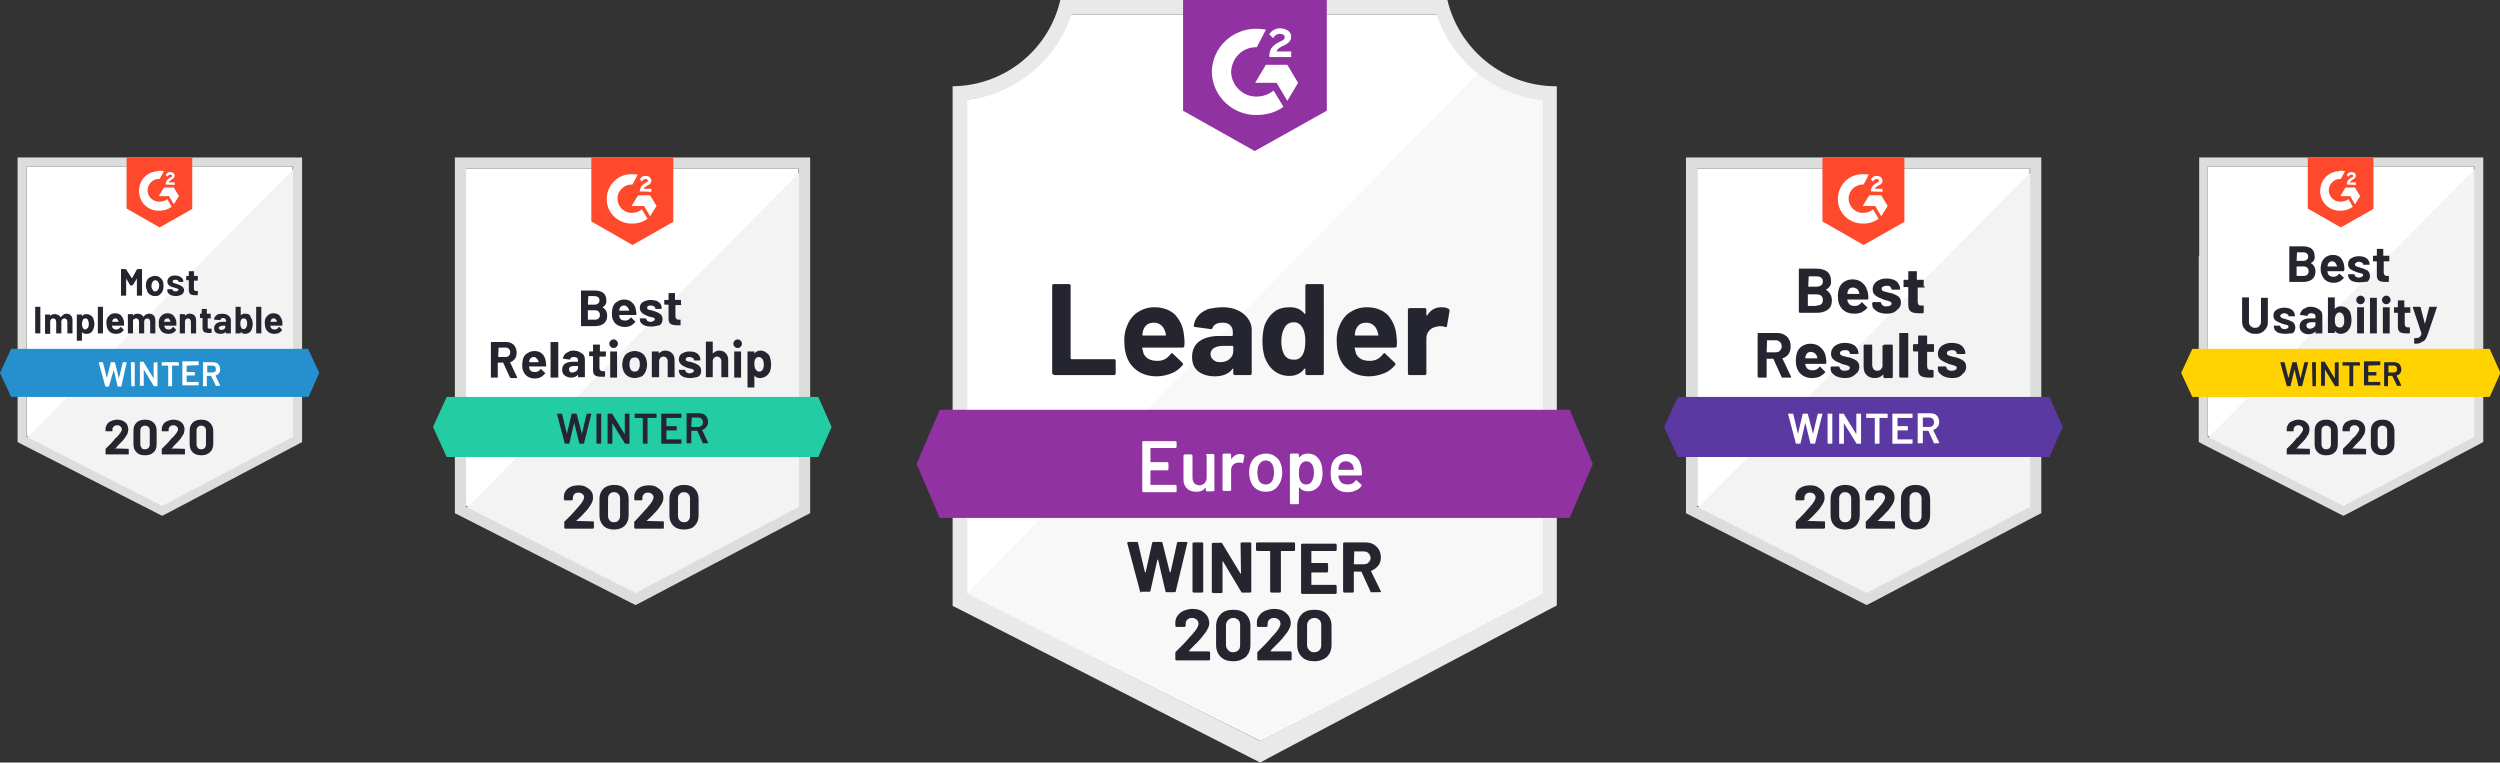 <?xml version="1.0" encoding="utf-8"?>
<!-- Generator: Adobe Illustrator 24.1.0, SVG Export Plug-In . SVG Version: 6.00 Build 0)  -->
<svg version="1.1" id="Layer_1" xmlns="http://www.w3.org/2000/svg" xmlns:xlink="http://www.w3.org/1999/xlink" x="0px" y="0px"
	 viewBox="0 0 582.6 177.7" style="enable-background:new 0 0 582.6 177.7;" xml:space="preserve">
<rect x="0" y="0" width="582.6" height="177.7" fill="#333333" stroke="none"/>
<style type="text/css">
	.st0{fill:#FFFFFF;}
	.st1{fill:#F7F8F7;}
	.st2{fill:#E9E9EA;}
	.st3{clip-path:url(#SVGID_2_);}
	.st4{clip-path:url(#SVGID_4_);}
	.st5{fill:#9132A2;}
	.st6{clip-path:url(#SVGID_6_);}
	.st7{clip-path:url(#SVGID_8_);}
	.st8{fill:#252530;}
	.st9{fill:#F2F3F2;}
	.st10{fill:#DCDEDC;}
	.st11{fill:#FF492C;}
	.st12{fill:#23CCA2;}
	.st13{fill:#242530;}
	.st14{fill:#5A39A2;}
	.st15{fill:#2690CE;}
	.st16{fill:#FFD200;}
</style>
<g>
	<g id="container_1_">
		<path class="st0" d="M293.8,172.7l-69-34.4V23.3c11.3-1.3,20.9-9.1,24.6-19.9h86.1c3.7,10.9,13.4,18.7,24.9,20v114.9L293.8,172.7z
			"/>
		<path class="st1" d="M225.4,138.2l68.3,34.4l65.8-34.5V23.3c-5.5-0.8-10.7-2.9-15.1-6.2L225.4,138.2z"/>
		<path class="st2" d="M362.8,20.1h-0.2c-12.1,0-22.5-8.4-25.3-20.1h-90.2c-2.7,11.7-13.1,20-25.1,20.1v121.1l2.4,1.2l67.3,34.3l2,1
			l0,0l2-1.1l64.8-34.3l2.3-1.2V23.5l0,0V20.1z M293.7,172.7l-68.3-34.4V23.3c11.3-1.4,20.7-9.1,24.3-19.9h85.1
			c3.6,10.9,13.2,18.7,24.7,20v114.9L293.7,172.7z"/>
		<g>
			<defs>
				<polygon id="SVGID_1_" points="365.8,95.5 219,95.5 213.6,108.1 219,120.7 365.8,120.7 371.2,108.1 				"/>
			</defs>
			<clipPath id="SVGID_2_">
				<use xlink:href="#SVGID_1_"  style="overflow:visible;"/>
			</clipPath>
			<g class="st3">
				<g>
					<defs>
						<rect id="SVGID_3_" x="213.6" y="-1.7" width="157.6" height="204.5"/>
					</defs>
					<clipPath id="SVGID_4_">
						<use xlink:href="#SVGID_3_"  style="overflow:visible;"/>
					</clipPath>
					<g class="st4">
						<rect id="banner_5_" x="205.3" y="87.1" class="st5" width="174.3" height="41.9"/>
					</g>
				</g>
			</g>
		</g>
		<g>
			<defs>
				<path id="SVGID_5_" d="M292.4,35.2l16.8-9.4V0h-33.5v25.8L292.4,35.2z M295.8,13.2c0-0.7,0.1-1.4,0.5-2c0.5-0.6,1.1-1.1,1.8-1.4
					l0.4-0.2c0.7-0.3,0.9-0.6,0.9-1c0-0.3-0.4-0.7-1-0.7c-0.7-0.1-1.4,0.4-1.7,1l-0.9-0.9c0.2-0.4,0.6-0.8,1-1
					c0.5-0.3,1-0.4,1.5-0.4c0.6,0,1.3,0.2,1.8,0.5c0.5,0.3,0.8,0.9,0.8,1.4c0,1-0.6,1.6-1.7,2.1l-0.6,0.3c-0.6,0.3-1,0.6-1.1,1.1
					h3.4v1.3h-5V13.2z M300,15.1l2.5,4.2l-2.5,4.2l-2.5-4.2h-5l2.5-4.2H300z M292.9,6.7c0.7,0,1.4,0.1,2.1,0.2l-2.1,4.1
					c-3.3-0.1-5.9,2.5-6,5.8c0.1,3.2,2.8,5.8,6,5.7c1.4,0,2.8-0.5,3.9-1.4l2.3,3.8c-1.8,1.3-4,1.9-6.2,1.9
					c-5.7,0.1-10.4-4.4-10.5-10.1C282.5,11.1,287.2,6.6,292.9,6.7z"/>
			</defs>
			<clipPath id="SVGID_6_">
				<use xlink:href="#SVGID_5_"  style="overflow:visible;"/>
			</clipPath>
			<g class="st6">
				<g>
					<defs>
						<rect id="SVGID_7_" x="213.6" y="-1.7" width="157.6" height="204.5"/>
					</defs>
					<clipPath id="SVGID_8_">
						<use xlink:href="#SVGID_7_"  style="overflow:visible;"/>
					</clipPath>
					<g class="st7">
						<rect id="logo_5_" x="267.3" y="-8.4" class="st5" width="50.3" height="52"/>
					</g>
				</g>
			</g>
		</g>
		<path class="st8" d="M245.6,87.3L245.6,87.3c-0.1,0-0.2,0-0.3-0.1l0,0l0,0c-0.1-0.1-0.1-0.2-0.1-0.3l0,0V66.6l0,0
			c0-0.1,0-0.2,0.1-0.3l0,0l0,0c0.1-0.1,0.2-0.1,0.3-0.1l0,0h3.5l0,0c0.1,0,0.2,0,0.3,0.1l0,0l0,0c0.1,0.1,0.1,0.2,0.1,0.3l0,0v16.9
			l0,0c0,0.1,0.1,0.2,0.2,0.2l0,0h9.9l0,0c0.1,0,0.2,0,0.3,0.1l0,0l0,0c0.1,0.1,0.1,0.2,0.1,0.3l0,0V87l0,0c0,0.1,0,0.2-0.1,0.3l0,0
			l0,0c-0.1,0.1-0.2,0.1-0.3,0.1l0,0H245.6z M275.9,78L275.9,78c0.1,0.8,0.2,1.6,0.1,2.6l0,0l0,0c0,0.2-0.1,0.4-0.4,0.4l0,0h-9.3
			l0,0c-0.1,0-0.2,0.1-0.1,0.2l0,0l0,0c0.1,0.4,0.2,0.8,0.3,1.2l0,0l0,0c0.5,1.1,1.6,1.7,3.2,1.7l0,0l0,0c1.3,0,2.3-0.5,3.1-1.6l0,0
			l0,0c0.1-0.1,0.2-0.2,0.3-0.2l0,0l0,0c0.1,0,0.1,0,0.2,0.1l0,0l2.2,2.1l0,0c0.1,0.1,0.2,0.2,0.2,0.3l0,0l0,0c0,0,0,0.1-0.1,0.3
			l0,0l0,0c-0.7,0.8-1.5,1.5-2.6,1.9l0,0l0,0c-1,0.4-2.2,0.7-3.4,0.7l0,0l0,0c-1.7,0-3.2-0.4-4.4-1.2l0,0l0,0
			c-1.2-0.8-2.1-1.9-2.6-3.3l0,0l0,0c-0.4-1-0.6-2.3-0.6-4l0,0l0,0c0-1.1,0.2-2.1,0.5-2.9l0,0l0,0c0.5-1.4,1.3-2.6,2.4-3.4l0,0l0,0
			c1.2-0.8,2.5-1.3,4.1-1.3l0,0l0,0c2,0,3.6,0.6,4.8,1.7l0,0l0,0C274.9,74.5,275.7,76,275.9,78L275.9,78z M268.9,75.2L268.9,75.2
			c-1.3,0-2.1,0.6-2.5,1.8l0,0l0,0c-0.1,0.3-0.1,0.6-0.2,1l0,0l0,0c0,0.1,0.1,0.2,0.2,0.2l0,0h5.2l0,0c0.1,0,0.2-0.1,0.1-0.2l0,0
			l0,0c-0.1-0.6-0.2-0.9-0.2-0.8l0,0l0,0c-0.2-0.6-0.5-1.1-0.9-1.4l0,0l0,0C270.1,75.4,269.6,75.2,268.9,75.2L268.9,75.2z
			 M284.9,71.6L284.9,71.6c1.3,0,2.5,0.2,3.5,0.7l0,0l0,0c1,0.4,1.8,1.1,2.4,1.9l0,0l0,0c0.6,0.8,0.9,1.7,0.9,2.6l0,0V87l0,0
			c0,0.1,0,0.2-0.1,0.3l0,0l0,0c-0.1,0.1-0.2,0.1-0.3,0.1l0,0h-3.5l0,0c-0.1,0-0.2,0-0.3-0.1l0,0l0,0c-0.1-0.1-0.1-0.2-0.1-0.3l0,0
			v-1l0,0c0-0.1,0-0.1-0.1-0.1l0,0l0,0c0,0-0.1,0-0.1,0.1l0,0l0,0c-0.8,1.1-2.2,1.7-4.1,1.7l0,0l0,0c-1.6,0-2.8-0.4-3.8-1.1l0,0l0,0
			c-1-0.8-1.5-1.9-1.5-3.4l0,0l0,0c0-1.5,0.5-2.7,1.6-3.6l0,0l0,0c1.1-0.8,2.6-1.3,4.6-1.3l0,0h3.1l0,0c0.1,0,0.2-0.1,0.2-0.2l0,0
			v-0.7l0,0c0-0.7-0.2-1.2-0.6-1.6l0,0l0,0c-0.4-0.4-1-0.6-1.8-0.6l0,0l0,0c-0.6,0-1.1,0.1-1.5,0.3l0,0l0,0
			c-0.4,0.2-0.7,0.5-0.8,0.9l0,0l0,0c-0.1,0.2-0.2,0.3-0.4,0.3l0,0l-3.7-0.5l0,0c-0.2,0-0.4-0.1-0.3-0.3l0,0l0,0
			c0.1-0.8,0.4-1.6,1-2.3l0,0l0,0c0.6-0.7,1.4-1.2,2.4-1.6l0,0l0,0C282.6,71.8,283.7,71.6,284.9,71.6L284.9,71.6z M284.3,84.4
			L284.3,84.4c0.9,0,1.6-0.2,2.2-0.7l0,0l0,0c0.6-0.5,0.9-1.1,0.9-1.8l0,0v-1.1l0,0c0-0.1-0.1-0.2-0.2-0.2l0,0h-2.2l0,0
			c-0.9,0-1.6,0.2-2.1,0.5l0,0l0,0c-0.5,0.3-0.8,0.8-0.8,1.4l0,0l0,0c0,0.5,0.2,1,0.6,1.3l0,0l0,0C283.1,84.2,283.6,84.4,284.3,84.4
			L284.3,84.4z M304.2,66.6L304.2,66.6c0-0.1,0-0.2,0.1-0.3l0,0l0,0c0.1-0.1,0.2-0.1,0.3-0.1l0,0h3.5l0,0c0.1,0,0.2,0,0.3,0.1l0,0
			l0,0c0.1,0.1,0.1,0.2,0.1,0.3l0,0V87l0,0c0,0.1,0,0.2-0.1,0.3l0,0l0,0c-0.1,0.1-0.2,0.1-0.3,0.1l0,0h-3.5l0,0
			c-0.1,0-0.2,0-0.3-0.1l0,0l0,0c-0.1-0.1-0.1-0.2-0.1-0.3l0,0v-1l0,0c0-0.1,0-0.1-0.1-0.1l0,0l0,0c0,0-0.1,0-0.1,0l0,0l0,0
			c-0.8,1.1-2,1.7-3.5,1.7l0,0l0,0c-1.4,0-2.6-0.4-3.6-1.2l0,0l0,0c-1-0.8-1.7-1.9-2.2-3.2l0,0l0,0c-0.3-1.1-0.5-2.3-0.5-3.7l0,0
			l0,0c0-1.4,0.2-2.7,0.5-3.7l0,0l0,0c0.5-1.3,1.2-2.3,2.2-3.1l0,0l0,0c1-0.8,2.2-1.1,3.7-1.1l0,0l0,0c1.5,0,2.6,0.5,3.4,1.5l0,0
			l0,0c0,0.1,0.1,0.1,0.1,0.1l0,0l0,0c0,0,0.1-0.1,0.1-0.1l0,0V66.6z M303.6,82.6L303.6,82.6c0.4-0.7,0.6-1.8,0.6-3.1l0,0l0,0
			c0-1.3-0.2-2.4-0.7-3.2l0,0l0,0c-0.5-0.8-1.1-1.2-2-1.2l0,0l0,0c-0.9,0-1.7,0.4-2.1,1.2l0,0l0,0c-0.5,0.8-0.8,1.9-0.8,3.2l0,0l0,0
			c0,1.2,0.2,2.2,0.6,3l0,0l0,0c0.5,0.9,1.2,1.3,2.2,1.3l0,0l0,0C302.4,83.9,303.1,83.5,303.6,82.6L303.6,82.6z M325.4,78L325.4,78
			c0.1,0.8,0.2,1.6,0.1,2.6l0,0l0,0c0,0.2-0.1,0.4-0.4,0.4l0,0h-9.3l0,0c-0.1,0-0.2,0.1-0.1,0.2l0,0l0,0c0.1,0.4,0.2,0.8,0.3,1.2
			l0,0l0,0c0.5,1.1,1.6,1.7,3.2,1.7l0,0l0,0c1.3,0,2.3-0.5,3.1-1.6l0,0l0,0c0.1-0.1,0.2-0.2,0.3-0.2l0,0l0,0c0.1,0,0.1,0,0.2,0.1
			l0,0l2.2,2.1l0,0c0.1,0.1,0.2,0.2,0.2,0.3l0,0l0,0c0,0,0,0.1-0.1,0.3l0,0l0,0c-0.7,0.8-1.5,1.5-2.6,1.9l0,0l0,0
			c-1,0.4-2.2,0.7-3.4,0.7l0,0l0,0c-1.7,0-3.2-0.4-4.4-1.2l0,0l0,0c-1.2-0.8-2.1-1.9-2.6-3.3l0,0l0,0c-0.4-1-0.6-2.3-0.6-4l0,0l0,0
			c0-1.1,0.2-2.1,0.5-2.9l0,0l0,0c0.5-1.4,1.3-2.6,2.4-3.4l0,0l0,0c1.2-0.8,2.5-1.3,4.1-1.3l0,0l0,0c2,0,3.6,0.6,4.8,1.7l0,0l0,0
			C324.4,74.5,325.2,76,325.4,78L325.4,78z M318.4,75.2L318.4,75.2c-1.3,0-2.1,0.6-2.5,1.8l0,0l0,0c-0.1,0.3-0.1,0.6-0.2,1l0,0l0,0
			c0,0.1,0.1,0.2,0.2,0.2l0,0h5.2l0,0c0.1,0,0.2-0.1,0.1-0.2l0,0l0,0c-0.1-0.6-0.2-0.9-0.2-0.8l0,0l0,0c-0.2-0.6-0.5-1.1-0.9-1.4
			l0,0l0,0C319.6,75.4,319.1,75.2,318.4,75.2L318.4,75.2z M335.9,71.6L335.9,71.6c0.7,0,1.3,0.1,1.7,0.4l0,0l0,0
			c0.2,0.1,0.2,0.2,0.2,0.5l0,0l-0.6,3.5l0,0c0,0.2-0.2,0.3-0.4,0.2l0,0l0,0c-0.3-0.1-0.7-0.2-1.1-0.2l0,0l0,0c-0.2,0-0.4,0-0.7,0.1
			l0,0l0,0c-0.7,0.1-1.3,0.3-1.8,0.8l0,0l0,0c-0.5,0.5-0.8,1.1-0.8,1.9l0,0V87l0,0c0,0.1,0,0.2-0.1,0.3l0,0l0,0
			c-0.1,0.1-0.2,0.1-0.3,0.1l0,0h-3.5l0,0c-0.1,0-0.2,0-0.3-0.1l0,0l0,0c-0.1-0.1-0.1-0.2-0.1-0.3l0,0V72.2l0,0c0-0.1,0-0.2,0.1-0.3
			l0,0l0,0c0.1-0.1,0.2-0.1,0.3-0.1l0,0h3.5l0,0c0.1,0,0.2,0,0.3,0.1l0,0l0,0c0.1,0.1,0.1,0.2,0.1,0.3l0,0v1.2l0,0
			c0,0.1,0,0.1,0.1,0.1l0,0l0,0c0,0,0.1,0,0.1,0l0,0l0,0C333.4,72.2,334.5,71.6,335.9,71.6L335.9,71.6z"/>
		<path class="st0" d="M274.2,104.2L274.2,104.2c0,0.1,0,0.1-0.1,0.1l0,0l0,0c0,0-0.1,0.1-0.2,0.1l0,0h-5.7l0,0
			c-0.1,0-0.1,0-0.1,0.1l0,0v3.1l0,0c0,0.1,0,0.1,0.1,0.1l0,0h3.8l0,0c0.1,0,0.1,0,0.2,0.1l0,0l0,0c0,0,0.1,0.1,0.1,0.2l0,0v1.3l0,0
			c0,0.1,0,0.1-0.1,0.2l0,0l0,0c0,0-0.1,0.1-0.2,0.1l0,0h-3.8l0,0c-0.1,0-0.1,0-0.1,0.1l0,0v3.2l0,0c0,0.1,0,0.1,0.1,0.1l0,0h5.7
			l0,0c0.1,0,0.1,0,0.2,0.1l0,0l0,0c0,0,0.1,0.1,0.1,0.1l0,0v1.3l0,0c0,0.1,0,0.1-0.1,0.1l0,0l0,0c0,0-0.1,0.1-0.2,0.1l0,0h-7.5l0,0
			c-0.1,0-0.1,0-0.1-0.1l0,0l0,0c0,0-0.1-0.1-0.1-0.1l0,0V103l0,0c0-0.1,0-0.1,0.1-0.1l0,0l0,0c0,0,0.1-0.1,0.1-0.1l0,0h7.5l0,0
			c0.1,0,0.1,0,0.2,0.1l0,0l0,0c0,0,0.1,0.1,0.1,0.1l0,0V104.2z M281,106.1L281,106.1c0-0.1,0-0.1,0.1-0.2l0,0l0,0
			c0,0,0.1-0.1,0.1-0.1l0,0h1.5l0,0c0.1,0,0.1,0,0.2,0.1l0,0l0,0c0,0,0.1,0.1,0.1,0.2l0,0v8.2l0,0c0,0.1,0,0.1-0.1,0.1l0,0l0,0
			c0,0-0.1,0.1-0.2,0.1l0,0h-1.5l0,0c-0.1,0-0.1,0-0.1-0.1l0,0l0,0c0,0-0.1-0.1-0.1-0.1l0,0v-0.5l0,0c0,0,0-0.1,0-0.1l0,0l0,0
			c0,0,0,0-0.1,0l0,0l0,0c-0.5,0.6-1.1,0.9-2.1,0.9l0,0l0,0c-0.8,0-1.6-0.2-2.1-0.7l0,0l0,0c-0.6-0.5-0.9-1.2-0.9-2.1l0,0v-5.6l0,0
			c0-0.1,0-0.1,0.1-0.2l0,0l0,0c0,0,0.1-0.1,0.2-0.1l0,0h1.5l0,0c0.1,0,0.1,0,0.2,0.1l0,0l0,0c0,0,0.1,0.1,0.1,0.2l0,0v5.1l0,0
			c0,0.5,0.1,0.9,0.4,1.3l0,0l0,0c0.3,0.3,0.7,0.5,1.2,0.5l0,0l0,0c0.5,0,0.9-0.2,1.2-0.5l0,0l0,0c0.3-0.3,0.5-0.7,0.5-1.3l0,0
			V106.1z M289,105.8L289,105.8c0.4,0,0.7,0.1,0.9,0.2l0,0l0,0c0.1,0,0.1,0.1,0.1,0.3l0,0l-0.3,1.5l0,0c0,0.1-0.1,0.2-0.2,0.1l0,0
			l0,0c-0.2-0.1-0.4-0.1-0.6-0.1l0,0l0,0c-0.1,0-0.3,0-0.3,0l0,0l0,0c-0.5,0-0.9,0.2-1.2,0.5l0,0l0,0c-0.3,0.3-0.5,0.7-0.5,1.2l0,0
			v4.7l0,0c0,0.1,0,0.1-0.1,0.1l0,0l0,0c0,0-0.1,0.1-0.1,0.1l0,0h-1.5l0,0c-0.1,0-0.1,0-0.2-0.1l0,0l0,0c0,0-0.1-0.1-0.1-0.1l0,0
			v-8.2l0,0c0-0.1,0-0.1,0.1-0.2l0,0l0,0c0,0,0.1-0.1,0.2-0.1l0,0h1.5l0,0c0.1,0,0.1,0,0.1,0.1l0,0l0,0c0,0,0.1,0.1,0.1,0.2l0,0v0.8
			l0,0c0,0,0,0.1,0,0.1l0,0l0,0c0,0,0,0,0.1,0l0,0l0,0C287.5,106.2,288.2,105.8,289,105.8L289,105.8z M295,114.6L295,114.6
			c-0.9,0-1.6-0.2-2.3-0.7l0,0l0,0c-0.6-0.4-1.1-1.1-1.3-1.9l0,0l0,0c-0.2-0.6-0.3-1.2-0.3-1.9l0,0l0,0c0-0.7,0.1-1.4,0.3-1.9l0,0
			l0,0c0.3-0.8,0.7-1.4,1.3-1.8l0,0l0,0c0.6-0.4,1.4-0.7,2.3-0.7l0,0l0,0c0.8,0,1.6,0.2,2.2,0.7l0,0l0,0c0.6,0.4,1.1,1,1.3,1.8l0,0
			l0,0c0.2,0.5,0.3,1.2,0.3,1.9l0,0l0,0c0,0.7-0.1,1.3-0.3,1.9l0,0l0,0c-0.3,0.8-0.7,1.4-1.3,1.9l0,0l0,0
			C296.6,114.4,295.8,114.6,295,114.6L295,114.6z M295,112.9L295,112.9c0.4,0,0.8-0.1,1.1-0.4l0,0l0,0c0.3-0.2,0.5-0.6,0.6-1l0,0
			l0,0c0.1-0.4,0.2-0.8,0.2-1.4l0,0l0,0c0-0.6-0.1-1.1-0.2-1.4l0,0l0,0c-0.1-0.4-0.3-0.7-0.6-1l0,0l0,0c-0.3-0.2-0.7-0.4-1.1-0.4
			l0,0l0,0c-0.4,0-0.8,0.1-1.1,0.4l0,0l0,0c-0.3,0.2-0.5,0.5-0.7,1l0,0l0,0c-0.1,0.4-0.2,0.9-0.2,1.4l0,0l0,0c0,0.5,0.1,1,0.2,1.4
			l0,0l0,0c0.1,0.4,0.3,0.8,0.6,1l0,0l0,0C294.2,112.8,294.5,112.9,295,112.9L295,112.9z M307.9,108.1L307.9,108.1
			c0.2,0.6,0.3,1.3,0.3,2.1l0,0l0,0c0,0.8-0.1,1.5-0.3,2l0,0l0,0c-0.2,0.7-0.6,1.3-1.2,1.7l0,0l0,0c-0.5,0.4-1.2,0.6-2,0.6l0,0l0,0
			c-0.8,0-1.4-0.3-1.9-0.9l0,0l0,0c0,0,0,0-0.1,0l0,0l0,0c0,0,0,0,0,0.1l0,0v3.6l0,0c0,0.1,0,0.1-0.1,0.1l0,0l0,0
			c0,0-0.1,0.1-0.2,0.1l0,0h-1.5l0,0c-0.1,0-0.1,0-0.2-0.1l0,0l0,0c0,0-0.1-0.1-0.1-0.1l0,0v-11.3l0,0c0-0.1,0-0.1,0.1-0.2l0,0l0,0
			c0,0,0.1-0.1,0.2-0.1l0,0h1.5l0,0c0.1,0,0.1,0,0.2,0.1l0,0l0,0c0,0,0.1,0.1,0.1,0.2l0,0v0.5l0,0c0,0,0,0.1,0,0.1l0,0l0,0
			c0,0,0,0,0.1,0l0,0l0,0c0.5-0.6,1.1-0.9,1.9-0.9l0,0l0,0c0.8,0,1.5,0.2,2,0.6l0,0l0,0C307.3,106.8,307.7,107.4,307.9,108.1
			L307.9,108.1z M305.7,112.2L305.7,112.2c0.3-0.5,0.5-1.2,0.5-2l0,0l0,0c0-0.8-0.1-1.5-0.4-1.9l0,0l0,0c-0.3-0.5-0.8-0.8-1.4-0.8
			l0,0l0,0c-0.6,0-1,0.3-1.3,0.8l0,0l0,0c-0.3,0.4-0.4,1.1-0.4,1.9l0,0l0,0c0,0.9,0.1,1.6,0.4,2l0,0l0,0c0.3,0.5,0.7,0.7,1.3,0.7
			l0,0l0,0C305,112.9,305.4,112.7,305.7,112.2L305.7,112.2z M317.3,109.2L317.3,109.2c0,0.3,0.1,0.6,0.1,0.9l0,0l0,0.5l0,0
			c0,0.1-0.1,0.2-0.2,0.2l0,0h-5.2l0,0c-0.1,0-0.1,0-0.1,0.1l0,0l0,0c0,0.4,0.1,0.6,0.2,0.8l0,0l0,0c0.3,0.8,0.9,1.2,2,1.2l0,0l0,0
			c0.8,0,1.4-0.3,1.8-0.9l0,0l0,0c0-0.1,0.1-0.1,0.2-0.1l0,0l0,0c0,0,0.1,0,0.1,0.1l0,0l1,0.9l0,0c0.1,0.1,0.1,0.2,0.1,0.3l0,0l0,0
			c-0.3,0.5-0.8,0.9-1.4,1.1l0,0l0,0c-0.6,0.3-1.2,0.4-1.9,0.4l0,0l0,0c-0.9,0-1.6-0.2-2.2-0.6l0,0l0,0c-0.6-0.4-1-0.9-1.3-1.6l0,0
			l0,0c-0.3-0.6-0.4-1.4-0.4-2.5l0,0l0,0c0-0.6,0.1-1.2,0.2-1.6l0,0l0,0c0.2-0.8,0.6-1.4,1.3-1.9l0,0l0,0c0.6-0.4,1.4-0.7,2.2-0.7
			l0,0l0,0C315.8,105.8,317,106.9,317.3,109.2L317.3,109.2z M313.6,107.5L313.6,107.5c-0.4,0-0.8,0.1-1,0.3l0,0l0,0
			c-0.3,0.2-0.5,0.5-0.6,0.9l0,0l0,0c-0.1,0.2-0.1,0.4-0.1,0.7l0,0l0,0c0,0.1,0,0.1,0.1,0.1l0,0h3.4l0,0c0.1,0,0.1,0,0.1-0.1l0,0
			l0,0c0-0.3-0.1-0.5-0.1-0.6l0,0l0,0c-0.1-0.4-0.3-0.7-0.6-0.9l0,0l0,0C314.4,107.6,314,107.5,313.6,107.5L313.6,107.5z"/>
		<path class="st8" d="M265.9,138.1L265.9,138.1c-0.1,0-0.2-0.1-0.2-0.2l0,0l-3-11.3l0-0.1l0,0c0-0.1,0.1-0.2,0.2-0.2l0,0h2.1l0,0
			c0.1,0,0.2,0.1,0.2,0.2l0,0l1.6,6.8l0,0c0,0,0,0.1,0.1,0.1l0,0l0,0c0,0,0,0,0.1-0.1l0,0l1.5-6.8l0,0c0-0.1,0.1-0.2,0.2-0.2l0,0h2
			l0,0c0.1,0,0.2,0.1,0.2,0.2l0,0l1.7,6.8l0,0c0,0,0,0.1,0.1,0.1l0,0l0,0c0,0,0,0,0.1-0.1l0,0l1.5-6.8l0,0c0-0.1,0.1-0.2,0.2-0.2
			l0,0h2l0,0c0.2,0,0.2,0.1,0.2,0.2l0,0l-2.7,11.3l0,0c0,0.1-0.1,0.2-0.2,0.2l0,0h-2l0,0c-0.1,0-0.2-0.1-0.2-0.2l0,0l-1.7-7.3l0,0
			c0,0,0-0.1-0.1-0.1l0,0l0,0c0,0,0,0-0.1,0.1l0,0l-1.6,7.2l0,0c0,0.1-0.1,0.2-0.2,0.2l0,0H265.9z M278.2,138.1L278.2,138.1
			c-0.1,0-0.1,0-0.2-0.1l0,0l0,0c0,0-0.1-0.1-0.1-0.1l0,0v-11.3l0,0c0-0.1,0-0.1,0.1-0.1l0,0l0,0c0,0,0.1-0.1,0.2-0.1l0,0h2l0,0
			c0.1,0,0.1,0,0.1,0.1l0,0l0,0c0,0,0.1,0.1,0.1,0.1l0,0v11.3l0,0c0,0.1,0,0.1-0.1,0.1l0,0l0,0c0,0-0.1,0.1-0.1,0.1l0,0H278.2z
			 M289.1,126.6L289.1,126.6c0-0.1,0-0.1,0.1-0.1l0,0l0,0c0,0,0.1-0.1,0.2-0.1l0,0h2l0,0c0.1,0,0.1,0,0.1,0.1l0,0l0,0
			c0,0,0.1,0.1,0.1,0.1l0,0v11.3l0,0c0,0.1,0,0.1-0.1,0.1l0,0l0,0c0,0-0.1,0.1-0.1,0.1l0,0h-1.9l0,0c-0.1,0-0.2,0-0.2-0.1l0,0
			l-4.3-7.2l0,0c0,0,0,0-0.1,0l0,0l0,0c0,0,0,0,0,0.1l0,0l0,7.1l0,0c0,0.1,0,0.1-0.1,0.1l0,0l0,0c0,0-0.1,0.1-0.1,0.1l0,0h-2l0,0
			c-0.1,0-0.1,0-0.2-0.1l0,0l0,0c0,0-0.1-0.1-0.1-0.1l0,0v-11.3l0,0c0-0.1,0-0.1,0.1-0.1l0,0l0,0c0,0,0.1-0.1,0.2-0.1l0,0h1.9l0,0
			c0.1,0,0.2,0,0.2,0.1l0,0l4.3,7.1l0,0c0,0,0,0,0.1,0l0,0l0,0c0,0,0,0,0-0.1l0,0L289.1,126.6z M301.6,126.4L301.6,126.4
			c0.1,0,0.1,0,0.1,0.1l0,0l0,0c0,0,0.1,0.1,0.1,0.1l0,0v1.6l0,0c0,0.1,0,0.1-0.1,0.1l0,0l0,0c0,0-0.1,0.1-0.1,0.1l0,0h-3l0,0
			c-0.1,0-0.1,0-0.1,0.1l0,0v9.4l0,0c0,0.1,0,0.1-0.1,0.1l0,0l0,0c0,0-0.1,0.1-0.1,0.1l0,0h-2l0,0c-0.1,0-0.1,0-0.2-0.1l0,0l0,0
			c0,0-0.1-0.1-0.1-0.1l0,0v-9.4l0,0c0-0.1,0-0.1-0.1-0.1l0,0h-2.9l0,0c-0.1,0-0.1,0-0.2-0.1l0,0l0,0c0,0-0.1-0.1-0.1-0.1l0,0v-1.6
			l0,0c0-0.1,0-0.1,0.1-0.1l0,0l0,0c0,0,0.1-0.1,0.2-0.1l0,0H301.6z M311.5,128.2L311.5,128.2c0,0.1,0,0.1-0.1,0.1l0,0l0,0
			c0,0-0.1,0.1-0.2,0.1l0,0h-5.5l0,0c-0.1,0-0.1,0-0.1,0.1l0,0v2.6l0,0c0,0.1,0,0.1,0.1,0.1l0,0h3.6l0,0c0.1,0,0.1,0,0.1,0.1l0,0
			l0,0c0,0,0.1,0.1,0.1,0.2l0,0v1.6l0,0c0,0.1,0,0.1-0.1,0.2l0,0l0,0c0,0-0.1,0.1-0.1,0.1l0,0h-3.6l0,0c-0.1,0-0.1,0-0.1,0.1l0,0
			v2.7l0,0c0,0.1,0,0.1,0.1,0.1l0,0h5.5l0,0c0.1,0,0.1,0,0.2,0.1l0,0l0,0c0,0,0.1,0.1,0.1,0.2l0,0v1.6l0,0c0,0.1,0,0.1-0.1,0.1l0,0
			l0,0c0,0-0.1,0.1-0.2,0.1l0,0h-7.7l0,0c-0.1,0-0.1,0-0.2-0.1l0,0l0,0c0,0-0.1-0.1-0.1-0.1l0,0v-11.3l0,0c0-0.1,0-0.1,0.1-0.1l0,0
			l0,0c0,0,0.1-0.1,0.2-0.1l0,0h7.7l0,0c0.1,0,0.1,0,0.2,0.1l0,0l0,0c0,0,0.1,0.1,0.1,0.1l0,0V128.2z M319.6,138.1L319.6,138.1
			c-0.1,0-0.2-0.1-0.2-0.2l0,0l-2.1-4.6l0,0c0,0-0.1-0.1-0.1-0.1l0,0h-1.6l0,0c-0.1,0-0.1,0-0.1,0.1l0,0v4.6l0,0
			c0,0.1,0,0.1-0.1,0.1l0,0l0,0c0,0-0.1,0.1-0.1,0.1l0,0h-2l0,0c-0.1,0-0.1,0-0.2-0.1l0,0l0,0c0,0-0.1-0.1-0.1-0.1l0,0v-11.3l0,0
			c0-0.1,0-0.1,0.1-0.1l0,0l0,0c0,0,0.1-0.1,0.2-0.1l0,0h4.8l0,0c0.7,0,1.3,0.1,1.9,0.4l0,0l0,0c0.5,0.3,1,0.7,1.3,1.2l0,0l0,0
			c0.3,0.5,0.5,1.2,0.5,1.9l0,0l0,0c0,0.8-0.2,1.4-0.6,1.9l0,0l0,0c-0.4,0.5-0.9,0.9-1.6,1.2l0,0l0,0c-0.1,0-0.1,0.1-0.1,0.1l0,0
			l2.3,4.7l0,0c0,0,0,0.1,0,0.1l0,0l0,0c0,0.1-0.1,0.1-0.2,0.1l0,0H319.6z M315.6,128.4L315.6,128.4
			C315.5,128.4,315.5,128.4,315.6,128.4L315.6,128.4l-0.1,3l0,0c0,0.1,0,0.1,0.1,0.1l0,0h2.2l0,0c0.5,0,0.8-0.1,1.1-0.4l0,0l0,0
			c0.3-0.3,0.5-0.6,0.5-1.1l0,0l0,0c0-0.4-0.2-0.8-0.5-1.1l0,0l0,0c-0.3-0.3-0.7-0.4-1.1-0.4l0,0H315.6z"/>
		<path class="st8" d="M277.1,151.7L277.1,151.7C277.1,151.8,277.1,151.8,277.1,151.7L277.1,151.7L277.1,151.7c0,0.1,0,0.1,0.1,0.1
			l0,0h4.5l0,0c0.1,0,0.1,0,0.2,0.1l0,0l0,0c0,0,0.1,0.1,0.1,0.2l0,0v1.6l0,0c0,0.1,0,0.1-0.1,0.1l0,0l0,0c0,0-0.1,0.1-0.2,0.1l0,0
			h-7.5l0,0c-0.1,0-0.1,0-0.2-0.1l0,0l0,0c0,0-0.1-0.1-0.1-0.1l0,0v-1.5l0,0c0-0.1,0-0.2,0.1-0.3l0,0l0,0c0.5-0.5,1.1-1.1,1.7-1.7
			l0,0l0,0c0.6-0.6,0.9-1,1.1-1.2l0,0l0,0c0.3-0.4,0.6-0.7,1-1.1l0,0l0,0c1-1.1,1.5-2,1.5-2.5l0,0l0,0c0-0.4-0.1-0.7-0.4-1l0,0l0,0
			c-0.3-0.2-0.6-0.4-1.1-0.4l0,0l0,0c-0.4,0-0.8,0.1-1.1,0.4l0,0l0,0c-0.3,0.3-0.4,0.6-0.4,1l0,0v0.4l0,0c0,0.1,0,0.1-0.1,0.2l0,0
			l0,0c0,0-0.1,0.1-0.1,0.1l0,0h-2l0,0c-0.1,0-0.1,0-0.1-0.1l0,0l0,0c0,0-0.1-0.1-0.1-0.2l0,0V145l0,0c0-0.6,0.2-1.1,0.6-1.6l0,0
			l0,0c0.3-0.5,0.8-0.8,1.4-1.1l0,0l0,0c0.6-0.2,1.2-0.4,1.9-0.4l0,0l0,0c0.8,0,1.5,0.1,2.1,0.4l0,0l0,0c0.6,0.3,1,0.7,1.4,1.2l0,0
			l0,0c0.3,0.5,0.5,1.1,0.5,1.7l0,0l0,0c0,0.5-0.1,0.9-0.4,1.4l0,0l0,0c-0.2,0.5-0.6,1-1.1,1.6l0,0l0,0c-0.3,0.4-0.7,0.9-1.1,1.3
			l0,0l0,0c-0.4,0.4-1,1-1.8,1.8l0,0L277.1,151.7z M287.4,154.1L287.4,154.1c-1.2,0-2.2-0.3-2.9-1l0,0l0,0c-0.7-0.7-1.1-1.6-1.1-2.8
			l0,0v-4.4l0,0c0-1.2,0.4-2.1,1.1-2.8l0,0l0,0c0.7-0.7,1.7-1,2.9-1l0,0l0,0c1.2,0,2.2,0.3,2.9,1l0,0l0,0c0.7,0.7,1.1,1.6,1.1,2.8
			l0,0v4.4l0,0c0,1.2-0.4,2.1-1.1,2.8l0,0l0,0C289.6,153.7,288.6,154.1,287.4,154.1L287.4,154.1z M287.4,152L287.4,152
			c0.5,0,0.9-0.2,1.2-0.5l0,0l0,0c0.3-0.3,0.4-0.7,0.4-1.2l0,0v-4.6l0,0c0-0.5-0.1-0.9-0.4-1.2l0,0l0,0c-0.3-0.3-0.7-0.5-1.2-0.5
			l0,0l0,0c-0.5,0-0.9,0.2-1.2,0.5l0,0l0,0c-0.3,0.3-0.5,0.7-0.5,1.2l0,0v4.6l0,0c0,0.5,0.2,0.9,0.5,1.2l0,0l0,0
			C286.5,151.9,286.9,152,287.4,152L287.4,152z M296.1,151.7L296.1,151.7C296,151.8,296,151.8,296.1,151.7L296.1,151.7L296.1,151.7
			c0,0.1,0,0.1,0.1,0.1l0,0h4.5l0,0c0.1,0,0.1,0,0.2,0.1l0,0l0,0c0,0,0.1,0.1,0.1,0.2l0,0v1.6l0,0c0,0.1,0,0.1-0.1,0.1l0,0l0,0
			c0,0-0.1,0.1-0.2,0.1l0,0h-7.5l0,0c-0.1,0-0.1,0-0.1-0.1l0,0l0,0c0,0-0.1-0.1-0.1-0.1l0,0v-1.5l0,0c0-0.1,0-0.2,0.1-0.3l0,0l0,0
			c0.5-0.5,1.1-1.1,1.7-1.7l0,0l0,0c0.6-0.6,0.9-1,1.1-1.2l0,0l0,0c0.3-0.4,0.6-0.7,1-1.1l0,0l0,0c1-1.1,1.5-2,1.5-2.5l0,0l0,0
			c0-0.4-0.1-0.7-0.4-1l0,0l0,0c-0.3-0.2-0.6-0.4-1.1-0.4l0,0l0,0c-0.4,0-0.8,0.1-1.1,0.4l0,0l0,0c-0.3,0.3-0.4,0.6-0.4,1l0,0v0.4
			l0,0c0,0.1,0,0.1-0.1,0.2l0,0l0,0c0,0-0.1,0.1-0.2,0.1l0,0h-2l0,0c-0.1,0-0.1,0-0.1-0.1l0,0l0,0c0,0-0.1-0.1-0.1-0.2l0,0V145l0,0
			c0-0.6,0.2-1.1,0.6-1.6l0,0l0,0c0.3-0.5,0.8-0.8,1.4-1.1l0,0l0,0c0.6-0.2,1.2-0.4,1.9-0.4l0,0l0,0c0.8,0,1.5,0.1,2.1,0.4l0,0l0,0
			c0.6,0.3,1,0.7,1.4,1.2l0,0l0,0c0.3,0.5,0.5,1.1,0.5,1.7l0,0l0,0c0,0.5-0.1,0.9-0.4,1.4l0,0l0,0c-0.2,0.5-0.6,1-1.1,1.6l0,0l0,0
			c-0.3,0.4-0.7,0.9-1.1,1.3l0,0l0,0c-0.4,0.4-1,1-1.8,1.8l0,0L296.1,151.7z M306.3,154.1L306.3,154.1c-1.2,0-2.2-0.3-2.9-1l0,0l0,0
			c-0.7-0.7-1.1-1.6-1.1-2.8l0,0v-4.4l0,0c0-1.2,0.4-2.1,1.1-2.8l0,0l0,0c0.7-0.7,1.7-1,2.9-1l0,0l0,0c1.2,0,2.2,0.3,2.9,1l0,0l0,0
			c0.7,0.7,1.1,1.6,1.1,2.8l0,0v4.4l0,0c0,1.2-0.4,2.1-1.1,2.8l0,0l0,0C308.5,153.7,307.5,154.1,306.3,154.1L306.3,154.1z
			 M306.3,152L306.3,152c0.5,0,0.9-0.2,1.2-0.5l0,0l0,0c0.3-0.3,0.4-0.7,0.4-1.2l0,0v-4.6l0,0c0-0.5-0.1-0.9-0.4-1.2l0,0l0,0
			c-0.3-0.3-0.7-0.5-1.2-0.5l0,0l0,0c-0.5,0-0.9,0.2-1.2,0.5l0,0l0,0c-0.3,0.3-0.5,0.7-0.5,1.2l0,0v4.6l0,0c0,0.5,0.2,0.9,0.5,1.2
			l0,0l0,0C305.4,151.9,305.8,152,306.3,152L306.3,152z"/>
	</g>
	<g id="container_2_">
		<path class="st0" d="M108.6,117.9l39.5,20.1l38-20.1V39.3h-77.5V117.9z"/>
		<path class="st9" d="M186.9,39.6l-79.1,79.7l41,20.3l38.1-19.5V39.6z"/>
		<path class="st10" d="M106,65.5v54.1l1.4,0.7l39.5,20.1l1.2,0.6l1.2-0.6l38.1-20.1l1.4-0.7V36.7H106V65.5z M108.6,118.1V39.3h77.6
			v78.8l-38.1,20.1L108.6,118.1z"/>
		<path id="logo_6_" class="st11" d="M147.4,40.6c0.4,0,0.8,0,1.2,0.1l-1.2,2.3c-1.8-0.1-3.4,1.3-3.5,3.1c-0.1,1.8,1.3,3.4,3.1,3.5
			h0.4c0.8,0,1.6-0.3,2.2-0.8l1.3,2.2c-1,0.7-2.2,1.1-3.5,1.1c-3.2,0.1-5.9-2.3-6-5.5c-0.1-3.2,2.3-5.9,5.5-6
			C146.9,40.6,147.4,40.6,147.4,40.6z M151.5,45.5L153,48l-1.5,2.4l-1.4-2.4h-2.9l1.5-2.5H151.5z M149.1,44.6c0-0.4,0.1-0.8,0.3-1.1
			s0.6-0.6,0.9-0.8l0.2-0.1c0.4-0.2,0.5-0.3,0.5-0.5c0-0.2-0.3-0.4-0.5-0.4c-0.4,0-0.7,0.2-0.9,0.6l-0.5-0.5
			c0.1-0.2,0.3-0.4,0.5-0.6c0.3-0.2,0.6-0.2,0.9-0.2c0.3,0,0.7,0.1,0.9,0.3c0.2,0.2,0.4,0.5,0.4,0.8c0,0.5-0.3,0.9-0.9,1.1l-0.3,0.2
			c-0.3,0.2-0.5,0.3-0.6,0.6h1.8v0.7C151.8,44.7,149.1,44.6,149.1,44.6z M147.4,57.1l9.5-5.4v-15h-19.1v14.9
			C137.8,51.6,147.4,57.1,147.4,57.1z"/>
		<path id="banner_6_" class="st12" d="M190.7,92.5h-86.6l-3.2,7l3.2,7h86.6l3.1-7L190.7,92.5z"/>
		<path class="st8" d="M119,88L119,88c-0.1,0-0.1,0-0.2-0.1l0,0l-1.5-3.3l0,0c0,0,0-0.1-0.1-0.1l0,0h-1.1l0,0c0,0-0.1,0-0.1,0.1l0,0
			v3.3l0,0c0,0,0,0.1,0,0.1l0,0l0,0c0,0-0.1,0-0.1,0l0,0h-1.4l0,0c0,0-0.1,0-0.1,0l0,0l0,0c0,0,0-0.1,0-0.1l0,0v-8.1l0,0
			c0,0,0-0.1,0-0.1l0,0l0,0c0,0,0.1,0,0.1,0l0,0h3.4l0,0c0.5,0,1,0.1,1.3,0.3l0,0l0,0c0.4,0.2,0.7,0.5,0.9,0.9l0,0l0,0
			c0.2,0.4,0.3,0.8,0.3,1.3l0,0l0,0c0,0.5-0.1,1-0.4,1.4l0,0l0,0c-0.3,0.4-0.7,0.7-1.1,0.8l0,0l0,0c0,0-0.1,0,0,0.1l0,0l1.6,3.4l0,0
			c0,0,0,0.1,0,0.1l0,0l0,0c0,0.1,0,0.1-0.1,0.1l0,0H119z M116.2,81L116.2,81C116.1,81,116.1,81.1,116.2,81L116.2,81l-0.1,2.1l0,0
			c0,0,0,0.1,0.1,0.1l0,0h1.6l0,0c0.3,0,0.6-0.1,0.8-0.3l0,0l0,0c0.2-0.2,0.3-0.5,0.3-0.8l0,0l0,0c0-0.3-0.1-0.6-0.3-0.8l0,0l0,0
			c-0.2-0.2-0.5-0.3-0.8-0.3l0,0H116.2z M127.2,84.3L127.2,84.3c0,0.3,0.1,0.6,0.1,1l0,0l0,0c0,0.1-0.1,0.1-0.2,0.1l0,0h-3.7l0,0
			c-0.1,0-0.1,0-0.1,0.1l0,0l0,0c0,0.2,0.1,0.3,0.1,0.5l0,0l0,0c0.2,0.5,0.6,0.7,1.3,0.7l0,0l0,0c0.5,0,0.9-0.2,1.2-0.6l0,0l0,0
			c0,0,0.1-0.1,0.1-0.1l0,0l0,0c0,0,0.1,0,0.1,0l0,0l0.9,0.9l0,0c0,0,0.1,0.1,0.1,0.1l0,0l0,0c0,0,0,0-0.1,0.1l0,0l0,0
			c-0.3,0.3-0.6,0.6-1,0.8l0,0l0,0c-0.4,0.2-0.9,0.3-1.4,0.3l0,0l0,0c-0.7,0-1.3-0.2-1.7-0.5l0,0l0,0c-0.5-0.3-0.8-0.8-1-1.3l0,0
			l0,0c-0.2-0.4-0.2-0.9-0.2-1.6l0,0l0,0c0-0.4,0.1-0.8,0.2-1.2l0,0l0,0c0.2-0.6,0.5-1,1-1.3l0,0l0,0c0.5-0.3,1-0.5,1.6-0.5l0,0l0,0
			c0.8,0,1.4,0.2,1.9,0.7l0,0l0,0C126.8,82.9,127.1,83.5,127.2,84.3L127.2,84.3z M124.4,83.2L124.4,83.2c-0.5,0-0.8,0.2-1,0.7l0,0
			l0,0c0,0.1-0.1,0.2-0.1,0.4l0,0l0,0c0,0,0,0.1,0.1,0.1l0,0h2.1l0,0c0,0,0.1,0,0-0.1l0,0l0,0c0-0.2-0.1-0.3-0.1-0.3l0,0l0,0
			c-0.1-0.2-0.2-0.4-0.4-0.5l0,0l0,0C124.8,83.2,124.6,83.2,124.4,83.2L124.4,83.2z M128.4,88L128.4,88C128.4,88,128.3,88,128.4,88
			L128.4,88L128.4,88c-0.1-0.1-0.1-0.1-0.1-0.1l0,0v-8.1l0,0c0,0,0-0.1,0.1-0.1l0,0l0,0c0,0,0.1,0,0.1,0l0,0h1.4l0,0
			c0,0,0.1,0,0.1,0l0,0l0,0c0,0,0.1,0.1,0.1,0.1l0,0v8.1l0,0c0,0,0,0.1-0.1,0.1l0,0l0,0c0,0-0.1,0-0.1,0l0,0H128.4z M133.6,81.7
			L133.6,81.7c0.5,0,1,0.1,1.4,0.3l0,0l0,0c0.4,0.2,0.7,0.4,1,0.7l0,0l0,0c0.2,0.3,0.3,0.7,0.3,1l0,0v4.1l0,0c0,0,0,0.1,0,0.1l0,0
			l0,0c0,0-0.1,0-0.1,0l0,0h-1.4l0,0c0,0-0.1,0-0.1,0l0,0l0,0c0,0,0-0.1,0-0.1l0,0v-0.4l0,0c0,0,0,0,0-0.1l0,0l0,0c0,0,0,0,0,0l0,0
			l0,0c-0.3,0.4-0.9,0.7-1.6,0.7l0,0l0,0c-0.6,0-1.1-0.2-1.5-0.5l0,0l0,0c-0.4-0.3-0.6-0.8-0.6-1.3l0,0l0,0c0-0.6,0.2-1.1,0.6-1.4
			l0,0l0,0c0.4-0.3,1-0.5,1.8-0.5l0,0h1.2l0,0c0,0,0.1,0,0.1-0.1l0,0V84l0,0c0-0.3-0.1-0.5-0.2-0.6l0,0l0,0
			c-0.2-0.1-0.4-0.2-0.7-0.2l0,0l0,0c-0.2,0-0.5,0-0.6,0.1l0,0l0,0c-0.2,0.1-0.3,0.2-0.3,0.4l0,0l0,0c0,0.1-0.1,0.1-0.1,0.1l0,0
			l-1.5-0.2l0,0c-0.1,0-0.1,0-0.1-0.1l0,0l0,0c0-0.3,0.2-0.6,0.4-0.9l0,0l0,0c0.2-0.3,0.6-0.5,0.9-0.6l0,0l0,0
			C132.7,81.8,133.2,81.7,133.6,81.7L133.6,81.7z M133.4,86.8L133.4,86.8c0.3,0,0.6-0.1,0.9-0.3l0,0l0,0c0.2-0.2,0.4-0.4,0.4-0.7
			l0,0v-0.4l0,0c0,0,0-0.1-0.1-0.1l0,0h-0.9l0,0c-0.4,0-0.6,0.1-0.8,0.2l0,0l0,0c-0.2,0.1-0.3,0.3-0.3,0.6l0,0l0,0
			c0,0.2,0.1,0.4,0.2,0.5l0,0l0,0C132.9,86.8,133.1,86.8,133.4,86.8L133.4,86.8z M141.1,83L141.1,83c0,0,0,0.1,0,0.1l0,0l0,0
			c0,0-0.1,0-0.1,0l0,0h-1.2l0,0c0,0-0.1,0-0.1,0.1l0,0v2.5l0,0c0,0.3,0.1,0.5,0.2,0.6l0,0l0,0c0.1,0.1,0.3,0.2,0.5,0.2l0,0h0.4l0,0
			c0,0,0.1,0,0.1,0l0,0l0,0c0,0,0.1,0.1,0.1,0.1l0,0v1.1l0,0c0,0.1-0.1,0.1-0.1,0.1l0,0l0,0c-0.3,0-0.6,0-0.7,0l0,0l0,0
			c-0.7,0-1.2-0.1-1.5-0.3l0,0l0,0c-0.3-0.2-0.5-0.6-0.5-1.2l0,0v-3.2l0,0c0,0,0-0.1-0.1-0.1l0,0h-0.7l0,0c0,0-0.1,0-0.1,0l0,0l0,0
			c0,0,0-0.1,0-0.1l0,0V82l0,0c0,0,0-0.1,0-0.1l0,0l0,0c0,0,0.1,0,0.1,0l0,0h0.7l0,0c0,0,0.1,0,0.1-0.1l0,0v-1.4l0,0
			c0,0,0-0.1,0-0.1l0,0l0,0c0,0,0.1,0,0.1,0l0,0h1.4l0,0c0,0,0.1,0,0.1,0l0,0l0,0c0,0,0,0.1,0,0.1l0,0v1.4l0,0c0,0,0,0.1,0.1,0.1
			l0,0h1.2l0,0c0,0,0.1,0,0.1,0l0,0l0,0c0,0,0,0.1,0,0.1l0,0V83z M143,81.1L143,81.1c-0.3,0-0.5-0.1-0.7-0.3l0,0l0,0
			c-0.2-0.2-0.3-0.4-0.3-0.7l0,0l0,0c0-0.3,0.1-0.5,0.3-0.7l0,0l0,0c0.2-0.2,0.4-0.3,0.7-0.3l0,0l0,0c0.3,0,0.5,0.1,0.7,0.3l0,0l0,0
			c0.2,0.2,0.3,0.4,0.3,0.7l0,0l0,0c0,0.3-0.1,0.5-0.3,0.7l0,0l0,0C143.5,81,143.3,81.1,143,81.1L143,81.1z M142.3,88L142.3,88
			C142.2,88,142.2,88,142.3,88L142.3,88L142.3,88c-0.1-0.1-0.1-0.1-0.1-0.1l0,0v-5.9l0,0c0,0,0-0.1,0-0.1l0,0l0,0c0,0,0.1,0,0.1,0
			l0,0h1.4l0,0c0,0,0.1,0,0.1,0l0,0l0,0c0,0,0,0.1,0,0.1l0,0v5.9l0,0c0,0,0,0.1,0,0.1l0,0l0,0c0,0-0.1,0-0.1,0l0,0H142.3z
			 M147.9,88.1L147.9,88.1c-0.7,0-1.2-0.2-1.7-0.5l0,0l0,0c-0.5-0.4-0.8-0.8-1-1.4l0,0l0,0c-0.1-0.4-0.2-0.8-0.2-1.2l0,0l0,0
			c0-0.5,0.1-0.9,0.2-1.3l0,0l0,0c0.2-0.6,0.5-1.1,1-1.4l0,0l0,0c0.5-0.3,1.1-0.5,1.7-0.5l0,0l0,0c0.7,0,1.2,0.2,1.7,0.5l0,0l0,0
			c0.5,0.3,0.8,0.8,1,1.4l0,0l0,0c0.1,0.4,0.2,0.8,0.2,1.3l0,0l0,0c0,0.4-0.1,0.8-0.2,1.2l0,0l0,0c-0.2,0.6-0.5,1.1-1,1.5l0,0l0,0
			C149.1,87.9,148.5,88.1,147.9,88.1L147.9,88.1z M147.9,86.6L147.9,86.6c0.3,0,0.5-0.1,0.7-0.2l0,0l0,0c0.2-0.2,0.3-0.4,0.4-0.7
			l0,0l0,0c0.1-0.3,0.1-0.5,0.1-0.8l0,0l0,0c0-0.3,0-0.6-0.1-0.8l0,0l0,0c-0.1-0.3-0.2-0.5-0.4-0.6l0,0l0,0
			c-0.2-0.2-0.4-0.2-0.7-0.2l0,0l0,0c-0.3,0-0.5,0.1-0.7,0.2l0,0l0,0c-0.2,0.1-0.3,0.4-0.4,0.6l0,0l0,0c-0.1,0.2-0.1,0.5-0.1,0.8
			l0,0l0,0c0,0.4,0,0.6,0.1,0.8l0,0l0,0c0.1,0.3,0.2,0.5,0.4,0.7l0,0l0,0C147.4,86.5,147.6,86.6,147.9,86.6L147.9,86.6z M155,81.7
			L155,81.7c0.6,0,1.2,0.2,1.6,0.6l0,0l0,0c0.4,0.4,0.6,0.9,0.6,1.6l0,0v3.9l0,0c0,0,0,0.1,0,0.1l0,0l0,0c0,0-0.1,0-0.1,0l0,0h-1.4
			l0,0c0,0-0.1,0-0.1,0l0,0l0,0c0,0,0-0.1,0-0.1l0,0v-3.6l0,0c0-0.3-0.1-0.6-0.3-0.8l0,0l0,0c-0.2-0.2-0.4-0.3-0.7-0.3l0,0l0,0
			c-0.3,0-0.5,0.1-0.7,0.3l0,0l0,0c-0.2,0.2-0.3,0.5-0.3,0.8l0,0v3.6l0,0c0,0,0,0.1,0,0.1l0,0l0,0c0,0-0.1,0-0.1,0l0,0H152l0,0
			c0,0-0.1,0-0.1,0l0,0l0,0c0,0,0-0.1,0-0.1l0,0V82l0,0c0,0,0-0.1,0-0.1l0,0l0,0c0,0,0.1,0,0.1,0l0,0h1.4l0,0c0,0,0.1,0,0.1,0l0,0
			l0,0c0,0,0,0.1,0,0.1l0,0v0.4l0,0c0,0,0,0,0,0l0,0l0,0c0,0,0,0,0,0l0,0l0,0C153.9,82,154.4,81.7,155,81.7L155,81.7z M160.8,88.1
			L160.8,88.1c-0.5,0-1-0.1-1.4-0.2l0,0l0,0c-0.4-0.2-0.7-0.4-0.9-0.6l0,0l0,0c-0.2-0.3-0.3-0.6-0.3-0.9l0,0v-0.1l0,0
			c0,0,0-0.1,0-0.1l0,0l0,0c0,0,0.1,0,0.1,0l0,0h1.3l0,0c0,0,0.1,0,0.1,0l0,0l0,0c0,0,0,0.1,0,0.1l0,0v0l0,0c0,0.2,0.1,0.3,0.3,0.5
			l0,0l0,0c0.2,0.1,0.4,0.2,0.7,0.2l0,0l0,0c0.3,0,0.5-0.1,0.7-0.2l0,0l0,0c0.2-0.1,0.3-0.2,0.3-0.4l0,0l0,0c0-0.1-0.1-0.3-0.2-0.3
			l0,0l0,0c-0.1-0.1-0.4-0.2-0.7-0.2l0,0l0,0c-0.4-0.1-0.7-0.2-0.9-0.3l0,0l0,0c-0.5-0.2-0.9-0.4-1.2-0.7l0,0l0,0
			c-0.3-0.3-0.5-0.6-0.5-1.1l0,0l0,0c0-0.6,0.2-1.1,0.7-1.4l0,0l0,0c0.5-0.3,1.1-0.5,1.8-0.5l0,0l0,0c0.5,0,1,0.1,1.3,0.2l0,0l0,0
			c0.4,0.2,0.7,0.4,0.9,0.7l0,0l0,0c0.2,0.3,0.3,0.6,0.3,1l0,0l0,0c0,0,0,0.1,0,0.1l0,0l0,0c0,0-0.1,0.1-0.1,0.1l0,0h-1.3l0,0
			c0,0-0.1,0-0.1-0.1l0,0l0,0c0,0,0-0.1,0-0.1l0,0l0,0c0-0.2-0.1-0.3-0.3-0.4l0,0l0,0c-0.2-0.1-0.4-0.2-0.7-0.2l0,0l0,0
			c-0.3,0-0.5,0-0.6,0.1l0,0l0,0c-0.2,0.1-0.3,0.2-0.3,0.4l0,0l0,0c0,0.2,0.1,0.3,0.2,0.4l0,0l0,0c0.2,0.1,0.4,0.2,0.8,0.2l0,0l0,0
			c0.1,0,0.2,0.1,0.3,0.1l0,0l0,0c0.1,0,0.2,0.1,0.4,0.1l0,0l0,0c0.6,0.2,1,0.4,1.4,0.7l0,0l0,0c0.3,0.3,0.5,0.6,0.5,1.2l0,0l0,0
			c0,0.6-0.2,1.1-0.7,1.4l0,0l0,0C162.3,87.9,161.6,88.1,160.8,88.1L160.8,88.1z M167.6,81.7L167.6,81.7c0.6,0,1.2,0.2,1.5,0.6l0,0
			l0,0c0.4,0.4,0.6,0.9,0.6,1.6l0,0v3.9l0,0c0,0,0,0.1,0,0.1l0,0l0,0c0,0-0.1,0-0.1,0l0,0h-1.4l0,0c0,0-0.1,0-0.1,0l0,0l0,0
			c0,0,0-0.1,0-0.1l0,0v-3.6l0,0c0-0.3-0.1-0.6-0.3-0.8l0,0l0,0c-0.2-0.2-0.4-0.3-0.7-0.3l0,0l0,0c-0.3,0-0.5,0.1-0.7,0.3l0,0l0,0
			c-0.2,0.2-0.3,0.5-0.3,0.8l0,0v3.6l0,0c0,0,0,0.1,0,0.1l0,0l0,0c0,0-0.1,0-0.1,0l0,0h-1.4l0,0c0,0-0.1,0-0.1,0l0,0l0,0
			c0,0,0-0.1,0-0.1l0,0v-8.1l0,0c0,0,0-0.1,0-0.1l0,0l0,0c0,0,0.1,0,0.1,0l0,0h1.4l0,0c0,0,0.1,0,0.1,0l0,0l0,0c0,0,0,0.1,0,0.1l0,0
			v2.7l0,0c0,0,0,0,0,0l0,0l0,0c0,0,0,0,0,0l0,0l0,0C166.5,82,167,81.7,167.6,81.7L167.6,81.7z M171.9,81.1L171.9,81.1
			c-0.3,0-0.5-0.1-0.7-0.3l0,0l0,0c-0.2-0.2-0.3-0.4-0.3-0.7l0,0l0,0c0-0.3,0.1-0.5,0.3-0.7l0,0l0,0c0.2-0.2,0.4-0.3,0.7-0.3l0,0
			l0,0c0.3,0,0.5,0.1,0.7,0.3l0,0l0,0c0.2,0.2,0.3,0.4,0.3,0.7l0,0l0,0c0,0.3-0.1,0.5-0.3,0.7l0,0l0,0
			C172.4,81,172.2,81.1,171.9,81.1L171.9,81.1z M171.2,88L171.2,88c0,0-0.1,0-0.1,0l0,0l0,0c0,0,0-0.1,0-0.1l0,0v-5.9l0,0
			c0,0,0-0.1,0-0.1l0,0l0,0c0,0,0.1,0,0.1,0l0,0h1.4l0,0c0,0,0.1,0,0.1,0l0,0l0,0c0,0,0,0.1,0,0.1l0,0v5.9l0,0c0,0,0,0.1,0,0.1l0,0
			l0,0c0,0-0.1,0-0.1,0l0,0H171.2z M179.5,83.5L179.5,83.5c0.1,0.4,0.2,0.9,0.2,1.4l0,0l0,0c0,0.6-0.1,1.1-0.2,1.5l0,0l0,0
			c-0.2,0.5-0.5,0.9-0.9,1.2l0,0l0,0c-0.4,0.3-0.9,0.5-1.5,0.5l0,0l0,0c-0.6,0-1-0.2-1.3-0.6l0,0l0,0c0,0,0,0,0,0l0,0l0,0
			c0,0,0,0,0,0.1l0,0v2.6l0,0c0,0,0,0.1,0,0.1l0,0l0,0c0,0-0.1,0-0.1,0l0,0h-1.4l0,0c0,0-0.1,0-0.1,0l0,0l0,0c0,0,0-0.1,0-0.1l0,0
			V82l0,0c0,0,0-0.1,0-0.1l0,0l0,0c0,0,0.1,0,0.1,0l0,0h1.4l0,0c0,0,0.1,0,0.1,0l0,0l0,0c0,0,0,0.1,0,0.1l0,0v0.4l0,0c0,0,0,0,0,0
			l0,0l0,0c0,0,0,0,0,0l0,0l0,0c0.3-0.4,0.8-0.7,1.4-0.7l0,0l0,0c0.6,0,1,0.2,1.4,0.5l0,0l0,0C179.1,82.5,179.4,82.9,179.5,83.5
			L179.5,83.5z M177.7,86.2L177.7,86.2c0.2-0.3,0.3-0.7,0.3-1.3l0,0l0,0c0-0.5-0.1-0.9-0.3-1.2l0,0l0,0c-0.2-0.3-0.5-0.5-0.9-0.5
			l0,0l0,0c-0.4,0-0.6,0.2-0.8,0.5l0,0l0,0c-0.2,0.3-0.2,0.7-0.2,1.2l0,0l0,0c0,0.5,0.1,0.9,0.3,1.2l0,0l0,0
			c0.2,0.3,0.5,0.5,0.8,0.5l0,0l0,0C177.2,86.6,177.5,86.5,177.7,86.2L177.7,86.2z"/>
		<path class="st8" d="M140.4,71.6L140.4,71.6C140.3,71.6,140.3,71.7,140.4,71.6L140.4,71.6L140.4,71.6c0.8,0.5,1.1,1.1,1.1,2l0,0
			l0,0c0,0.8-0.3,1.4-0.8,1.8l0,0l0,0c-0.5,0.4-1.2,0.6-2.1,0.6l0,0h-3.1l0,0c0,0-0.1,0-0.1,0l0,0l0,0c0,0,0-0.1,0-0.1l0,0v-8.1l0,0
			c0,0,0-0.1,0-0.1l0,0l0,0c0,0,0.1,0,0.1,0l0,0h3l0,0c1.9,0,2.8,0.8,2.8,2.3l0,0l0,0C141.4,70.7,141,71.3,140.4,71.6L140.4,71.6z
			 M137.1,69L137.1,69C137.1,69,137.1,69.1,137.1,69L137.1,69l-0.1,1.9l0,0c0,0,0,0.1,0.1,0.1l0,0h1.4l0,0c0.4,0,0.7-0.1,0.9-0.3
			l0,0l0,0c0.2-0.2,0.3-0.4,0.3-0.7l0,0l0,0c0-0.3-0.1-0.6-0.3-0.7l0,0l0,0c-0.2-0.2-0.5-0.3-0.9-0.3l0,0H137.1z M138.6,74.5
			L138.6,74.5c0.4,0,0.7-0.1,0.9-0.3l0,0l0,0c0.2-0.2,0.3-0.4,0.3-0.8l0,0l0,0c0-0.3-0.1-0.6-0.3-0.8l0,0l0,0
			c-0.2-0.2-0.5-0.3-0.9-0.3l0,0h-1.5l0,0c0,0-0.1,0-0.1,0.1l0,0v2l0,0c0,0,0,0.1,0.1,0.1l0,0H138.6z M148.2,72.3L148.2,72.3
			c0.1,0.3,0.1,0.6,0.1,1l0,0l0,0c0,0.1-0.1,0.1-0.2,0.1l0,0h-3.7l0,0c0,0-0.1,0-0.1,0.1l0,0l0,0c0,0.2,0.1,0.3,0.1,0.5l0,0l0,0
			c0.2,0.5,0.6,0.7,1.3,0.7l0,0l0,0c0.5,0,0.9-0.2,1.2-0.6l0,0l0,0c0,0,0.1-0.1,0.1-0.1l0,0l0,0c0,0,0.1,0,0.1,0l0,0l0.9,0.9l0,0
			c0,0,0.1,0.1,0.1,0.1l0,0l0,0c0,0,0,0-0.1,0.1l0,0l0,0c-0.3,0.3-0.6,0.6-1,0.8l0,0l0,0c-0.4,0.2-0.9,0.3-1.4,0.3l0,0l0,0
			c-0.7,0-1.3-0.2-1.8-0.5l0,0l0,0c-0.5-0.3-0.8-0.8-1-1.3l0,0l0,0c-0.2-0.4-0.2-0.9-0.2-1.6l0,0l0,0c0-0.4,0.1-0.8,0.2-1.2l0,0l0,0
			c0.2-0.6,0.5-1,1-1.3l0,0l0,0c0.5-0.3,1-0.5,1.6-0.5l0,0l0,0c0.8,0,1.4,0.2,1.9,0.7l0,0l0,0C147.8,70.9,148.1,71.5,148.2,72.3
			L148.2,72.3z M145.4,71.2L145.4,71.2c-0.5,0-0.8,0.2-1,0.7l0,0l0,0c0,0.1-0.1,0.2-0.1,0.4l0,0l0,0c0,0,0,0.1,0.1,0.1l0,0h2.1l0,0
			c0.1,0,0.1,0,0.1-0.1l0,0l0,0c0-0.2-0.1-0.3-0.1-0.3l0,0l0,0c-0.1-0.2-0.2-0.4-0.4-0.5l0,0l0,0C145.9,71.2,145.6,71.2,145.4,71.2
			L145.4,71.2z M151.7,76.1L151.7,76.1c-0.5,0-1-0.1-1.4-0.2l0,0l0,0c-0.4-0.2-0.7-0.4-0.9-0.6l0,0l0,0c-0.2-0.3-0.3-0.6-0.3-0.9
			l0,0v-0.1l0,0c0,0,0-0.1,0-0.1l0,0l0,0c0,0,0.1,0,0.1,0l0,0h1.3l0,0c0,0,0.1,0,0.1,0l0,0l0,0c0,0,0,0.1,0,0.1l0,0v0l0,0
			c0,0.2,0.1,0.3,0.3,0.5l0,0l0,0c0.2,0.1,0.4,0.2,0.7,0.2l0,0l0,0c0.3,0,0.5-0.1,0.7-0.2l0,0l0,0c0.2-0.1,0.3-0.2,0.3-0.4l0,0l0,0
			c0-0.1-0.1-0.3-0.2-0.3l0,0l0,0c-0.1-0.1-0.4-0.2-0.7-0.2l0,0l0,0c-0.4-0.1-0.7-0.2-0.9-0.3l0,0l0,0c-0.5-0.2-0.9-0.4-1.2-0.7l0,0
			l0,0c-0.3-0.3-0.5-0.6-0.5-1.1l0,0l0,0c0-0.6,0.2-1.1,0.7-1.4l0,0l0,0c0.5-0.3,1.1-0.5,1.8-0.5l0,0l0,0c0.5,0,1,0.1,1.4,0.2l0,0
			l0,0c0.4,0.2,0.7,0.4,0.9,0.7l0,0l0,0c0.2,0.3,0.3,0.6,0.3,1l0,0l0,0c0,0,0,0.1,0,0.1l0,0l0,0c0,0-0.1,0.1-0.1,0.1l0,0h-1.3l0,0
			c0,0-0.1,0-0.1-0.1l0,0l0,0c0,0,0-0.1,0-0.1l0,0l0,0c0-0.2-0.1-0.3-0.3-0.4l0,0l0,0c-0.2-0.1-0.4-0.2-0.7-0.2l0,0l0,0
			c-0.3,0-0.5,0-0.6,0.1l0,0l0,0c-0.2,0.1-0.3,0.2-0.3,0.4l0,0l0,0c0,0.2,0.1,0.3,0.2,0.4l0,0l0,0c0.2,0.1,0.4,0.2,0.8,0.2l0,0l0,0
			c0.1,0,0.2,0.1,0.3,0.1l0,0l0,0c0.1,0,0.2,0.1,0.4,0.1l0,0l0,0c0.6,0.2,1,0.4,1.4,0.7l0,0l0,0c0.3,0.3,0.5,0.6,0.5,1.2l0,0l0,0
			c0,0.6-0.2,1.1-0.7,1.4l0,0l0,0C153.1,75.9,152.5,76.1,151.7,76.1L151.7,76.1z M158.8,71L158.8,71c0,0,0,0.1,0,0.1l0,0l0,0
			c0,0-0.1,0-0.1,0l0,0h-1.2l0,0c0,0-0.1,0-0.1,0.1l0,0v2.5l0,0c0,0.3,0.1,0.5,0.2,0.6l0,0l0,0c0.1,0.1,0.3,0.2,0.5,0.2l0,0h0.4l0,0
			c0,0,0.1,0,0.1,0l0,0l0,0c0,0,0,0.1,0,0.1l0,0v1.1l0,0c0,0.1-0.1,0.1-0.1,0.1l0,0l0,0c-0.3,0-0.6,0-0.7,0l0,0l0,0
			c-0.7,0-1.2-0.1-1.5-0.3l0,0l0,0c-0.3-0.2-0.5-0.6-0.5-1.2l0,0v-3.2l0,0c0,0,0-0.1-0.1-0.1l0,0h-0.7l0,0c0,0-0.1,0-0.1,0l0,0l0,0
			c0,0-0.1-0.1-0.1-0.1l0,0V70l0,0c0,0,0-0.1,0.1-0.1l0,0l0,0c0,0,0.1,0,0.1,0l0,0h0.7l0,0c0,0,0.1,0,0.1-0.1l0,0v-1.4l0,0
			c0,0,0-0.1,0-0.1l0,0l0,0c0,0,0.1,0,0.1,0l0,0h1.3l0,0c0,0,0.1,0,0.1,0l0,0l0,0c0,0,0,0.1,0,0.1l0,0v1.4l0,0c0,0,0,0.1,0.1,0.1
			l0,0h1.2l0,0c0,0,0.1,0,0.1,0l0,0l0,0c0,0,0,0.1,0,0.1l0,0V71z"/>
		<path class="st13" d="M131.7,103.4L131.7,103.4c-0.1,0-0.1,0-0.1-0.1l0,0l-1.8-6.8l0,0l0,0c0-0.1,0-0.1,0.1-0.1l0,0h1l0,0
			c0.1,0,0.1,0,0.1,0.1l0,0l1.1,4.6l0,0c0,0,0,0,0,0l0,0l0,0c0,0,0,0,0,0l0,0l1.1-4.6l0,0c0-0.1,0.1-0.1,0.1-0.1l0,0h1l0,0
			c0.1,0,0.1,0,0.1,0.1l0,0l1.2,4.6l0,0c0,0,0,0,0,0l0,0l0,0c0,0,0,0,0,0l0,0l1.1-4.6l0,0c0-0.1,0.1-0.1,0.1-0.1l0,0h0.9l0,0
			c0.1,0,0.1,0,0.1,0.1l0,0l-1.7,6.8l0,0c0,0.1-0.1,0.1-0.1,0.1l0,0h-0.9l0,0c-0.1,0-0.1,0-0.1-0.1l0,0l-1.2-4.8l0,0c0,0,0,0,0,0
			l0,0l0,0c0,0,0,0,0,0l0,0l-1.1,4.8l0,0c0,0.1-0.1,0.1-0.1,0.1l0,0H131.7z M139.1,103.4L139.1,103.4
			C139,103.4,139,103.4,139.1,103.4L139.1,103.4L139.1,103.4c-0.1-0.1-0.1-0.1-0.1-0.1l0,0v-6.8l0,0c0,0,0-0.1,0-0.1l0,0l0,0
			c0,0,0.1,0,0.1,0l0,0h0.9l0,0c0,0,0.1,0,0.1,0l0,0l0,0c0,0,0,0,0,0.1l0,0v6.8l0,0c0,0,0,0.1,0,0.1l0,0l0,0c0,0,0,0-0.1,0l0,0
			H139.1z M145.6,96.5L145.6,96.5C145.6,96.5,145.7,96.4,145.6,96.5L145.6,96.5L145.6,96.5c0.1-0.1,0.1-0.1,0.1-0.1l0,0h0.9l0,0
			c0,0,0.1,0,0.1,0l0,0l0,0c0,0,0,0,0,0.1l0,0v6.8l0,0c0,0,0,0.1,0,0.1l0,0l0,0c0,0,0,0-0.1,0l0,0h-0.9l0,0c-0.1,0-0.1,0-0.1-0.1
			l0,0l-2.9-4.7l0,0c0,0,0,0,0,0l0,0l0,0c0,0,0,0,0,0l0,0l0,4.7l0,0c0,0,0,0.1,0,0.1l0,0l0,0c0,0,0,0-0.1,0l0,0h-0.9l0,0
			c0,0-0.1,0-0.1,0l0,0l0,0c0,0,0,0,0-0.1l0,0v-6.8l0,0c0,0,0-0.1,0-0.1l0,0l0,0c0,0,0.1,0,0.1,0l0,0h0.9l0,0c0.1,0,0.1,0,0.1,0.1
			l0,0l2.9,4.7l0,0c0,0,0,0,0,0l0,0l0,0c0,0,0,0,0,0l0,0L145.6,96.5z M152.9,96.4L152.9,96.4C152.9,96.4,152.9,96.4,152.9,96.4
			L152.9,96.4L152.9,96.4c0.1,0.1,0.1,0.1,0.1,0.1l0,0v0.8l0,0c0,0,0,0.1,0,0.1l0,0l0,0c0,0,0,0-0.1,0l0,0H151l0,0
			c0,0-0.1,0-0.1,0.1l0,0v5.8l0,0c0,0,0,0.1,0,0.1l0,0l0,0c0,0-0.1,0-0.1,0l0,0h-0.9l0,0c0,0-0.1,0-0.1,0l0,0l0,0c0,0,0,0,0-0.1l0,0
			v-5.8l0,0c0,0,0-0.1-0.1-0.1l0,0H148l0,0c0,0-0.1,0-0.1,0l0,0l0,0c0,0,0,0,0-0.1l0,0v-0.8l0,0c0,0,0-0.1,0-0.1l0,0l0,0
			c0,0,0.1,0,0.1,0l0,0H152.9z M158.8,97.3L158.8,97.3C158.8,97.3,158.8,97.3,158.8,97.3L158.8,97.3L158.8,97.3
			c-0.1,0.1-0.1,0.1-0.1,0.1l0,0h-3.4l0,0c0,0,0,0,0,0l0,0v1.9l0,0c0,0,0,0,0,0l0,0h2.3l0,0c0,0,0.1,0,0.1,0l0,0l0,0
			c0,0,0,0.1,0,0.1l0,0v0.8l0,0c0,0,0,0.1,0,0.1l0,0l0,0c0,0-0.1,0-0.1,0l0,0h-2.3l0,0c0,0,0,0,0,0.1l0,0v1.9l0,0c0,0,0,0.1,0,0.1
			l0,0h3.4l0,0c0,0,0.1,0,0.1,0l0,0l0,0c0,0,0,0,0,0.1l0,0v0.8l0,0c0,0,0,0.1,0,0.1l0,0l0,0c0,0,0,0-0.1,0l0,0h-4.5l0,0
			c0,0-0.1,0-0.1,0l0,0l0,0c0,0,0,0,0-0.1l0,0v-6.8l0,0c0,0,0-0.1,0-0.1l0,0l0,0c0,0,0.1,0,0.1,0l0,0h4.5l0,0c0,0,0.1,0,0.1,0l0,0
			l0,0c0,0,0,0,0,0.1l0,0V97.3z M163.9,103.4L163.9,103.4c-0.1,0-0.1,0-0.1-0.1l0,0l-1.3-2.9l0,0c0,0,0,0-0.1,0l0,0h-1.2l0,0
			c0,0-0.1,0-0.1,0l0,0v2.8l0,0c0,0,0,0.1,0,0.1l0,0l0,0c0,0,0,0-0.1,0l0,0h-0.9l0,0c0,0-0.1,0-0.1,0l0,0l0,0c0,0,0,0,0-0.1l0,0
			v-6.8l0,0c0,0,0-0.1,0-0.1l0,0l0,0c0,0,0.1,0,0.1,0l0,0h2.8l0,0c0.4,0,0.8,0.1,1.1,0.2l0,0l0,0c0.3,0.2,0.6,0.4,0.7,0.7l0,0l0,0
			c0.2,0.3,0.3,0.7,0.3,1.1l0,0l0,0c0,0.5-0.1,0.9-0.4,1.2l0,0l0,0c-0.2,0.3-0.6,0.6-1,0.7l0,0l0,0c0,0,0,0,0,0l0,0l0,0c0,0,0,0,0,0
			l0,0l1.4,2.9l0,0c0,0,0,0,0,0.1l0,0l0,0c0,0.1,0,0.1-0.1,0.1l0,0H163.9z M161.2,97.4L161.2,97.4C161.2,97.4,161.1,97.4,161.2,97.4
			L161.2,97.4l-0.1,2l0,0c0,0,0,0.1,0.1,0.1l0,0h1.5l0,0c0.3,0,0.6-0.1,0.8-0.3l0,0l0,0c0.2-0.2,0.3-0.4,0.3-0.8l0,0l0,0
			c0-0.3-0.1-0.6-0.3-0.8l0,0l0,0c-0.2-0.2-0.5-0.3-0.8-0.3l0,0H161.2z"/>
		<path class="st8" d="M134.2,121.4L134.2,121.4C134.2,121.5,134.2,121.5,134.2,121.4L134.2,121.4L134.2,121.4
			C134.2,121.5,134.2,121.5,134.2,121.4L134.2,121.4l4,0.1l0,0c0,0,0.1,0,0.1,0l0,0l0,0c0,0,0.1,0.1,0.1,0.1l0,0v1.4l0,0
			c0,0,0,0.1-0.1,0.1l0,0l0,0c0,0-0.1,0.1-0.1,0.1l0,0h-6.5l0,0c-0.1,0-0.1,0-0.1-0.1l0,0l0,0c0,0-0.1-0.1-0.1-0.1l0,0v-1.3l0,0
			c0-0.1,0-0.2,0.1-0.2l0,0l0,0c0.5-0.5,1-1,1.5-1.5l0,0l0,0c0.5-0.5,0.8-0.9,0.9-1l0,0l0,0c0.3-0.3,0.5-0.6,0.8-0.9l0,0l0,0
			c0.9-1,1.3-1.7,1.3-2.2l0,0l0,0c0-0.3-0.1-0.6-0.4-0.8l0,0l0,0c-0.2-0.2-0.6-0.3-0.9-0.3l0,0l0,0c-0.4,0-0.7,0.1-0.9,0.3l0,0l0,0
			c-0.2,0.2-0.4,0.5-0.4,0.9l0,0v0.4l0,0c0,0,0,0.1-0.1,0.1l0,0l0,0c0,0-0.1,0.1-0.1,0.1l0,0h-1.7l0,0c0,0-0.1,0-0.1-0.1l0,0l0,0
			c0,0-0.1-0.1-0.1-0.1l0,0v-0.7l0,0c0-0.5,0.2-1,0.5-1.4l0,0l0,0c0.3-0.4,0.7-0.7,1.2-0.9l0,0l0,0c0.5-0.2,1.1-0.3,1.7-0.3l0,0l0,0
			c0.7,0,1.3,0.1,1.8,0.4l0,0l0,0c0.5,0.3,0.9,0.6,1.2,1l0,0l0,0c0.3,0.4,0.4,0.9,0.4,1.5l0,0l0,0c0,0.4-0.1,0.8-0.3,1.2l0,0l0,0
			c-0.2,0.4-0.5,0.9-0.9,1.4l0,0l0,0c-0.3,0.4-0.6,0.7-1,1.1l0,0l0,0c-0.3,0.4-0.9,0.9-1.6,1.6l0,0L134.2,121.4z M143.1,123.4
			L143.1,123.4c-1.1,0-1.9-0.3-2.5-0.9l0,0l0,0c-0.6-0.6-0.9-1.4-0.9-2.4l0,0v-3.8l0,0c0-1,0.3-1.8,0.9-2.4l0,0l0,0
			c0.6-0.6,1.5-0.9,2.5-0.9l0,0l0,0c1.1,0,1.9,0.3,2.5,0.9l0,0l0,0c0.6,0.6,0.9,1.4,0.9,2.4l0,0v3.8l0,0c0,1-0.3,1.8-0.9,2.4l0,0
			l0,0C145,123.1,144.1,123.4,143.1,123.4L143.1,123.4z M143.1,121.7L143.1,121.7c0.4,0,0.8-0.1,1-0.4l0,0l0,0
			c0.3-0.3,0.4-0.6,0.4-1.1l0,0v-4l0,0c0-0.4-0.1-0.8-0.4-1.1l0,0l0,0c-0.3-0.3-0.6-0.4-1-0.4l0,0l0,0c-0.4,0-0.8,0.1-1,0.4l0,0l0,0
			c-0.3,0.3-0.4,0.6-0.4,1.1l0,0v4l0,0c0,0.4,0.1,0.8,0.4,1.1l0,0l0,0C142.3,121.6,142.6,121.7,143.1,121.7L143.1,121.7z
			 M150.6,121.4L150.6,121.4C150.6,121.5,150.6,121.5,150.6,121.4L150.6,121.4L150.6,121.4C150.6,121.5,150.6,121.5,150.6,121.4
			L150.6,121.4l4,0.1l0,0c0,0,0.1,0,0.1,0l0,0l0,0c0,0,0,0.1,0,0.1l0,0v1.4l0,0c0,0,0,0.1,0,0.1l0,0l0,0c0,0-0.1,0.1-0.1,0.1l0,0
			H148l0,0c0,0-0.1,0-0.1-0.1l0,0l0,0c0,0-0.1-0.1-0.1-0.1l0,0v-1.3l0,0c0-0.1,0-0.2,0.1-0.2l0,0l0,0c0.5-0.5,1-1,1.4-1.5l0,0l0,0
			c0.5-0.5,0.8-0.9,0.9-1l0,0l0,0c0.3-0.3,0.6-0.6,0.8-0.9l0,0l0,0c0.9-1,1.3-1.7,1.3-2.2l0,0l0,0c0-0.3-0.1-0.6-0.4-0.8l0,0l0,0
			c-0.2-0.2-0.6-0.3-0.9-0.3l0,0l0,0c-0.4,0-0.7,0.1-0.9,0.3l0,0l0,0c-0.2,0.2-0.4,0.5-0.4,0.9l0,0v0.4l0,0c0,0,0,0.1-0.1,0.1l0,0
			l0,0c0,0-0.1,0.1-0.1,0.1l0,0H148l0,0c0,0-0.1,0-0.1-0.1l0,0l0,0c0,0-0.1-0.1-0.1-0.1l0,0v-0.7l0,0c0-0.5,0.2-1,0.5-1.4l0,0l0,0
			c0.3-0.4,0.7-0.7,1.2-0.9l0,0l0,0c0.5-0.2,1.1-0.3,1.7-0.3l0,0l0,0c0.7,0,1.3,0.1,1.8,0.4l0,0l0,0c0.5,0.3,0.9,0.6,1.2,1l0,0l0,0
			c0.3,0.4,0.4,0.9,0.4,1.5l0,0l0,0c0,0.4-0.1,0.8-0.3,1.2l0,0l0,0c-0.2,0.4-0.5,0.9-0.9,1.4l0,0l0,0c-0.3,0.4-0.6,0.7-1,1.1l0,0
			l0,0c-0.3,0.4-0.9,0.9-1.6,1.6l0,0L150.6,121.4z M159.4,123.4L159.4,123.4c-1.1,0-1.9-0.3-2.5-0.9l0,0l0,0
			c-0.6-0.6-0.9-1.4-0.9-2.4l0,0v-3.8l0,0c0-1,0.3-1.8,0.9-2.4l0,0l0,0c0.6-0.6,1.5-0.9,2.5-0.9l0,0l0,0c1.1,0,1.9,0.3,2.5,0.9l0,0
			l0,0c0.6,0.6,0.9,1.4,0.9,2.4l0,0v3.8l0,0c0,1-0.3,1.8-0.9,2.4l0,0l0,0C161.4,123.1,160.5,123.4,159.4,123.4L159.4,123.4z
			 M159.4,121.7L159.4,121.7c0.4,0,0.8-0.1,1-0.4l0,0l0,0c0.3-0.3,0.4-0.6,0.4-1.1l0,0v-4l0,0c0-0.4-0.1-0.8-0.4-1.1l0,0l0,0
			c-0.3-0.3-0.6-0.4-1-0.4l0,0l0,0c-0.4,0-0.8,0.1-1,0.4l0,0l0,0c-0.3,0.3-0.4,0.6-0.4,1.1l0,0v4l0,0c0,0.4,0.1,0.8,0.4,1.1l0,0l0,0
			C158.7,121.6,159,121.7,159.4,121.7L159.4,121.7z"/>
	</g>
	<g id="container_3_">
		<path class="st0" d="M395.5,117.9L435,138l38-20.1V39.3h-77.5V117.9z"/>
		<path class="st9" d="M473.8,39.6l-79.1,79.7l41,20.3l38.1-19.5V39.6z"/>
		<path class="st10" d="M392.9,65.5v54.1l1.4,0.7l39.5,20.1l1.2,0.6l1.2-0.6l38.1-20.1l1.4-0.7V36.7h-82.8V65.5z M395.5,118.1V39.3
			h77.6v78.8L435,138.2L395.5,118.1z"/>
		<path id="logo_7_" class="st11" d="M434.3,40.6c0.4,0,0.8,0,1.2,0.1l-1.2,2.3c-1.8-0.1-3.4,1.3-3.5,3.1c-0.1,1.8,1.3,3.4,3.1,3.5
			h0.4c0.8,0,1.6-0.3,2.2-0.8l1.3,2.2c-1,0.7-2.2,1.1-3.5,1.1c-3.2,0.1-5.9-2.3-6-5.5c-0.1-3.2,2.3-5.9,5.5-6
			C433.8,40.6,434.3,40.6,434.3,40.6z M438.4,45.5l1.5,2.5l-1.5,2.4L437,48h-2.9l1.5-2.5H438.4z M436,44.6c0-0.4,0.1-0.8,0.3-1.1
			c0.2-0.3,0.6-0.6,0.9-0.8l0.2-0.1c0.4-0.2,0.5-0.3,0.5-0.5c0-0.2-0.3-0.4-0.5-0.4c-0.4,0-0.7,0.2-0.9,0.6l-0.5-0.5
			c0.1-0.2,0.3-0.4,0.5-0.6c0.3-0.2,0.6-0.2,0.9-0.2s0.7,0.1,0.9,0.3c0.2,0.2,0.4,0.5,0.4,0.8c0,0.5-0.3,0.9-0.9,1.1l-0.3,0.2
			c-0.3,0.2-0.5,0.3-0.6,0.6h1.8v0.7C438.7,44.7,436,44.6,436,44.6z M434.3,57.1l9.5-5.4v-15h-19.1v14.9
			C424.7,51.6,434.3,57.1,434.3,57.1z"/>
		<path id="banner_7_" class="st14" d="M477.6,92.5H391l-3.2,7l3.2,7h86.6l3.1-7L477.6,92.5z"/>
		<path class="st8" d="M415.4,88L415.4,88c-0.1,0-0.2,0-0.2-0.1l0,0l-1.9-4.2l0,0c0,0,0-0.1-0.1-0.1l0,0h-1.4l0,0c0,0-0.1,0-0.1,0.1
			l0,0v4.1l0,0c0,0.1,0,0.1,0,0.1l0,0l0,0c0,0-0.1,0.1-0.1,0.1l0,0h-1.8l0,0c0,0-0.1,0-0.1-0.1l0,0l0,0c0,0-0.1-0.1-0.1-0.1l0,0
			V77.7l0,0c0,0,0-0.1,0.1-0.1l0,0l0,0c0,0,0.1,0,0.1,0l0,0h4.3l0,0c0.6,0,1.2,0.1,1.7,0.4l0,0l0,0c0.5,0.3,0.9,0.6,1.1,1.1l0,0l0,0
			c0.3,0.5,0.4,1,0.4,1.7l0,0l0,0c0,0.7-0.2,1.3-0.5,1.7l0,0l0,0c-0.3,0.5-0.8,0.8-1.4,1l0,0l0,0c-0.1,0-0.1,0.1,0,0.1l0,0l2,4.2
			l0,0c0,0,0,0.1,0,0.1l0,0l0,0c0,0.1-0.1,0.1-0.2,0.1l0,0H415.4z M411.8,79.3L411.8,79.3C411.8,79.3,411.7,79.3,411.8,79.3
			L411.8,79.3l-0.1,2.7l0,0c0,0,0,0.1,0.1,0.1l0,0h2l0,0c0.4,0,0.8-0.1,1-0.4l0,0l0,0c0.3-0.3,0.4-0.6,0.4-1l0,0l0,0
			c0-0.4-0.1-0.7-0.4-1l0,0l0,0c-0.3-0.3-0.6-0.4-1-0.4l0,0H411.8z M425.5,83.3L425.5,83.3c0.1,0.4,0.1,0.8,0.1,1.3l0,0l0,0
			c0,0.1-0.1,0.2-0.2,0.2l0,0h-4.6l0,0c-0.1,0-0.1,0-0.1,0.1l0,0l0,0c0,0.2,0.1,0.4,0.2,0.6l0,0l0,0c0.3,0.6,0.8,0.8,1.6,0.8l0,0
			l0,0c0.6,0,1.1-0.3,1.5-0.8l0,0l0,0c0-0.1,0.1-0.1,0.1-0.1l0,0l0,0c0,0,0.1,0,0.1,0.1l0,0l1.1,1.1l0,0c0.1,0.1,0.1,0.1,0.1,0.1
			l0,0l0,0c0,0,0,0.1-0.1,0.1l0,0l0,0c-0.3,0.4-0.8,0.7-1.3,1l0,0l0,0c-0.5,0.2-1.1,0.3-1.7,0.3l0,0l0,0c-0.9,0-1.6-0.2-2.2-0.6l0,0
			l0,0c-0.6-0.4-1-0.9-1.3-1.6l0,0l0,0c-0.2-0.5-0.3-1.2-0.3-2l0,0l0,0c0-0.6,0.1-1,0.2-1.5l0,0l0,0c0.2-0.7,0.6-1.3,1.2-1.7l0,0
			l0,0c0.6-0.4,1.3-0.6,2-0.6l0,0l0,0c1,0,1.8,0.3,2.4,0.9l0,0l0,0C425,81.6,425.4,82.4,425.5,83.3L425.5,83.3z M422,82L422,82
			c-0.6,0-1,0.3-1.2,0.9l0,0l0,0c0,0.1-0.1,0.3-0.1,0.5l0,0l0,0c0,0,0,0.1,0.1,0.1l0,0h2.6l0,0c0.1,0,0.1,0,0.1-0.1l0,0l0,0
			c0-0.3-0.1-0.4-0.1-0.4l0,0l0,0c-0.1-0.3-0.3-0.5-0.5-0.7l0,0l0,0C422.6,82.1,422.3,82,422,82L422,82z M430,88.1L430,88.1
			c-0.7,0-1.2-0.1-1.8-0.3l0,0l0,0c-0.5-0.2-0.9-0.5-1.2-0.8l0,0l0,0c-0.3-0.3-0.4-0.7-0.4-1.2l0,0v-0.2l0,0c0,0,0-0.1,0.1-0.1l0,0
			l0,0c0,0,0.1-0.1,0.1-0.1l0,0h1.7l0,0c0,0,0.1,0,0.1,0.1l0,0l0,0c0,0,0.1,0.1,0.1,0.1l0,0v0l0,0c0,0.2,0.1,0.4,0.4,0.6l0,0l0,0
			c0.2,0.2,0.5,0.2,0.9,0.2l0,0l0,0c0.3,0,0.6-0.1,0.8-0.2l0,0l0,0c0.2-0.1,0.3-0.3,0.3-0.5l0,0l0,0c0-0.2-0.1-0.3-0.3-0.4l0,0l0,0
			c-0.2-0.1-0.5-0.2-0.9-0.3l0,0l0,0c-0.5-0.1-0.8-0.2-1.1-0.4l0,0l0,0c-0.6-0.2-1.2-0.5-1.5-0.8l0,0l0,0c-0.4-0.3-0.6-0.8-0.6-1.4
			l0,0l0,0c0-0.7,0.3-1.3,0.9-1.8l0,0l0,0c0.6-0.4,1.3-0.7,2.3-0.7l0,0l0,0c0.6,0,1.2,0.1,1.7,0.3l0,0l0,0c0.5,0.2,0.9,0.5,1.1,0.9
			l0,0l0,0c0.3,0.4,0.4,0.8,0.4,1.3l0,0l0,0c0,0,0,0.1-0.1,0.1l0,0l0,0c0,0-0.1,0-0.1,0l0,0h-1.6l0,0c0,0-0.1,0-0.1,0l0,0l0,0
			c0,0-0.1-0.1-0.1-0.1l0,0l0,0c0-0.2-0.1-0.4-0.3-0.6l0,0l0,0c-0.2-0.2-0.5-0.2-0.9-0.2l0,0l0,0c-0.3,0-0.6,0.1-0.8,0.2l0,0l0,0
			c-0.2,0.1-0.3,0.3-0.3,0.5l0,0l0,0c0,0.2,0.1,0.4,0.3,0.5l0,0l0,0c0.2,0.1,0.5,0.2,1,0.3l0,0l0,0c0.1,0,0.2,0.1,0.4,0.1l0,0l0,0
			c0.1,0,0.3,0.1,0.5,0.1l0,0l0,0c0.7,0.2,1.3,0.5,1.7,0.8l0,0l0,0c0.4,0.3,0.6,0.8,0.6,1.4l0,0l0,0c0,0.7-0.3,1.3-0.9,1.7l0,0l0,0
			C431.7,87.9,430.9,88.1,430,88.1L430,88.1z M438.9,80.5L438.9,80.5c0,0,0-0.1,0.1-0.1l0,0l0,0c0,0,0.1-0.1,0.1-0.1l0,0h1.8l0,0
			c0.1,0,0.1,0,0.1,0.1l0,0l0,0c0,0,0.1,0.1,0.1,0.1l0,0v7.4l0,0c0,0.1,0,0.1-0.1,0.1l0,0l0,0c0,0-0.1,0.1-0.1,0.1l0,0h-1.8l0,0
			c-0.1,0-0.1,0-0.1-0.1l0,0l0,0c0,0-0.1-0.1-0.1-0.1l0,0v-0.5l0,0c0,0,0,0,0-0.1l0,0l0,0c0,0,0,0-0.1,0l0,0l0,0
			c-0.4,0.5-1,0.8-1.9,0.8l0,0l0,0c-0.8,0-1.4-0.2-1.9-0.7l0,0l0,0c-0.5-0.5-0.7-1.1-0.7-1.9l0,0v-5l0,0c0,0,0-0.1,0.1-0.1l0,0l0,0
			c0,0,0.1-0.1,0.1-0.1l0,0h1.7l0,0c0,0,0.1,0,0.1,0.1l0,0l0,0c0,0,0,0.1,0,0.1l0,0v4.5l0,0c0,0.4,0.1,0.7,0.3,1l0,0l0,0
			c0.2,0.3,0.5,0.4,0.9,0.4l0,0l0,0c0.3,0,0.6-0.1,0.8-0.3l0,0l0,0c0.2-0.2,0.4-0.5,0.4-0.8l0,0V80.5z M442.8,88L442.8,88
			c0,0-0.1,0-0.1-0.1l0,0l0,0c0,0-0.1-0.1-0.1-0.1l0,0V77.7l0,0c0,0,0-0.1,0.1-0.1l0,0l0,0c0,0,0.1,0,0.1,0l0,0h1.8l0,0
			c0,0,0.1,0,0.1,0l0,0l0,0c0,0,0,0.1,0,0.1l0,0v10.1l0,0c0,0.1,0,0.1,0,0.1l0,0l0,0c0,0-0.1,0.1-0.1,0.1l0,0H442.8z M450.7,81.8
			L450.7,81.8c0,0,0,0.1,0,0.1l0,0l0,0c0,0-0.1,0.1-0.1,0.1l0,0h-1.4l0,0c-0.1,0-0.1,0-0.1,0.1l0,0v3.2l0,0c0,0.3,0.1,0.6,0.2,0.7
			l0,0l0,0c0.1,0.2,0.4,0.2,0.6,0.2l0,0h0.5l0,0c0.1,0,0.1,0,0.1,0.1l0,0l0,0c0,0,0.1,0.1,0.1,0.1l0,0v1.4l0,0
			c0,0.1-0.1,0.2-0.2,0.2l0,0l0,0c-0.4,0-0.7,0-0.9,0l0,0l0,0c-0.8,0-1.4-0.1-1.9-0.4l0,0l0,0c-0.4-0.3-0.6-0.8-0.6-1.6l0,0v-4l0,0
			c0,0,0-0.1-0.1-0.1l0,0H446l0,0c0,0-0.1,0-0.1-0.1l0,0l0,0c0,0-0.1-0.1-0.1-0.1l0,0v-1.3l0,0c0,0,0-0.1,0.1-0.1l0,0l0,0
			c0,0,0.1-0.1,0.1-0.1l0,0h0.9l0,0c0,0,0.1,0,0.1-0.1l0,0v-1.8l0,0c0,0,0-0.1,0.1-0.1l0,0l0,0c0,0,0.1,0,0.1,0l0,0h1.7l0,0
			c0.1,0,0.1,0,0.1,0l0,0l0,0c0,0,0.1,0.1,0.1,0.1l0,0v1.8l0,0c0,0.1,0,0.1,0.1,0.1l0,0h1.4l0,0c0,0,0.1,0,0.1,0.1l0,0l0,0
			c0,0,0,0.1,0,0.1l0,0V81.8z M455,88.1L455,88.1c-0.7,0-1.3-0.1-1.8-0.3l0,0l0,0c-0.5-0.2-0.9-0.5-1.2-0.8l0,0l0,0
			c-0.3-0.3-0.4-0.7-0.4-1.2l0,0v-0.2l0,0c0,0,0-0.1,0-0.1l0,0l0,0c0,0,0.1-0.1,0.1-0.1l0,0h1.7l0,0c0.1,0,0.1,0,0.1,0.1l0,0l0,0
			c0,0,0.1,0.1,0.1,0.1l0,0v0l0,0c0,0.2,0.1,0.4,0.4,0.6l0,0l0,0c0.2,0.2,0.6,0.2,0.9,0.2l0,0l0,0c0.3,0,0.6-0.1,0.8-0.2l0,0l0,0
			c0.2-0.1,0.3-0.3,0.3-0.5l0,0l0,0c0-0.2-0.1-0.3-0.3-0.4l0,0l0,0c-0.2-0.1-0.5-0.2-0.9-0.3l0,0l0,0c-0.5-0.1-0.8-0.2-1.1-0.4l0,0
			l0,0c-0.6-0.2-1.1-0.5-1.5-0.8l0,0l0,0c-0.4-0.3-0.6-0.8-0.6-1.4l0,0l0,0c0-0.7,0.3-1.3,0.9-1.8l0,0l0,0c0.6-0.4,1.3-0.7,2.3-0.7
			l0,0l0,0c0.6,0,1.2,0.1,1.7,0.3l0,0l0,0c0.5,0.2,0.9,0.5,1.1,0.9l0,0l0,0c0.3,0.4,0.4,0.8,0.4,1.3l0,0l0,0c0,0,0,0.1-0.1,0.1l0,0
			l0,0c0,0-0.1,0-0.1,0l0,0h-1.6l0,0c-0.1,0-0.1,0-0.1,0l0,0l0,0c0,0,0-0.1-0.1-0.1l0,0l0,0c0-0.2-0.1-0.4-0.3-0.6l0,0l0,0
			c-0.2-0.2-0.5-0.2-0.9-0.2l0,0l0,0c-0.3,0-0.6,0.1-0.8,0.2l0,0l0,0c-0.2,0.1-0.3,0.3-0.3,0.5l0,0l0,0c0,0.2,0.1,0.4,0.3,0.5l0,0
			l0,0c0.2,0.1,0.6,0.2,1,0.3l0,0l0,0c0.1,0,0.2,0.1,0.4,0.1l0,0l0,0c0.1,0,0.3,0.1,0.5,0.1l0,0l0,0c0.7,0.2,1.3,0.5,1.7,0.8l0,0
			l0,0c0.4,0.3,0.6,0.8,0.6,1.4l0,0l0,0c0,0.7-0.3,1.3-0.9,1.7l0,0l0,0C456.8,87.9,456,88.1,455,88.1L455,88.1z"/>
		<path class="st8" d="M425.5,67.5L425.5,67.5C425.4,67.5,425.4,67.6,425.5,67.5L425.5,67.5L425.5,67.5c0.9,0.6,1.4,1.4,1.4,2.5l0,0
			l0,0c0,1-0.3,1.7-1,2.2l0,0l0,0c-0.7,0.5-1.5,0.7-2.6,0.7l0,0h-3.9l0,0c0,0-0.1,0-0.1-0.1l0,0l0,0c0,0-0.1-0.1-0.1-0.1l0,0V62.7
			l0,0c0,0,0-0.1,0.1-0.1l0,0l0,0c0,0,0.1,0,0.1,0l0,0h3.8l0,0c2.4,0,3.5,1,3.5,2.9l0,0l0,0C426.8,66.4,426.3,67.1,425.5,67.5
			L425.5,67.5z M421.5,64.3L421.5,64.3C421.4,64.3,421.4,64.3,421.5,64.3L421.5,64.3l-0.1,2.4l0,0c0,0.1,0,0.1,0.1,0.1l0,0h1.8l0,0
			c0.5,0,0.8-0.1,1.1-0.3l0,0l0,0c0.3-0.2,0.4-0.5,0.4-0.9l0,0l0,0c0-0.4-0.1-0.7-0.4-0.9l0,0l0,0c-0.3-0.2-0.6-0.3-1.1-0.3l0,0
			H421.5z M423.3,71.2L423.3,71.2c0.5,0,0.8-0.1,1.1-0.3l0,0l0,0c0.3-0.2,0.4-0.6,0.4-1l0,0l0,0c0-0.4-0.1-0.7-0.4-1l0,0l0,0
			c-0.3-0.2-0.6-0.3-1.1-0.3l0,0h-1.9l0,0c0,0-0.1,0-0.1,0.1l0,0v2.5l0,0c0,0.1,0,0.1,0.1,0.1l0,0H423.3z M435.3,68.3L435.3,68.3
			c0.1,0.4,0.1,0.8,0.1,1.3l0,0l0,0c0,0.1-0.1,0.2-0.2,0.2l0,0h-4.6l0,0c-0.1,0-0.1,0-0.1,0.1l0,0l0,0c0,0.2,0.1,0.4,0.2,0.6l0,0
			l0,0c0.3,0.6,0.8,0.8,1.6,0.8l0,0l0,0c0.6,0,1.1-0.3,1.5-0.8l0,0l0,0c0-0.1,0.1-0.1,0.1-0.1l0,0l0,0c0,0,0.1,0,0.1,0.1l0,0
			l1.1,1.1l0,0c0.1,0.1,0.1,0.1,0.1,0.1l0,0l0,0c0,0,0,0.1-0.1,0.1l0,0l0,0c-0.3,0.4-0.8,0.7-1.3,1l0,0l0,0
			c-0.5,0.2-1.1,0.3-1.7,0.3l0,0l0,0c-0.9,0-1.6-0.2-2.2-0.6l0,0l0,0c-0.6-0.4-1-0.9-1.3-1.6l0,0l0,0c-0.2-0.5-0.3-1.2-0.3-2l0,0
			l0,0c0-0.6,0.1-1,0.2-1.5l0,0l0,0c0.2-0.7,0.6-1.3,1.2-1.7l0,0l0,0c0.6-0.4,1.3-0.6,2-0.6l0,0l0,0c1,0,1.8,0.3,2.4,0.9l0,0l0,0
			C434.8,66.6,435.1,67.4,435.3,68.3L435.3,68.3z M431.8,67L431.8,67c-0.6,0-1,0.3-1.2,0.9l0,0l0,0c0,0.1-0.1,0.3-0.1,0.5l0,0l0,0
			c0,0,0,0.1,0.1,0.1l0,0h2.6l0,0c0.1,0,0.1,0,0.1-0.1l0,0l0,0c-0.1-0.3-0.1-0.4-0.1-0.4l0,0l0,0c-0.1-0.3-0.2-0.5-0.5-0.7l0,0l0,0
			C432.4,67.1,432.1,67,431.8,67L431.8,67z M439.7,73.1L439.7,73.1c-0.7,0-1.2-0.1-1.8-0.3l0,0l0,0c-0.5-0.2-0.9-0.5-1.2-0.8l0,0
			l0,0c-0.3-0.3-0.4-0.7-0.4-1.2l0,0v-0.2l0,0c0,0,0-0.1,0.1-0.1l0,0l0,0c0,0,0.1-0.1,0.1-0.1l0,0h1.7l0,0c0,0,0.1,0,0.1,0.1l0,0
			l0,0c0,0,0.1,0.1,0.1,0.1l0,0v0l0,0c0,0.2,0.1,0.4,0.4,0.6l0,0l0,0c0.2,0.2,0.5,0.2,0.9,0.2l0,0l0,0c0.3,0,0.6-0.1,0.8-0.2l0,0
			l0,0c0.2-0.1,0.3-0.3,0.3-0.5l0,0l0,0c0-0.2-0.1-0.3-0.3-0.4l0,0l0,0c-0.2-0.1-0.5-0.2-0.9-0.3l0,0l0,0c-0.5-0.1-0.8-0.2-1.1-0.4
			l0,0l0,0c-0.6-0.2-1.2-0.5-1.5-0.8l0,0l0,0c-0.4-0.3-0.6-0.8-0.6-1.4l0,0l0,0c0-0.7,0.3-1.3,0.9-1.8l0,0l0,0
			c0.6-0.4,1.3-0.7,2.3-0.7l0,0l0,0c0.6,0,1.2,0.1,1.7,0.3l0,0l0,0c0.5,0.2,0.9,0.5,1.1,0.9l0,0l0,0c0.3,0.4,0.4,0.8,0.4,1.3l0,0
			l0,0c0,0,0,0.1-0.1,0.1l0,0l0,0c0,0-0.1,0-0.1,0l0,0H441l0,0c0,0-0.1,0-0.1,0l0,0l0,0c0,0-0.1-0.1-0.1-0.1l0,0l0,0
			c0-0.2-0.1-0.4-0.3-0.6l0,0l0,0c-0.2-0.2-0.5-0.2-0.9-0.2l0,0l0,0c-0.3,0-0.6,0.1-0.8,0.2l0,0l0,0c-0.2,0.1-0.3,0.3-0.3,0.5l0,0
			l0,0c0,0.2,0.1,0.4,0.3,0.5l0,0l0,0c0.2,0.1,0.5,0.2,1,0.3l0,0l0,0c0.1,0,0.2,0.1,0.4,0.1l0,0l0,0c0.1,0,0.3,0.1,0.5,0.1l0,0l0,0
			c0.7,0.2,1.3,0.5,1.7,0.8l0,0l0,0c0.4,0.3,0.6,0.8,0.6,1.4l0,0l0,0c0,0.7-0.3,1.3-0.9,1.7l0,0l0,0
			C441.5,72.9,440.7,73.1,439.7,73.1L439.7,73.1z M448.6,66.8L448.6,66.8c0,0,0,0.1,0,0.1l0,0l0,0c0,0-0.1,0.1-0.1,0.1l0,0H447l0,0
			c0,0-0.1,0-0.1,0.1l0,0v3.2l0,0c0,0.3,0.1,0.6,0.2,0.7l0,0l0,0c0.1,0.2,0.3,0.2,0.6,0.2l0,0h0.5l0,0c0,0,0.1,0,0.1,0.1l0,0l0,0
			c0,0,0,0.1,0,0.1l0,0v1.4l0,0c0,0.1-0.1,0.2-0.2,0.2l0,0l0,0c-0.4,0-0.7,0-0.9,0l0,0l0,0c-0.8,0-1.5-0.1-1.9-0.4l0,0l0,0
			c-0.4-0.3-0.6-0.8-0.6-1.6l0,0v-4l0,0c0,0,0-0.1-0.1-0.1l0,0h-0.9l0,0c-0.1,0-0.1,0-0.1-0.1l0,0l0,0c0,0,0-0.1,0-0.1l0,0v-1.3l0,0
			c0,0,0-0.1,0-0.1l0,0l0,0c0,0,0.1-0.1,0.1-0.1l0,0h0.9l0,0c0.1,0,0.1,0,0.1-0.1l0,0v-1.8l0,0c0,0,0-0.1,0.1-0.1l0,0l0,0
			c0,0,0.1,0,0.1,0l0,0h1.7l0,0c0,0,0.1,0,0.1,0l0,0l0,0c0,0,0,0.1,0,0.1l0,0v1.8l0,0c0,0.1,0,0.1,0.1,0.1l0,0h1.4l0,0
			c0.1,0,0.1,0,0.1,0.1l0,0l0,0c0,0,0,0.1,0,0.1l0,0V66.8z"/>
		<path class="st0" d="M418.6,103.4L418.6,103.4c-0.1,0-0.1,0-0.1-0.1l0,0l-1.8-6.8l0,0l0,0c0-0.1,0-0.1,0.1-0.1l0,0h1l0,0
			c0.1,0,0.1,0,0.1,0.1l0,0l1.1,4.6l0,0c0,0,0,0,0,0l0,0l0,0c0,0,0,0,0,0l0,0l1.1-4.6l0,0c0-0.1,0.1-0.1,0.1-0.1l0,0h1l0,0
			c0.1,0,0.1,0,0.1,0.1l0,0l1.2,4.6l0,0c0,0,0,0,0,0l0,0l0,0c0,0,0,0,0,0l0,0l1.1-4.6l0,0c0-0.1,0.1-0.1,0.1-0.1l0,0h0.9l0,0
			c0.1,0,0.1,0,0.1,0.1l0,0l-1.7,6.8l0,0c0,0.1-0.1,0.1-0.1,0.1l0,0h-0.9l0,0c-0.1,0-0.1,0-0.1-0.1l0,0l-1.2-4.8l0,0c0,0,0,0,0,0
			l0,0l0,0c0,0,0,0,0,0l0,0l-1.1,4.8l0,0c0,0.1-0.1,0.1-0.1,0.1l0,0H418.6z M426,103.4L426,103.4C426,103.4,425.9,103.4,426,103.4
			L426,103.4L426,103.4c-0.1-0.1-0.1-0.1-0.1-0.1l0,0v-6.8l0,0c0,0,0-0.1,0-0.1l0,0l0,0c0,0,0.1,0,0.1,0l0,0h0.9l0,0
			c0,0,0.1,0,0.1,0l0,0l0,0c0,0,0,0,0,0.1l0,0v6.8l0,0c0,0,0,0.1,0,0.1l0,0l0,0c0,0,0,0-0.1,0l0,0H426z M432.6,96.5L432.6,96.5
			C432.6,96.5,432.6,96.4,432.6,96.5L432.6,96.5L432.6,96.5c0.1-0.1,0.1-0.1,0.1-0.1l0,0h0.9l0,0c0,0,0.1,0,0.1,0l0,0l0,0
			c0,0,0,0,0,0.1l0,0v6.8l0,0c0,0,0,0.1,0,0.1l0,0l0,0c0,0,0,0-0.1,0l0,0h-0.9l0,0c-0.1,0-0.1,0-0.1-0.1l0,0l-2.9-4.7l0,0
			c0,0,0,0,0,0l0,0l0,0c0,0,0,0,0,0l0,0l0,4.7l0,0c0,0,0,0.1,0,0.1l0,0l0,0c0,0,0,0-0.1,0l0,0h-0.9l0,0c0,0-0.1,0-0.1,0l0,0l0,0
			c0,0,0,0,0-0.1l0,0v-6.8l0,0c0,0,0-0.1,0-0.1l0,0l0,0c0,0,0.1,0,0.1,0l0,0h0.9l0,0c0.1,0,0.1,0,0.1,0.1l0,0l2.9,4.7l0,0
			c0,0,0,0,0,0l0,0l0,0c0,0,0,0,0,0l0,0L432.6,96.5z M439.8,96.4L439.8,96.4C439.8,96.4,439.9,96.4,439.8,96.4L439.8,96.4
			L439.8,96.4c0.1,0.1,0.1,0.1,0.1,0.1l0,0v0.8l0,0c0,0,0,0.1,0,0.1l0,0l0,0c0,0,0,0-0.1,0l0,0H438l0,0c0,0,0,0,0,0.1l0,0v5.8l0,0
			c0,0,0,0.1,0,0.1l0,0l0,0c0,0-0.1,0-0.1,0l0,0h-0.9l0,0c0,0-0.1,0-0.1,0l0,0l0,0c0,0,0,0,0-0.1l0,0v-5.8l0,0c0,0,0-0.1-0.1-0.1
			l0,0h-1.8l0,0c0,0-0.1,0-0.1,0l0,0l0,0c0,0,0,0,0-0.1l0,0v-0.8l0,0c0,0,0-0.1,0-0.1l0,0l0,0c0,0,0.1,0,0.1,0l0,0H439.8z
			 M445.7,97.3L445.7,97.3C445.7,97.3,445.7,97.3,445.7,97.3L445.7,97.3L445.7,97.3c-0.1,0.1-0.1,0.1-0.1,0.1l0,0h-3.4l0,0
			c0,0,0,0,0,0l0,0v1.9l0,0c0,0,0,0,0,0l0,0h2.3l0,0c0,0,0.1,0,0.1,0l0,0l0,0c0,0,0,0.1,0,0.1l0,0v0.8l0,0c0,0,0,0.1,0,0.1l0,0l0,0
			c0,0-0.1,0-0.1,0l0,0h-2.3l0,0c0,0,0,0,0,0.1l0,0v1.9l0,0c0,0,0,0.1,0,0.1l0,0h3.4l0,0c0,0,0.1,0,0.1,0l0,0l0,0c0,0,0,0,0,0.1l0,0
			v0.8l0,0c0,0,0,0.1,0,0.1l0,0l0,0c0,0,0,0-0.1,0l0,0h-4.5l0,0c0,0-0.1,0-0.1,0l0,0l0,0c0,0,0,0,0-0.1l0,0v-6.8l0,0
			c0,0,0-0.1,0-0.1l0,0l0,0c0,0,0.1,0,0.1,0l0,0h4.5l0,0c0,0,0.1,0,0.1,0l0,0l0,0c0,0,0,0,0,0.1l0,0V97.3z M450.8,103.4L450.8,103.4
			c-0.1,0-0.1,0-0.1-0.1l0,0l-1.3-2.9l0,0c0,0,0,0-0.1,0l0,0h-1.2l0,0c0,0,0,0,0,0l0,0v2.8l0,0c0,0,0,0.1,0,0.1l0,0l0,0
			c0,0,0,0-0.1,0l0,0H447l0,0c0,0-0.1,0-0.1,0l0,0l0,0c0,0,0,0,0-0.1l0,0v-6.8l0,0c0,0,0-0.1,0-0.1l0,0l0,0c0,0,0.1,0,0.1,0l0,0h2.8
			l0,0c0.4,0,0.8,0.1,1.1,0.2l0,0l0,0c0.3,0.2,0.6,0.4,0.7,0.7l0,0l0,0c0.2,0.3,0.3,0.7,0.3,1.1l0,0l0,0c0,0.5-0.1,0.9-0.4,1.2l0,0
			l0,0c-0.2,0.3-0.6,0.6-1,0.7l0,0l0,0c0,0,0,0,0,0l0,0l0,0c0,0,0,0,0,0l0,0l1.4,2.9l0,0c0,0,0,0,0,0.1l0,0l0,0c0,0.1,0,0.1-0.1,0.1
			l0,0H450.8z M448.1,97.4L448.1,97.4C448.1,97.4,448.1,97.4,448.1,97.4L448.1,97.4l0,2l0,0c0,0,0,0.1,0,0.1l0,0h1.5l0,0
			c0.3,0,0.6-0.1,0.8-0.3l0,0l0,0c0.2-0.2,0.3-0.4,0.3-0.8l0,0l0,0c0-0.3-0.1-0.6-0.3-0.8l0,0l0,0c-0.2-0.2-0.5-0.3-0.8-0.3l0,0
			H448.1z"/>
		<path class="st8" d="M421.1,121.4L421.1,121.4C421.1,121.5,421.1,121.5,421.1,121.4L421.1,121.4L421.1,121.4
			C421.1,121.5,421.1,121.5,421.1,121.4L421.1,121.4l4,0.1l0,0c0,0,0.1,0,0.1,0l0,0l0,0c0,0,0.1,0.1,0.1,0.1l0,0v1.4l0,0
			c0,0,0,0.1-0.1,0.1l0,0l0,0c0,0-0.1,0.1-0.1,0.1l0,0h-6.5l0,0c-0.1,0-0.1,0-0.1-0.1l0,0l0,0c0,0,0-0.1,0-0.1l0,0v-1.3l0,0
			c0-0.1,0-0.2,0.1-0.2l0,0l0,0c0.5-0.5,1-1,1.5-1.5l0,0l0,0c0.5-0.5,0.8-0.9,0.9-1l0,0l0,0c0.3-0.3,0.5-0.6,0.8-0.9l0,0l0,0
			c0.9-1,1.3-1.7,1.3-2.2l0,0l0,0c0-0.3-0.1-0.6-0.4-0.8l0,0l0,0c-0.2-0.2-0.6-0.3-0.9-0.3l0,0l0,0c-0.4,0-0.7,0.1-0.9,0.3l0,0l0,0
			c-0.2,0.2-0.4,0.5-0.4,0.9l0,0v0.4l0,0c0,0,0,0.1-0.1,0.1l0,0l0,0c0,0-0.1,0.1-0.1,0.1l0,0h-1.7l0,0c0,0-0.1,0-0.1-0.1l0,0l0,0
			c0,0-0.1-0.1-0.1-0.1l0,0v-0.7l0,0c0-0.5,0.2-1,0.5-1.4l0,0l0,0c0.3-0.4,0.7-0.7,1.2-0.9l0,0l0,0c0.5-0.2,1.1-0.3,1.7-0.3l0,0l0,0
			c0.7,0,1.3,0.1,1.8,0.4l0,0l0,0c0.5,0.3,0.9,0.6,1.2,1l0,0l0,0c0.3,0.4,0.4,0.9,0.4,1.5l0,0l0,0c0,0.4-0.1,0.8-0.3,1.2l0,0l0,0
			c-0.2,0.4-0.5,0.9-0.9,1.4l0,0l0,0c-0.3,0.4-0.6,0.7-1,1.1l0,0l0,0c-0.3,0.4-0.9,0.9-1.6,1.6l0,0L421.1,121.4z M430,123.4
			L430,123.4c-1.1,0-1.9-0.3-2.5-0.9l0,0l0,0c-0.6-0.6-0.9-1.4-0.9-2.4l0,0v-3.8l0,0c0-1,0.3-1.8,0.9-2.4l0,0l0,0
			c0.6-0.6,1.5-0.9,2.5-0.9l0,0l0,0c1.1,0,1.9,0.3,2.5,0.9l0,0l0,0c0.6,0.6,0.9,1.4,0.9,2.4l0,0v3.8l0,0c0,1-0.3,1.8-0.9,2.4l0,0
			l0,0C431.9,123.1,431.1,123.4,430,123.4L430,123.4z M430,121.7L430,121.7c0.4,0,0.8-0.1,1-0.4l0,0l0,0c0.3-0.3,0.4-0.6,0.4-1.1
			l0,0v-4l0,0c0-0.4-0.1-0.8-0.4-1.1l0,0l0,0c-0.3-0.3-0.6-0.4-1-0.4l0,0l0,0c-0.4,0-0.8,0.1-1,0.4l0,0l0,0
			c-0.3,0.3-0.4,0.6-0.4,1.1l0,0v4l0,0c0,0.4,0.1,0.8,0.4,1.1l0,0l0,0C429.2,121.6,429.6,121.7,430,121.7L430,121.7z M437.5,121.4
			L437.5,121.4C437.5,121.5,437.5,121.5,437.5,121.4L437.5,121.4L437.5,121.4C437.5,121.5,437.5,121.5,437.5,121.4L437.5,121.4
			l4,0.1l0,0c0,0,0.1,0,0.1,0l0,0l0,0c0,0,0,0.1,0,0.1l0,0v1.4l0,0c0,0,0,0.1,0,0.1l0,0l0,0c0,0-0.1,0.1-0.1,0.1l0,0H435l0,0
			c0,0-0.1,0-0.1-0.1l0,0l0,0c0,0-0.1-0.1-0.1-0.1l0,0v-1.3l0,0c0-0.1,0-0.2,0.1-0.2l0,0l0,0c0.5-0.5,1-1,1.4-1.5l0,0l0,0
			c0.5-0.5,0.8-0.9,0.9-1l0,0l0,0c0.3-0.3,0.5-0.6,0.8-0.9l0,0l0,0c0.9-1,1.3-1.7,1.3-2.2l0,0l0,0c0-0.3-0.1-0.6-0.4-0.8l0,0l0,0
			c-0.2-0.2-0.6-0.3-0.9-0.3l0,0l0,0c-0.4,0-0.7,0.1-0.9,0.3l0,0l0,0c-0.2,0.2-0.4,0.5-0.4,0.9l0,0v0.4l0,0c0,0,0,0.1,0,0.1l0,0l0,0
			c0,0-0.1,0.1-0.1,0.1l0,0h-1.7l0,0c0,0-0.1,0-0.1-0.1l0,0l0,0c0,0-0.1-0.1-0.1-0.1l0,0v-0.7l0,0c0-0.5,0.2-1,0.5-1.4l0,0l0,0
			c0.3-0.4,0.7-0.7,1.2-0.9l0,0l0,0c0.5-0.2,1.1-0.3,1.7-0.3l0,0l0,0c0.7,0,1.3,0.1,1.8,0.4l0,0l0,0c0.5,0.3,0.9,0.6,1.2,1l0,0l0,0
			c0.3,0.4,0.4,0.9,0.4,1.5l0,0l0,0c0,0.4-0.1,0.8-0.3,1.2l0,0l0,0c-0.2,0.4-0.5,0.9-0.9,1.4l0,0l0,0c-0.3,0.4-0.6,0.7-1,1.1l0,0
			l0,0c-0.3,0.4-0.9,0.9-1.6,1.6l0,0L437.5,121.4z M446.4,123.4L446.4,123.4c-1.1,0-1.9-0.3-2.5-0.9l0,0l0,0
			c-0.6-0.6-0.9-1.4-0.9-2.4l0,0v-3.8l0,0c0-1,0.3-1.8,0.9-2.4l0,0l0,0c0.6-0.6,1.5-0.9,2.5-0.9l0,0l0,0c1.1,0,1.9,0.3,2.5,0.9l0,0
			l0,0c0.6,0.6,0.9,1.4,0.9,2.4l0,0v3.8l0,0c0,1-0.3,1.8-0.9,2.4l0,0l0,0C448.3,123.1,447.4,123.4,446.4,123.4L446.4,123.4z
			 M446.4,121.7L446.4,121.7c0.4,0,0.8-0.1,1-0.4l0,0l0,0c0.3-0.3,0.4-0.6,0.4-1.1l0,0v-4l0,0c0-0.4-0.1-0.8-0.4-1.1l0,0l0,0
			c-0.3-0.3-0.6-0.4-1-0.4l0,0l0,0c-0.4,0-0.8,0.1-1,0.4l0,0l0,0c-0.3,0.3-0.4,0.6-0.4,1.1l0,0v4l0,0c0,0.4,0.1,0.8,0.4,1.1l0,0l0,0
			C445.6,121.6,446,121.7,446.4,121.7L446.4,121.7z"/>
	</g>
	<g id="container_4_">
		<path class="st0" d="M6.2,101.6l31.6,16.1l30.4-16.1V38.8h-62V101.6z"/>
		<path class="st9" d="M68.8,39L5.5,102.8L38.3,119l30.5-15.6L68.8,39z"/>
		<path class="st10" d="M4.1,59.7V103l1.1,0.6l31.6,16.1l1,0.5l1-0.5l30.5-16.1l1.1-0.6V36.7H4.1V59.7z M6.2,101.8v-63h62.1v63
			l-30.5,16.1L6.2,101.8z"/>
		<path id="logo_8_" class="st11" d="M37.2,39.8c0.3,0,0.6,0,1,0.1l-1,1.8c-1.4-0.1-2.7,1-2.8,2.5c-0.1,1.4,1,2.7,2.5,2.8h0.3
			c0.6,0,1.3-0.2,1.8-0.6l1,1.8c-0.8,0.6-1.8,0.9-2.8,0.9c-2.6,0.1-4.7-1.8-4.8-4.4s1.8-4.7,4.4-4.8C36.8,39.8,37.2,39.8,37.2,39.8z
			 M40.5,43.7l1.2,2l-1.2,1.9l-1.1-1.9H37l1.2-2H40.5z M38.6,43c0-0.3,0.1-0.6,0.2-0.9c0.2-0.2,0.5-0.5,0.7-0.6l0.2-0.1
			c0.3-0.2,0.4-0.2,0.4-0.4s-0.2-0.3-0.4-0.3c-0.3,0-0.6,0.2-0.7,0.5l-0.4-0.4c0.1-0.2,0.2-0.3,0.4-0.5c0.2-0.2,0.5-0.2,0.7-0.2
			c0.2,0,0.6,0.1,0.7,0.2s0.3,0.4,0.3,0.6c0,0.4-0.2,0.7-0.7,0.9L39.8,42c-0.2,0.2-0.4,0.2-0.5,0.5h1.4v0.6
			C40.7,43.1,38.6,43,38.6,43z M37.2,53l7.6-4.3v-12H29.5v11.9C29.5,48.6,37.2,53,37.2,53z"/>
		<path id="banner_8_" class="st15" d="M71.8,81.3H2.6L0,86.9l2.6,5.6h69.3l2.5-5.6L71.8,81.3z"/>
		<path class="st8" d="M8.3,77.7L8.3,77.7C8.3,77.7,8.2,77.7,8.3,77.7L8.3,77.7L8.3,77.7c-0.1-0.1-0.1-0.1-0.1-0.1l0,0v-6l0,0
			c0,0,0-0.1,0-0.1l0,0l0,0c0,0,0,0,0.1,0l0,0h1l0,0c0,0,0.1,0,0.1,0l0,0l0,0c0,0,0,0,0,0.1l0,0v6l0,0c0,0,0,0.1,0,0.1l0,0l0,0
			c0,0,0,0-0.1,0l0,0H8.3z M15.4,73.1L15.4,73.1c0.5,0,0.8,0.1,1.1,0.4l0,0l0,0c0.3,0.3,0.4,0.7,0.4,1.2l0,0v2.9l0,0
			c0,0,0,0.1,0,0.1l0,0l0,0c0,0,0,0-0.1,0l0,0h-1l0,0c0,0-0.1,0-0.1,0l0,0l0,0c0,0,0,0,0-0.1l0,0V75l0,0c0-0.2-0.1-0.4-0.2-0.6l0,0
			l0,0c-0.1-0.1-0.3-0.2-0.5-0.2l0,0l0,0c-0.2,0-0.4,0.1-0.5,0.2l0,0l0,0c-0.1,0.1-0.2,0.3-0.2,0.6l0,0v2.6l0,0c0,0,0,0.1,0,0.1l0,0
			l0,0c0,0,0,0-0.1,0l0,0h-1l0,0c0,0-0.1,0-0.1,0l0,0l0,0c0,0,0,0,0-0.1l0,0V75l0,0c0-0.2-0.1-0.4-0.2-0.6l0,0l0,0
			c-0.1-0.1-0.3-0.2-0.5-0.2l0,0l0,0c-0.2,0-0.3,0.1-0.5,0.2l0,0l0,0c-0.1,0.1-0.2,0.3-0.2,0.5l0,0v2.8l0,0c0,0,0,0.1,0,0.1l0,0l0,0
			c0,0,0,0-0.1,0l0,0h-1l0,0c0,0-0.1,0-0.1,0l0,0l0,0c0,0,0,0,0-0.1l0,0v-4.3l0,0c0,0,0-0.1,0-0.1l0,0l0,0c0,0,0,0,0.1,0l0,0h1l0,0
			c0,0,0.1,0,0.1,0l0,0l0,0c0,0,0,0,0,0.1l0,0v0.3l0,0c0,0,0,0,0,0l0,0l0,0c0,0,0,0,0,0l0,0l0,0c0.2-0.4,0.6-0.5,1.1-0.5l0,0l0,0
			c0.3,0,0.5,0.1,0.8,0.2l0,0l0,0c0.2,0.1,0.4,0.3,0.5,0.5l0,0l0,0c0,0,0,0,0.1,0l0,0l0,0c0.1-0.2,0.3-0.4,0.5-0.5l0,0l0,0
			C14.9,73.2,15.2,73.1,15.4,73.1L15.4,73.1z M21.8,74.4L21.8,74.4c0.1,0.3,0.2,0.7,0.2,1.1l0,0l0,0c0,0.4-0.1,0.8-0.2,1.1l0,0l0,0
			c-0.1,0.4-0.4,0.7-0.6,0.9l0,0l0,0c-0.3,0.2-0.6,0.3-1.1,0.3l0,0l0,0c-0.4,0-0.7-0.1-1-0.4l0,0l0,0c0,0,0,0,0,0l0,0l0,0
			c0,0,0,0,0,0l0,0v1.9l0,0c0,0,0,0.1,0,0.1l0,0l0,0c0,0,0,0-0.1,0l0,0h-1l0,0c0,0-0.1,0-0.1,0l0,0l0,0c0,0,0,0,0-0.1l0,0v-5.9l0,0
			c0,0,0-0.1,0-0.1l0,0l0,0c0,0,0,0,0.1,0l0,0h1l0,0c0,0,0.1,0,0.1,0l0,0l0,0c0,0,0,0,0,0.1l0,0v0.3l0,0c0,0,0,0,0,0l0,0l0,0
			c0,0,0,0,0,0l0,0l0,0c0.2-0.3,0.6-0.5,1-0.5l0,0l0,0c0.4,0,0.8,0.1,1,0.3l0,0l0,0C21.5,73.7,21.7,74,21.8,74.4L21.8,74.4z
			 M20.5,76.4L20.5,76.4c0.1-0.2,0.2-0.5,0.2-0.9l0,0l0,0c0-0.4-0.1-0.7-0.2-0.9l0,0l0,0c-0.1-0.3-0.3-0.4-0.6-0.4l0,0l0,0
			c-0.3,0-0.5,0.1-0.6,0.4l0,0l0,0c-0.1,0.2-0.2,0.5-0.2,0.9l0,0l0,0c0,0.4,0.1,0.7,0.2,0.9l0,0l0,0c0.1,0.2,0.3,0.4,0.6,0.4l0,0
			l0,0C20.1,76.7,20.3,76.6,20.5,76.4L20.5,76.4z M22.9,77.7L22.9,77.7C22.8,77.7,22.8,77.7,22.9,77.7L22.9,77.7L22.9,77.7
			c-0.1-0.1-0.1-0.1-0.1-0.1l0,0v-6l0,0c0,0,0-0.1,0-0.1l0,0l0,0c0,0,0,0,0.1,0l0,0h1l0,0c0,0,0.1,0,0.1,0l0,0l0,0c0,0,0,0,0,0.1
			l0,0v6l0,0c0,0,0,0.1,0,0.1l0,0l0,0c0,0,0,0-0.1,0l0,0H22.9z M28.9,75L28.9,75c0,0.2,0,0.5,0,0.8l0,0l0,0c0,0.1,0,0.1-0.1,0.1l0,0
			h-2.7l0,0c0,0,0,0,0,0l0,0l0,0c0,0.1,0,0.2,0.1,0.4l0,0l0,0c0.1,0.3,0.5,0.5,0.9,0.5l0,0l0,0c0.4,0,0.7-0.2,0.9-0.5l0,0l0,0
			c0,0,0.1-0.1,0.1-0.1l0,0l0,0c0,0,0,0,0.1,0l0,0l0.6,0.6l0,0c0,0,0,0.1,0,0.1l0,0l0,0c0,0,0,0,0,0.1l0,0l0,0
			c-0.2,0.2-0.4,0.4-0.7,0.6l0,0l0,0c-0.3,0.1-0.6,0.2-1,0.2l0,0l0,0c-0.5,0-0.9-0.1-1.3-0.3l0,0l0,0c-0.3-0.2-0.6-0.5-0.8-1l0,0
			l0,0c-0.1-0.3-0.2-0.7-0.2-1.2l0,0l0,0c0-0.3,0-0.6,0.1-0.9l0,0l0,0c0.1-0.4,0.4-0.7,0.7-1l0,0l0,0c0.3-0.2,0.7-0.4,1.2-0.4l0,0
			l0,0c0.6,0,1.1,0.2,1.4,0.5l0,0l0,0C28.6,74,28.8,74.4,28.9,75L28.9,75z M26.9,74.2L26.9,74.2c-0.4,0-0.6,0.2-0.7,0.5l0,0l0,0
			c0,0.1,0,0.2-0.1,0.3l0,0l0,0c0,0,0,0,0,0l0,0h1.5l0,0c0,0,0.1,0,0,0l0,0l0,0c0-0.2,0-0.3,0-0.2l0,0l0,0c-0.1-0.2-0.1-0.3-0.3-0.4
			l0,0l0,0C27.2,74.2,27.1,74.2,26.9,74.2L26.9,74.2z M34.7,73.1L34.7,73.1c0.5,0,0.8,0.1,1.1,0.4l0,0l0,0c0.3,0.3,0.4,0.7,0.4,1.2
			l0,0v2.9l0,0c0,0,0,0.1,0,0.1l0,0l0,0c0,0,0,0-0.1,0l0,0h-1l0,0c0,0-0.1,0-0.1,0l0,0l0,0c0,0,0,0,0-0.1l0,0V75l0,0
			c0-0.2-0.1-0.4-0.2-0.6l0,0l0,0c-0.1-0.1-0.3-0.2-0.5-0.2l0,0l0,0c-0.2,0-0.4,0.1-0.5,0.2l0,0l0,0c-0.1,0.1-0.2,0.3-0.2,0.6l0,0
			v2.6l0,0c0,0,0,0.1,0,0.1l0,0l0,0c0,0,0,0-0.1,0l0,0h-1l0,0c0,0-0.1,0-0.1,0l0,0l0,0c0,0,0,0,0-0.1l0,0V75l0,0
			c0-0.2-0.1-0.4-0.2-0.6l0,0l0,0c-0.1-0.1-0.3-0.2-0.5-0.2l0,0l0,0c-0.2,0-0.3,0.1-0.5,0.2l0,0l0,0C31,74.5,31,74.6,31,74.8l0,0
			v2.8l0,0c0,0,0,0.1,0,0.1l0,0l0,0c0,0,0,0-0.1,0l0,0h-1l0,0c0,0-0.1,0-0.1,0l0,0l0,0c0,0,0,0,0-0.1l0,0v-4.3l0,0c0,0,0-0.1,0-0.1
			l0,0l0,0c0,0,0,0,0.1,0l0,0h1l0,0c0,0,0.1,0,0.1,0l0,0l0,0c0,0,0,0,0,0.1l0,0v0.3l0,0c0,0,0,0,0,0l0,0l0,0c0,0,0,0,0,0l0,0l0,0
			c0.2-0.4,0.6-0.5,1.1-0.5l0,0l0,0c0.3,0,0.5,0.1,0.8,0.2l0,0l0,0c0.2,0.1,0.4,0.3,0.5,0.5l0,0l0,0c0,0,0,0,0.1,0l0,0l0,0
			c0.1-0.2,0.3-0.4,0.5-0.5l0,0l0,0C34.2,73.2,34.5,73.1,34.7,73.1L34.7,73.1z M41.1,75L41.1,75c0,0.2,0,0.5,0,0.8l0,0l0,0
			c0,0.1,0,0.1-0.1,0.1l0,0h-2.7l0,0c0,0,0,0,0,0l0,0l0,0c0,0.1,0,0.2,0.1,0.4l0,0l0,0c0.1,0.3,0.5,0.5,0.9,0.5l0,0l0,0
			c0.4,0,0.7-0.2,0.9-0.5l0,0l0,0c0,0,0.1-0.1,0.1-0.1l0,0l0,0c0,0,0,0,0.1,0l0,0l0.6,0.6l0,0c0,0,0,0.1,0,0.1l0,0l0,0
			c0,0,0,0,0,0.1l0,0l0,0c-0.2,0.2-0.4,0.4-0.7,0.6l0,0l0,0c-0.3,0.1-0.6,0.2-1,0.2l0,0l0,0c-0.5,0-0.9-0.1-1.3-0.3l0,0l0,0
			c-0.3-0.2-0.6-0.5-0.8-1l0,0l0,0C37,76.2,37,75.8,37,75.3l0,0l0,0c0-0.3,0-0.6,0.1-0.9l0,0l0,0c0.1-0.4,0.4-0.7,0.7-1l0,0l0,0
			c0.3-0.2,0.7-0.4,1.2-0.4l0,0l0,0c0.6,0,1.1,0.2,1.4,0.5l0,0l0,0C40.8,74,41,74.4,41.1,75L41.1,75z M39,74.2L39,74.2
			c-0.4,0-0.6,0.2-0.7,0.5l0,0l0,0c0,0.1,0,0.2-0.1,0.3l0,0l0,0c0,0,0,0,0,0l0,0h1.5l0,0c0,0,0.1,0,0,0l0,0l0,0c0-0.2,0-0.3,0-0.2
			l0,0l0,0c-0.1-0.2-0.1-0.3-0.3-0.4l0,0l0,0C39.4,74.2,39.2,74.2,39,74.2L39,74.2z M44.2,73.1L44.2,73.1c0.5,0,0.8,0.1,1.1,0.4l0,0
			l0,0c0.3,0.3,0.4,0.7,0.4,1.2l0,0v2.9l0,0c0,0,0,0.1,0,0.1l0,0l0,0c0,0,0,0-0.1,0l0,0h-1l0,0c0,0-0.1,0-0.1,0l0,0l0,0
			c0,0,0,0,0-0.1l0,0V75l0,0c0-0.2-0.1-0.4-0.2-0.6l0,0l0,0c-0.1-0.1-0.3-0.2-0.5-0.2l0,0l0,0c-0.2,0-0.4,0.1-0.5,0.2l0,0l0,0
			c-0.1,0.1-0.2,0.3-0.2,0.6l0,0v2.6l0,0c0,0,0,0.1,0,0.1l0,0l0,0c0,0,0,0-0.1,0l0,0h-1l0,0c0,0-0.1,0-0.1,0l0,0l0,0c0,0,0,0,0-0.1
			l0,0v-4.3l0,0c0,0,0-0.1,0-0.1l0,0l0,0c0,0,0,0,0.1,0l0,0h1l0,0c0,0,0.1,0,0.1,0l0,0l0,0c0,0,0,0,0,0.1l0,0v0.3l0,0c0,0,0,0,0,0
			l0,0l0,0c0,0,0,0,0,0l0,0l0,0C43.4,73.3,43.7,73.1,44.2,73.1L44.2,73.1z M49.3,74.1L49.3,74.1C49.3,74.1,49.3,74.1,49.3,74.1
			L49.3,74.1L49.3,74.1c-0.1,0.1-0.1,0.1-0.1,0.1l0,0h-0.8l0,0c0,0,0,0,0,0l0,0v1.9l0,0c0,0.2,0,0.3,0.1,0.4l0,0l0,0
			c0.1,0.1,0.2,0.1,0.4,0.1l0,0h0.3l0,0c0,0,0.1,0,0.1,0l0,0l0,0c0,0,0,0,0,0.1l0,0v0.8l0,0c0,0.1,0,0.1-0.1,0.1l0,0l0,0
			c-0.2,0-0.4,0-0.5,0l0,0l0,0c-0.5,0-0.9-0.1-1.1-0.2l0,0l0,0c-0.2-0.2-0.4-0.5-0.4-0.9l0,0v-2.4l0,0c0,0,0,0,0,0l0,0h-0.5l0,0
			c0,0-0.1,0-0.1,0l0,0l0,0c0,0,0,0,0-0.1l0,0v-0.8l0,0c0,0,0-0.1,0-0.1l0,0l0,0c0,0,0,0,0.1,0l0,0H47l0,0c0,0,0,0,0,0l0,0v-1l0,0
			c0,0,0-0.1,0-0.1l0,0l0,0c0,0,0,0,0.1,0l0,0h1l0,0c0,0,0.1,0,0.1,0l0,0l0,0c0,0,0,0,0,0.1l0,0v1l0,0c0,0,0,0,0,0l0,0h0.8l0,0
			c0,0,0.1,0,0.1,0l0,0l0,0c0,0,0,0,0,0.1l0,0V74.1z M51.8,73.1L51.8,73.1c0.4,0,0.7,0.1,1,0.2l0,0l0,0c0.3,0.1,0.5,0.3,0.7,0.5l0,0
			l0,0c0.2,0.2,0.3,0.5,0.3,0.8l0,0v3l0,0c0,0,0,0.1,0,0.1l0,0l0,0c0,0,0,0-0.1,0l0,0h-1l0,0c0,0-0.1,0-0.1,0l0,0l0,0c0,0,0,0,0-0.1
			l0,0v-0.3l0,0c0,0,0,0,0,0l0,0l0,0c0,0,0,0,0,0l0,0l0,0c-0.2,0.3-0.6,0.5-1.2,0.5l0,0l0,0c-0.5,0-0.8-0.1-1.1-0.3l0,0l0,0
			c-0.3-0.2-0.4-0.6-0.4-1l0,0l0,0c0-0.5,0.2-0.8,0.5-1.1l0,0l0,0c0.3-0.2,0.8-0.4,1.4-0.4l0,0h0.9l0,0c0,0,0,0,0,0l0,0v-0.2l0,0
			c0-0.2-0.1-0.3-0.2-0.5l0,0l0,0c-0.1-0.1-0.3-0.2-0.5-0.2l0,0l0,0c-0.2,0-0.3,0-0.4,0.1l0,0l0,0c-0.1,0.1-0.2,0.2-0.2,0.3l0,0l0,0
			c0,0.1-0.1,0.1-0.1,0.1l0,0L50,74.5l0,0c-0.1,0-0.1,0-0.1-0.1l0,0l0,0c0-0.3,0.1-0.5,0.3-0.7l0,0l0,0c0.2-0.2,0.4-0.4,0.7-0.5l0,0
			l0,0C51.2,73.2,51.5,73.1,51.8,73.1L51.8,73.1z M51.6,76.9L51.6,76.9c0.3,0,0.5-0.1,0.6-0.2l0,0l0,0c0.2-0.1,0.3-0.3,0.3-0.5l0,0
			v-0.3l0,0c0,0,0,0,0,0l0,0h-0.6l0,0c-0.3,0-0.5,0.1-0.6,0.2l0,0l0,0C51.1,76,51,76.2,51,76.4l0,0l0,0c0,0.2,0.1,0.3,0.2,0.4l0,0
			l0,0C51.3,76.8,51.5,76.9,51.6,76.9L51.6,76.9z M58.7,74.4L58.7,74.4c0.1,0.3,0.2,0.7,0.2,1.1l0,0l0,0c0,0.4-0.1,0.8-0.2,1.1l0,0
			l0,0c-0.1,0.4-0.3,0.7-0.6,0.9l0,0l0,0c-0.3,0.2-0.6,0.3-1,0.3l0,0l0,0c-0.4,0-0.8-0.2-1-0.5l0,0l0,0c0,0,0,0,0,0l0,0l0,0
			c0,0,0,0,0,0l0,0v0.3l0,0c0,0,0,0.1,0,0.1l0,0l0,0c0,0,0,0-0.1,0l0,0h-1l0,0c0,0-0.1,0-0.1,0l0,0l0,0c0,0,0,0,0-0.1l0,0v-6l0,0
			c0,0,0-0.1,0-0.1l0,0l0,0c0,0,0,0,0.1,0l0,0h1l0,0c0,0,0.1,0,0.1,0l0,0l0,0c0,0,0,0,0,0.1l0,0v1.9l0,0c0,0,0,0,0,0l0,0l0,0
			c0,0,0,0,0,0l0,0l0,0c0.2-0.3,0.6-0.4,1-0.4l0,0l0,0c0.4,0,0.8,0.1,1.1,0.3l0,0l0,0C58.3,73.7,58.5,74,58.7,74.4L58.7,74.4z
			 M57.4,76.3L57.4,76.3c0.1-0.2,0.2-0.5,0.2-0.9l0,0l0,0c0-0.4-0.1-0.7-0.2-0.9l0,0l0,0c-0.1-0.2-0.4-0.3-0.6-0.3l0,0l0,0
			c-0.3,0-0.5,0.1-0.6,0.3l0,0l0,0c-0.1,0.2-0.2,0.5-0.2,0.9l0,0l0,0c0,0.4,0.1,0.7,0.2,0.9l0,0l0,0c0.1,0.3,0.3,0.4,0.6,0.4l0,0
			l0,0C57,76.7,57.2,76.6,57.4,76.3L57.4,76.3z M59.8,77.7L59.8,77.7C59.7,77.7,59.7,77.7,59.8,77.7L59.8,77.7L59.8,77.7
			c-0.1-0.1-0.1-0.1-0.1-0.1l0,0v-6l0,0c0,0,0-0.1,0-0.1l0,0l0,0c0,0,0,0,0.1,0l0,0h1l0,0c0,0,0.1,0,0.1,0l0,0l0,0c0,0,0,0,0,0.1
			l0,0v6l0,0c0,0,0,0.1,0,0.1l0,0l0,0c0,0,0,0-0.1,0l0,0H59.8z M65.8,75L65.8,75c0,0.2,0,0.5,0,0.8l0,0l0,0c0,0.1,0,0.1-0.1,0.1l0,0
			H63l0,0c0,0,0,0,0,0l0,0l0,0c0,0.1,0,0.2,0.1,0.4l0,0l0,0c0.1,0.3,0.5,0.5,0.9,0.5l0,0l0,0c0.4,0,0.7-0.2,0.9-0.5l0,0l0,0
			c0,0,0-0.1,0.1-0.1l0,0l0,0c0,0,0,0,0.1,0l0,0l0.6,0.6l0,0c0,0,0,0.1,0,0.1l0,0l0,0c0,0,0,0,0,0.1l0,0l0,0
			c-0.2,0.2-0.4,0.4-0.7,0.6l0,0l0,0c-0.3,0.1-0.6,0.2-1,0.2l0,0l0,0c-0.5,0-0.9-0.1-1.3-0.3l0,0l0,0c-0.3-0.2-0.6-0.5-0.8-1l0,0
			l0,0c-0.1-0.3-0.2-0.7-0.2-1.2l0,0l0,0c0-0.3,0-0.6,0.1-0.9l0,0l0,0c0.1-0.4,0.4-0.7,0.7-1l0,0l0,0c0.3-0.2,0.7-0.4,1.2-0.4l0,0
			l0,0c0.6,0,1.1,0.2,1.4,0.5l0,0l0,0C65.5,74,65.7,74.4,65.8,75L65.8,75z M63.8,74.2L63.8,74.2c-0.4,0-0.6,0.2-0.7,0.5l0,0l0,0
			c0,0.1,0,0.2-0.1,0.3l0,0l0,0c0,0,0,0,0,0l0,0h1.5l0,0c0,0,0.1,0,0,0l0,0l0,0c0-0.2,0-0.3,0-0.2l0,0l0,0c-0.1-0.2-0.1-0.3-0.3-0.4
			l0,0l0,0C64.1,74.2,63.9,74.2,63.8,74.2L63.8,74.2z"/>
		<path class="st8" d="M31.9,62.8L31.9,62.8c0,0,0.1-0.1,0.1-0.1l0,0h1l0,0c0,0,0.1,0,0.1,0l0,0l0,0c0,0,0,0,0,0.1l0,0v6l0,0
			c0,0,0,0.1,0,0.1l0,0l0,0c0,0,0,0-0.1,0l0,0h-1l0,0c0,0-0.1,0-0.1,0l0,0l0,0c0,0,0,0,0-0.1l0,0v-3.9l0,0c0,0,0,0,0,0l0,0l0,0
			c0,0,0,0,0,0l0,0l-0.9,1.5l0,0c0,0-0.1,0.1-0.1,0.1l0,0h-0.5l0,0c-0.1,0-0.1,0-0.1-0.1l0,0l-0.9-1.5l0,0c0,0,0,0,0,0l0,0l0,0
			c0,0,0,0,0,0l0,0v3.9l0,0c0,0,0,0.1,0,0.1l0,0l0,0c0,0,0,0-0.1,0l0,0h-1l0,0c0,0-0.1,0-0.1,0l0,0l0,0c0,0,0,0,0-0.1l0,0v-6l0,0
			c0,0,0-0.1,0-0.1l0,0l0,0c0,0,0,0,0.1,0l0,0h1l0,0c0.1,0,0.1,0,0.1,0.1l0,0l1.3,2l0,0c0,0,0,0,0.1,0l0,0L31.9,62.8z M36.2,69
			L36.2,69c-0.5,0-0.9-0.1-1.3-0.4l0,0l0,0c-0.4-0.3-0.6-0.6-0.7-1.1l0,0l0,0C34.1,67.3,34,67,34,66.6l0,0l0,0c0-0.3,0-0.7,0.1-0.9
			l0,0l0,0c0.1-0.4,0.4-0.8,0.7-1l0,0l0,0c0.4-0.2,0.8-0.4,1.3-0.4l0,0l0,0c0.5,0,0.9,0.1,1.2,0.4l0,0l0,0c0.3,0.2,0.6,0.6,0.7,1
			l0,0l0,0c0.1,0.3,0.1,0.6,0.1,0.9l0,0l0,0c0,0.3,0,0.6-0.1,0.9l0,0l0,0c-0.1,0.5-0.4,0.8-0.7,1.1l0,0l0,0
			C37.1,68.9,36.6,69,36.2,69L36.2,69z M36.2,67.9L36.2,67.9c0.2,0,0.4-0.1,0.5-0.2l0,0l0,0c0.1-0.1,0.2-0.3,0.3-0.5l0,0l0,0
			c0-0.2,0.1-0.4,0.1-0.6l0,0l0,0c0-0.2,0-0.5-0.1-0.6l0,0l0,0c-0.1-0.2-0.2-0.4-0.3-0.5l0,0l0,0c-0.1-0.1-0.3-0.2-0.5-0.2l0,0l0,0
			c-0.2,0-0.4,0.1-0.5,0.2l0,0l0,0c-0.1,0.1-0.2,0.3-0.3,0.5l0,0l0,0c0,0.1-0.1,0.4-0.1,0.6l0,0l0,0c0,0.3,0,0.5,0.1,0.6l0,0l0,0
			c0.1,0.2,0.2,0.4,0.3,0.5l0,0l0,0C35.8,67.9,36,67.9,36.2,67.9L36.2,67.9z M40.9,69L40.9,69c-0.4,0-0.7-0.1-1-0.2l0,0l0,0
			c-0.3-0.1-0.5-0.3-0.7-0.5l0,0l0,0c-0.2-0.2-0.2-0.4-0.2-0.7l0,0v-0.1l0,0c0,0,0-0.1,0-0.1l0,0l0,0c0,0,0,0,0.1,0l0,0h1l0,0
			c0,0,0.1,0,0.1,0l0,0l0,0c0,0,0,0,0,0.1l0,0v0l0,0c0,0.1,0.1,0.2,0.2,0.3l0,0l0,0c0.1,0.1,0.3,0.1,0.5,0.1l0,0l0,0
			c0.2,0,0.4,0,0.5-0.1l0,0l0,0c0.1-0.1,0.2-0.2,0.2-0.3l0,0l0,0c0-0.1-0.1-0.2-0.2-0.2l0,0l0,0c-0.1-0.1-0.3-0.1-0.5-0.2l0,0l0,0
			c-0.3-0.1-0.5-0.1-0.7-0.2l0,0l0,0c-0.4-0.1-0.7-0.3-0.9-0.5l0,0l0,0c-0.2-0.2-0.3-0.5-0.3-0.8l0,0l0,0c0-0.4,0.2-0.8,0.5-1l0,0
			l0,0c0.3-0.3,0.8-0.4,1.3-0.4l0,0l0,0c0.4,0,0.7,0.1,1,0.2l0,0l0,0c0.3,0.1,0.5,0.3,0.7,0.5l0,0l0,0c0.2,0.2,0.2,0.5,0.2,0.7l0,0
			l0,0c0,0,0,0.1,0,0.1l0,0l0,0c0,0,0,0-0.1,0l0,0h-0.9l0,0c0,0-0.1,0-0.1,0l0,0l0,0c0,0,0,0,0-0.1l0,0l0,0c0-0.1-0.1-0.2-0.2-0.3
			l0,0l0,0c-0.1-0.1-0.3-0.1-0.5-0.1l0,0l0,0c-0.2,0-0.3,0-0.5,0.1l0,0l0,0c-0.1,0.1-0.2,0.2-0.2,0.3l0,0l0,0c0,0.1,0.1,0.2,0.2,0.3
			l0,0l0,0c0.1,0.1,0.3,0.1,0.6,0.2l0,0l0,0c0.1,0,0.1,0,0.2,0.1l0,0l0,0c0.1,0,0.2,0,0.3,0.1l0,0l0,0c0.4,0.1,0.7,0.3,1,0.5l0,0
			l0,0c0.2,0.2,0.4,0.5,0.4,0.8l0,0l0,0c0,0.4-0.2,0.8-0.5,1l0,0l0,0C41.9,68.9,41.4,69,40.9,69L40.9,69z M46.1,65.3L46.1,65.3
			C46.1,65.3,46.1,65.3,46.1,65.3L46.1,65.3L46.1,65.3C46,65.4,46,65.4,46,65.4l0,0h-0.8l0,0c0,0,0,0,0,0l0,0v1.9l0,0
			c0,0.2,0,0.3,0.1,0.4l0,0l0,0c0.1,0.1,0.2,0.1,0.4,0.1l0,0h0.3l0,0c0,0,0.1,0,0.1,0l0,0l0,0c0,0,0,0,0,0.1l0,0v0.8l0,0
			c0,0.1,0,0.1-0.1,0.1l0,0l0,0c-0.2,0-0.4,0-0.5,0l0,0l0,0c-0.5,0-0.9-0.1-1.1-0.2l0,0l0,0c-0.2-0.2-0.4-0.5-0.4-0.9l0,0v-2.4l0,0
			c0,0,0,0,0,0l0,0h-0.5l0,0c0,0-0.1,0-0.1,0l0,0l0,0c0,0,0,0,0-0.1l0,0v-0.8l0,0c0,0,0-0.1,0-0.1l0,0l0,0c0,0,0,0,0.1,0l0,0h0.5
			l0,0c0,0,0,0,0,0l0,0v-1l0,0c0,0,0-0.1,0-0.1l0,0l0,0c0,0,0,0,0.1,0l0,0h1l0,0c0,0,0.1,0,0.1,0l0,0l0,0c0,0,0,0,0,0.1l0,0v1l0,0
			c0,0,0,0,0,0l0,0H46l0,0c0,0,0.1,0,0.1,0l0,0l0,0c0,0,0,0,0,0.1l0,0V65.3z"/>
		<path class="st0" d="M24.6,90L24.6,90c-0.1,0-0.1,0-0.1-0.1l0,0l-1.5-5.4l0,0l0,0c0,0,0-0.1,0.1-0.1l0,0h0.8l0,0
			c0.1,0,0.1,0,0.1,0.1l0,0l0.9,3.6l0,0c0,0,0,0,0,0l0,0l0,0c0,0,0,0,0,0l0,0l0.9-3.6l0,0c0-0.1,0.1-0.1,0.1-0.1l0,0h0.8l0,0
			c0.1,0,0.1,0,0.1,0.1l0,0l0.9,3.7l0,0c0,0,0,0,0,0l0,0l0,0c0,0,0,0,0,0l0,0l0.9-3.7l0,0c0-0.1,0.1-0.1,0.1-0.1l0,0h0.7l0,0
			c0.1,0,0.1,0,0.1,0.1l0,0L28.3,90l0,0c0,0.1-0.1,0.1-0.1,0.1l0,0h-0.7l0,0c-0.1,0-0.1,0-0.1-0.1l0,0l-0.9-3.8l0,0c0,0,0,0,0,0l0,0
			l0,0c0,0,0,0,0,0l0,0L25.4,90l0,0c0,0.1-0.1,0.1-0.1,0.1l0,0H24.6z M30.6,90L30.6,90C30.5,90,30.5,90,30.6,90L30.6,90L30.6,90
			C30.5,90,30.5,90,30.6,90L30.6,90l-0.1-5.5l0,0c0,0,0,0,0-0.1l0,0l0,0c0,0,0,0,0.1,0l0,0h0.7l0,0c0,0,0,0,0.1,0l0,0l0,0
			c0,0,0,0,0,0.1l0,0v5.4l0,0c0,0,0,0,0,0.1l0,0l0,0c0,0,0,0-0.1,0l0,0H30.6z M35.8,84.5L35.8,84.5C35.8,84.5,35.8,84.5,35.8,84.5
			L35.8,84.5L35.8,84.5C35.9,84.5,35.9,84.4,35.8,84.5L35.8,84.5l0.8-0.1l0,0c0,0,0,0,0.1,0l0,0l0,0c0,0,0,0,0,0.1l0,0v5.4l0,0
			c0,0,0,0,0,0.1l0,0l0,0c0,0,0,0-0.1,0l0,0h-0.7l0,0c-0.1,0-0.1,0-0.1-0.1l0,0l-2.3-3.8l0,0c0,0,0,0,0,0l0,0l0,0c0,0,0,0,0,0l0,0
			l0,3.7l0,0c0,0,0,0,0,0.1l0,0l0,0c0,0,0,0-0.1,0l0,0h-0.7l0,0c0,0-0.1,0-0.1,0l0,0l0,0c0,0,0,0,0-0.1l0,0v-5.4l0,0c0,0,0,0,0-0.1
			l0,0l0,0c0,0,0,0,0.1,0l0,0h0.7l0,0c0.1,0,0.1,0,0.1,0.1l0,0l2.3,3.8l0,0c0,0,0,0,0,0l0,0l0,0c0,0,0,0,0,0l0,0L35.8,84.5z
			 M41.6,84.4L41.6,84.4C41.6,84.4,41.6,84.5,41.6,84.4L41.6,84.4L41.6,84.4C41.7,84.5,41.7,84.5,41.6,84.4L41.6,84.4l0.1,0.7l0,0
			c0,0,0,0,0,0.1l0,0l0,0c0,0,0,0-0.1,0l0,0h-1.5l0,0c0,0,0,0,0,0l0,0v4.7l0,0c0,0,0,0,0,0.1l0,0l0,0c0,0,0,0-0.1,0l0,0h-0.7l0,0
			c0,0,0,0-0.1,0l0,0l0,0c0,0,0,0,0-0.1l0,0v-4.7l0,0c0,0,0,0,0,0l0,0h-1.4l0,0c0,0-0.1,0-0.1,0l0,0l0,0c0,0,0,0,0-0.1l0,0v-0.6l0,0
			c0,0,0,0,0-0.1l0,0l0,0c0,0,0,0,0.1,0l0,0H41.6z M46.3,85.1L46.3,85.1C46.3,85.2,46.3,85.2,46.3,85.1L46.3,85.1L46.3,85.1
			C46.3,85.2,46.3,85.2,46.3,85.1L46.3,85.1l-2.8,0.1l0,0c0,0,0,0,0,0l0,0v1.5l0,0c0,0,0,0,0,0l0,0h1.8l0,0c0,0,0.1,0,0.1,0l0,0l0,0
			c0,0,0,0,0,0.1l0,0v0.6l0,0c0,0,0,0.1,0,0.1l0,0l0,0c0,0,0,0-0.1,0l0,0h-1.8l0,0c0,0,0,0,0,0l0,0v1.5l0,0c0,0,0,0,0,0l0,0h2.7l0,0
			c0,0,0,0,0.1,0l0,0l0,0c0,0,0,0,0,0.1l0,0v0.6l0,0c0,0,0,0,0,0.1l0,0l0,0c0,0,0,0-0.1,0l0,0h-3.6l0,0c0,0-0.1,0-0.1,0l0,0l0,0
			c0,0,0,0,0-0.1l0,0v-5.4l0,0c0,0,0,0,0-0.1l0,0l0,0c0,0,0,0,0.1,0l0,0h3.6l0,0c0,0,0,0,0.1,0l0,0l0,0c0,0,0,0,0,0.1l0,0V85.1z
			 M50.4,90L50.4,90c-0.1,0-0.1,0-0.1-0.1l0,0l-1.1-2.3l0,0c0,0,0,0,0,0l0,0h-1l0,0c0,0,0,0,0,0l0,0v2.3l0,0c0,0,0,0,0,0.1l0,0l0,0
			c0,0,0,0-0.1,0l0,0h-0.7l0,0c0,0-0.1,0-0.1,0l0,0l0,0c0,0,0,0,0-0.1l0,0v-5.4l0,0c0,0,0,0,0-0.1l0,0l0,0c0,0,0,0,0.1,0l0,0h2.2
			l0,0c0.3,0,0.6,0.1,0.9,0.2l0,0l0,0c0.3,0.1,0.4,0.3,0.6,0.6l0,0l0,0c0.1,0.3,0.2,0.5,0.2,0.9l0,0l0,0c0,0.4-0.1,0.7-0.3,0.9l0,0
			l0,0c-0.2,0.3-0.4,0.4-0.8,0.5l0,0l0,0c0,0,0,0,0,0l0,0l0,0c0,0,0,0,0,0l0,0l1.1,2.3l0,0c0,0,0,0,0,0l0,0l0,0c0,0,0,0.1-0.1,0.1
			l0,0H50.4z M48.3,85.2L48.3,85.2C48.2,85.2,48.2,85.3,48.3,85.2L48.3,85.2l0,1.6l0,0c0,0,0,0,0,0l0,0h1.2l0,0
			c0.3,0,0.5-0.1,0.6-0.2l0,0l0,0c0.2-0.1,0.2-0.3,0.2-0.6l0,0l0,0c0-0.3-0.1-0.5-0.2-0.6l0,0l0,0c-0.2-0.2-0.4-0.2-0.6-0.2l0,0
			H48.3z"/>
		<path class="st8" d="M26.7,104.5L26.7,104.5C26.7,104.5,26.7,104.5,26.7,104.5L26.7,104.5L26.7,104.5
			C26.7,104.6,26.7,104.6,26.7,104.5L26.7,104.5l3.2,0.1l0,0c0,0,0.1,0,0.1,0l0,0l0,0c0,0,0,0.1,0,0.1l0,0v1.1l0,0c0,0,0,0.1,0,0.1
			l0,0l0,0c0,0-0.1,0-0.1,0l0,0h-5.2l0,0c0,0-0.1,0-0.1,0l0,0l0,0c0,0,0-0.1,0-0.1l0,0v-1.1l0,0c0-0.1,0-0.1,0.1-0.2l0,0l0,0
			c0.4-0.4,0.8-0.8,1.2-1.2l0,0l0,0c0.4-0.4,0.6-0.7,0.7-0.8l0,0l0,0c0.2-0.3,0.4-0.5,0.7-0.7l0,0l0,0c0.7-0.8,1.1-1.4,1.1-1.7l0,0
			l0,0c0-0.3-0.1-0.5-0.3-0.7l0,0l0,0c-0.2-0.2-0.4-0.3-0.8-0.3l0,0l0,0c-0.3,0-0.6,0.1-0.8,0.3l0,0l0,0c-0.2,0.2-0.3,0.4-0.3,0.7
			l0,0v0.3l0,0c0,0,0,0.1,0,0.1l0,0l0,0c0,0-0.1,0-0.1,0l0,0h-1.4l0,0c0,0-0.1,0-0.1,0l0,0l0,0c0,0,0-0.1,0-0.1l0,0v-0.5l0,0
			c0-0.4,0.2-0.8,0.4-1.1l0,0l0,0c0.2-0.3,0.6-0.6,1-0.7l0,0l0,0c0.4-0.2,0.8-0.3,1.3-0.3l0,0l0,0c0.5,0,1,0.1,1.4,0.3l0,0l0,0
			c0.4,0.2,0.7,0.5,0.9,0.8l0,0l0,0c0.2,0.4,0.3,0.7,0.3,1.2l0,0l0,0c0,0.3-0.1,0.7-0.2,1l0,0l0,0c-0.2,0.3-0.4,0.7-0.7,1.1l0,0l0,0
			c-0.2,0.3-0.5,0.6-0.8,0.9l0,0l0,0c-0.3,0.3-0.7,0.7-1.2,1.3l0,0L26.7,104.5z M33.8,106.1L33.8,106.1c-0.9,0-1.5-0.2-2-0.7l0,0
			l0,0c-0.5-0.5-0.7-1.1-0.7-1.9l0,0v-3.1l0,0c0-0.8,0.2-1.4,0.7-1.9l0,0l0,0c0.5-0.5,1.2-0.7,2-0.7l0,0l0,0c0.8,0,1.5,0.2,2,0.7
			l0,0l0,0c0.5,0.5,0.7,1.1,0.7,1.9l0,0v3.1l0,0c0,0.8-0.2,1.5-0.7,1.9l0,0l0,0C35.3,105.9,34.6,106.1,33.8,106.1L33.8,106.1z
			 M33.8,104.7L33.8,104.7c0.3,0,0.6-0.1,0.8-0.3l0,0l0,0c0.2-0.2,0.3-0.5,0.3-0.9l0,0v-3.2l0,0c0-0.4-0.1-0.6-0.3-0.8l0,0l0,0
			c-0.2-0.2-0.5-0.3-0.8-0.3l0,0l0,0c-0.3,0-0.6,0.1-0.8,0.3l0,0l0,0c-0.2,0.2-0.3,0.5-0.3,0.8l0,0v3.2l0,0c0,0.4,0.1,0.6,0.3,0.9
			l0,0l0,0C33.1,104.6,33.4,104.7,33.8,104.7L33.8,104.7z M39.8,104.5L39.8,104.5C39.8,104.5,39.8,104.5,39.8,104.5L39.8,104.5
			L39.8,104.5C39.8,104.6,39.8,104.6,39.8,104.5L39.8,104.5l3.2,0.1l0,0c0,0,0.1,0,0.1,0l0,0l0,0c0,0,0,0.1,0,0.1l0,0v1.1l0,0
			c0,0,0,0.1,0,0.1l0,0l0,0c0,0-0.1,0-0.1,0l0,0h-5.2l0,0c0,0-0.1,0-0.1,0l0,0l0,0c0,0,0-0.1,0-0.1l0,0v-1.1l0,0
			c0-0.1,0-0.1,0.1-0.2l0,0l0,0c0.4-0.4,0.8-0.8,1.2-1.2l0,0l0,0c0.4-0.4,0.6-0.7,0.7-0.8l0,0l0,0c0.2-0.3,0.4-0.5,0.7-0.7l0,0l0,0
			c0.7-0.8,1.1-1.4,1.1-1.7l0,0l0,0c0-0.3-0.1-0.5-0.3-0.7l0,0l0,0c-0.2-0.2-0.5-0.3-0.8-0.3l0,0l0,0c-0.3,0-0.6,0.1-0.8,0.3l0,0
			l0,0c-0.2,0.2-0.3,0.4-0.3,0.7l0,0v0.3l0,0c0,0,0,0.1,0,0.1l0,0l0,0c0,0-0.1,0-0.1,0l0,0h-1.4l0,0c0,0-0.1,0-0.1,0l0,0l0,0
			c0,0,0-0.1,0-0.1l0,0v-0.5l0,0c0-0.4,0.2-0.8,0.4-1.1l0,0l0,0c0.2-0.3,0.6-0.6,1-0.7l0,0l0,0c0.4-0.2,0.8-0.3,1.3-0.3l0,0l0,0
			c0.5,0,1,0.1,1.4,0.3l0,0l0,0c0.4,0.2,0.7,0.5,0.9,0.8l0,0l0,0c0.2,0.4,0.3,0.7,0.3,1.2l0,0l0,0c0,0.3-0.1,0.7-0.2,1l0,0l0,0
			c-0.2,0.3-0.4,0.7-0.7,1.1l0,0l0,0c-0.2,0.3-0.5,0.6-0.8,0.9l0,0l0,0c-0.3,0.3-0.7,0.7-1.2,1.3l0,0L39.8,104.5z M46.9,106.1
			L46.9,106.1c-0.8,0-1.5-0.2-2-0.7l0,0l0,0c-0.5-0.5-0.7-1.1-0.7-1.9l0,0v-3.1l0,0c0-0.8,0.2-1.4,0.7-1.9l0,0l0,0
			c0.5-0.5,1.2-0.7,2-0.7l0,0l0,0c0.9,0,1.5,0.2,2,0.7l0,0l0,0c0.5,0.5,0.8,1.1,0.8,1.9l0,0v3.1l0,0c0,0.8-0.3,1.5-0.8,1.9l0,0l0,0
			C48.4,105.9,47.7,106.1,46.9,106.1L46.9,106.1z M46.9,104.7L46.9,104.7c0.4,0,0.6-0.1,0.8-0.3l0,0l0,0c0.2-0.2,0.3-0.5,0.3-0.9
			l0,0v-3.2l0,0c0-0.4-0.1-0.6-0.3-0.8l0,0l0,0c-0.2-0.2-0.5-0.3-0.8-0.3l0,0l0,0c-0.3,0-0.6,0.1-0.8,0.3l0,0l0,0
			c-0.2,0.2-0.3,0.5-0.3,0.8l0,0v3.2l0,0c0,0.4,0.1,0.6,0.3,0.9l0,0l0,0C46.3,104.6,46.5,104.7,46.9,104.7L46.9,104.7z"/>
	</g>
	<g id="container_5_">
		<path class="st0" d="M514.5,101.6l31.6,16.1l30.4-16.1V38.8h-62V101.6z"/>
		<path class="st9" d="M577.1,39l-63.3,63.8l32.8,16.2l30.5-15.6L577.1,39z"/>
		<path class="st10" d="M512.4,59.7V103l1.1,0.6l31.6,16.1l1,0.5l1-0.5l30.5-16.1l1.1-0.6V36.7h-66.2V59.7z M514.5,101.8v-63h62.1
			v63l-30.5,16.1L514.5,101.8z"/>
		<path id="logo_9_" class="st11" d="M545.5,39.8c0.3,0,0.6,0,1,0.1l-1,1.8c-1.4-0.1-2.7,1-2.8,2.5c-0.1,1.4,1,2.7,2.5,2.8h0.3
			c0.6,0,1.3-0.2,1.8-0.6l1,1.8c-0.8,0.6-1.8,0.9-2.8,0.9c-2.6,0.1-4.7-1.8-4.8-4.4s1.8-4.7,4.4-4.8
			C545.1,39.8,545.5,39.8,545.5,39.8z M548.8,43.7l1.2,2l-1.2,1.9l-1.1-1.9h-2.3l1.2-2H548.8z M546.9,43c0-0.3,0.1-0.6,0.2-0.9
			c0.2-0.2,0.5-0.5,0.7-0.6l0.2-0.1c0.3-0.2,0.4-0.2,0.4-0.4s-0.2-0.3-0.4-0.3c-0.3,0-0.6,0.2-0.7,0.5l-0.4-0.4
			c0.1-0.2,0.2-0.3,0.4-0.5c0.2-0.2,0.5-0.2,0.7-0.2c0.2,0,0.6,0.1,0.7,0.2c0.2,0.2,0.3,0.4,0.3,0.6c0,0.4-0.2,0.7-0.7,0.9l-0.2,0.2
			c-0.2,0.2-0.4,0.2-0.5,0.5h1.4v0.6C549,43.1,546.9,43,546.9,43z M545.5,53l7.6-4.3v-12h-15.3v11.9C537.8,48.6,545.5,53,545.5,53z"
			/>
		<path id="banner_9_" class="st16" d="M580.2,81.3h-69.3l-2.6,5.6l2.6,5.6h69.3l2.5-5.6L580.2,81.3z"/>
		<path class="st8" d="M525.6,77.8L525.6,77.8c-0.6,0-1.2-0.1-1.6-0.4l0,0l0,0c-0.5-0.2-0.8-0.6-1.1-1l0,0l0,0
			c-0.3-0.4-0.4-0.9-0.4-1.5l0,0v-5.5l0,0c0,0,0-0.1,0-0.1l0,0l0,0c0,0,0.1,0,0.1,0l0,0h1.4l0,0c0,0,0.1,0,0.1,0l0,0l0,0
			c0,0,0,0.1,0,0.1l0,0V75l0,0c0,0.4,0.1,0.8,0.4,1l0,0l0,0c0.3,0.3,0.6,0.4,1,0.4l0,0l0,0c0.4,0,0.8-0.1,1-0.4l0,0l0,0
			c0.3-0.3,0.4-0.6,0.4-1l0,0v-5.5l0,0c0,0,0-0.1,0-0.1l0,0l0,0c0,0,0.1,0,0.1,0l0,0h1.4l0,0c0,0,0.1,0,0.1,0l0,0l0,0
			c0,0,0,0.1,0,0.1l0,0v5.5l0,0c0,0.6-0.1,1.1-0.4,1.5l0,0l0,0c-0.3,0.4-0.6,0.8-1.1,1l0,0l0,0C526.8,77.7,526.2,77.8,525.6,77.8
			L525.6,77.8z M532.5,77.8L532.5,77.8c-0.5,0-1-0.1-1.4-0.2l0,0l0,0c-0.4-0.1-0.7-0.4-0.9-0.6l0,0l0,0c-0.2-0.3-0.3-0.6-0.3-0.9
			l0,0v-0.1l0,0c0,0,0-0.1,0-0.1l0,0l0,0c0,0,0.1,0,0.1,0l0,0h1.3l0,0c0,0,0.1,0,0.1,0l0,0l0,0c0,0,0,0.1,0,0.1l0,0v0l0,0
			c0,0.2,0.1,0.3,0.3,0.5l0,0l0,0c0.2,0.1,0.4,0.2,0.7,0.2l0,0l0,0c0.3,0,0.5-0.1,0.7-0.2l0,0l0,0c0.2-0.1,0.2-0.2,0.2-0.4l0,0l0,0
			c0-0.1-0.1-0.3-0.2-0.3l0,0l0,0c-0.1-0.1-0.4-0.1-0.7-0.2l0,0l0,0c-0.4-0.1-0.7-0.2-0.9-0.3l0,0l0,0c-0.5-0.2-0.9-0.4-1.2-0.6l0,0
			l0,0c-0.3-0.3-0.5-0.6-0.5-1.1l0,0l0,0c0-0.6,0.2-1.1,0.7-1.4l0,0l0,0c0.5-0.3,1.1-0.5,1.8-0.5l0,0l0,0c0.5,0,1,0.1,1.3,0.2l0,0
			l0,0c0.4,0.2,0.7,0.4,0.9,0.7l0,0l0,0c0.2,0.3,0.3,0.6,0.3,1l0,0l0,0c0,0,0,0.1,0,0.1l0,0l0,0c0,0-0.1,0-0.1,0l0,0h-1.3l0,0
			c0,0-0.1,0-0.1,0l0,0l0,0c0,0,0-0.1,0-0.1l0,0l0,0c0-0.2-0.1-0.3-0.3-0.4l0,0l0,0c-0.2-0.1-0.4-0.2-0.7-0.2l0,0l0,0
			c-0.3,0-0.5,0.1-0.6,0.2l0,0l0,0c-0.2,0.1-0.3,0.2-0.3,0.4l0,0l0,0c0,0.2,0.1,0.3,0.2,0.4l0,0l0,0c0.2,0.1,0.4,0.2,0.8,0.3l0,0
			l0,0c0.1,0,0.2,0,0.3,0.1l0,0l0,0c0.1,0,0.2,0.1,0.4,0.1l0,0l0,0c0.6,0.2,1,0.4,1.3,0.6l0,0l0,0c0.3,0.3,0.5,0.7,0.5,1.2l0,0l0,0
			c0,0.6-0.2,1.1-0.7,1.4l0,0l0,0C533.9,77.6,533.3,77.8,532.5,77.8L532.5,77.8z M538.5,71.5L538.5,71.5c0.5,0,1,0.1,1.4,0.3l0,0
			l0,0c0.4,0.2,0.7,0.4,1,0.7l0,0l0,0c0.2,0.3,0.3,0.7,0.3,1l0,0v4.1l0,0c0,0,0,0.1,0,0.1l0,0l0,0c0,0-0.1,0-0.1,0l0,0h-1.4l0,0
			c0,0-0.1,0-0.1,0l0,0l0,0c0,0,0-0.1,0-0.1l0,0v-0.4l0,0c0,0,0,0,0,0l0,0l0,0c0,0,0,0,0,0l0,0l0,0c-0.3,0.4-0.9,0.7-1.6,0.7l0,0
			l0,0c-0.6,0-1.1-0.2-1.5-0.5l0,0l0,0c-0.4-0.3-0.6-0.8-0.6-1.3l0,0l0,0c0-0.6,0.2-1.1,0.6-1.4l0,0l0,0c0.4-0.3,1-0.5,1.8-0.5l0,0
			h1.2l0,0c0,0,0.1,0,0.1-0.1l0,0v-0.3l0,0c0-0.3-0.1-0.5-0.2-0.6l0,0l0,0c-0.2-0.1-0.4-0.2-0.7-0.2l0,0l0,0c-0.2,0-0.5,0-0.6,0.1
			l0,0l0,0c-0.2,0.1-0.3,0.2-0.3,0.4l0,0l0,0c0,0.1-0.1,0.1-0.2,0.1l0,0l-1.5-0.2l0,0c-0.1,0-0.1-0.1-0.1-0.1l0,0l0,0
			c0-0.3,0.2-0.6,0.4-0.9l0,0l0,0c0.2-0.3,0.5-0.5,0.9-0.6l0,0l0,0C537.6,71.5,538,71.5,538.5,71.5L538.5,71.5z M538.3,76.6
			L538.3,76.6c0.3,0,0.6-0.1,0.9-0.3l0,0l0,0c0.2-0.2,0.4-0.4,0.4-0.7l0,0v-0.4l0,0c0,0,0-0.1-0.1-0.1l0,0h-0.9l0,0
			c-0.4,0-0.6,0.1-0.8,0.2l0,0l0,0c-0.2,0.1-0.3,0.3-0.3,0.6l0,0l0,0c0,0.2,0.1,0.4,0.2,0.5l0,0l0,0C537.8,76.5,538,76.6,538.3,76.6
			L538.3,76.6z M547.8,73.1L547.8,73.1c0.1,0.4,0.2,0.9,0.2,1.5l0,0l0,0c0,0.5-0.1,1-0.2,1.4l0,0l0,0c-0.2,0.5-0.5,1-0.9,1.3l0,0
			l0,0c-0.4,0.3-0.9,0.5-1.4,0.5l0,0l0,0c-0.6,0-1-0.2-1.4-0.7l0,0l0,0c0,0,0,0,0,0l0,0l0,0c0,0,0,0,0,0l0,0v0.4l0,0
			c0,0,0,0.1,0,0.1l0,0l0,0c0,0-0.1,0-0.1,0l0,0h-1.4l0,0c0,0-0.1,0-0.1,0l0,0l0,0c0,0,0-0.1,0-0.1l0,0v-8.1l0,0c0,0,0-0.1,0-0.1
			l0,0l0,0c0,0,0.1,0,0.1,0l0,0h1.4l0,0c0,0,0.1,0,0.1,0l0,0l0,0c0,0,0,0.1,0,0.1l0,0V72l0,0c0,0,0,0,0,0l0,0l0,0c0,0,0,0,0,0l0,0
			l0,0c0.3-0.4,0.8-0.6,1.3-0.6l0,0l0,0c0.6,0,1.1,0.1,1.5,0.4l0,0l0,0C547.4,72.2,547.7,72.6,547.8,73.1L547.8,73.1z M546.1,75.8
			L546.1,75.8c0.2-0.3,0.2-0.7,0.2-1.2l0,0l0,0c0-0.6-0.1-1-0.3-1.3l0,0l0,0c-0.2-0.3-0.5-0.5-0.8-0.5l0,0l0,0
			c-0.4,0-0.6,0.2-0.8,0.5l0,0l0,0c-0.2,0.3-0.3,0.7-0.3,1.3l0,0l0,0c0,0.5,0.1,0.9,0.2,1.2l0,0l0,0c0.2,0.3,0.5,0.5,0.8,0.5l0,0
			l0,0C545.6,76.4,545.9,76.2,546.1,75.8L546.1,75.8z M550.1,70.9L550.1,70.9c-0.3,0-0.5-0.1-0.7-0.3l0,0l0,0
			c-0.2-0.2-0.3-0.4-0.3-0.7l0,0l0,0c0-0.3,0.1-0.5,0.3-0.7l0,0l0,0c0.2-0.2,0.4-0.3,0.7-0.3l0,0l0,0c0.3,0,0.5,0.1,0.7,0.3l0,0l0,0
			c0.2,0.2,0.3,0.4,0.3,0.7l0,0l0,0c0,0.3-0.1,0.5-0.3,0.7l0,0l0,0C550.6,70.8,550.4,70.9,550.1,70.9L550.1,70.9z M549.4,77.7
			L549.4,77.7c0,0-0.1,0-0.1,0l0,0l0,0c0,0,0-0.1,0-0.1l0,0v-5.9l0,0c0,0,0-0.1,0-0.1l0,0l0,0c0,0,0.1,0,0.1,0l0,0h1.4l0,0
			c0,0,0.1,0,0.1,0l0,0l0,0c0,0,0,0.1,0,0.1l0,0v5.9l0,0c0,0,0,0.1,0,0.1l0,0l0,0c0,0-0.1,0-0.1,0l0,0H549.4z M552.4,77.7
			L552.4,77.7c0,0-0.1,0-0.1,0l0,0l0,0c0,0,0-0.1,0-0.1l0,0v-8.1l0,0c0,0,0-0.1,0-0.1l0,0l0,0c0,0,0.1,0,0.1,0l0,0h1.4l0,0
			c0,0,0.1,0,0.1,0l0,0l0,0c0,0,0,0.1,0,0.1l0,0v8.1l0,0c0,0,0,0.1,0,0.1l0,0l0,0c0,0-0.1,0-0.1,0l0,0H552.4z M556.1,70.9
			L556.1,70.9c-0.3,0-0.5-0.1-0.7-0.3l0,0l0,0c-0.2-0.2-0.3-0.4-0.3-0.7l0,0l0,0c0-0.3,0.1-0.5,0.3-0.7l0,0l0,0
			c0.2-0.2,0.4-0.3,0.7-0.3l0,0l0,0c0.3,0,0.5,0.1,0.7,0.3l0,0l0,0c0.2,0.2,0.3,0.4,0.3,0.7l0,0l0,0c0,0.3-0.1,0.5-0.3,0.7l0,0l0,0
			C556.6,70.8,556.3,70.9,556.1,70.9L556.1,70.9z M555.4,77.7L555.4,77.7c0,0-0.1,0-0.1,0l0,0l0,0c0,0,0-0.1,0-0.1l0,0v-5.9l0,0
			c0,0,0-0.1,0-0.1l0,0l0,0c0,0,0.1,0,0.1,0l0,0h1.4l0,0c0,0,0.1,0,0.1,0l0,0l0,0c0,0,0,0.1,0,0.1l0,0v5.9l0,0c0,0,0,0.1,0,0.1l0,0
			l0,0c0,0-0.1,0-0.1,0l0,0H555.4z M561.8,72.8L561.8,72.8C561.8,72.8,561.8,72.8,561.8,72.8L561.8,72.8L561.8,72.8
			c-0.1,0.1-0.1,0.1-0.1,0.1l0,0h-1.2l0,0c0,0-0.1,0-0.1,0.1l0,0v2.5l0,0c0,0.3,0.1,0.5,0.2,0.6l0,0l0,0c0.1,0.1,0.3,0.2,0.5,0.2
			l0,0h0.4l0,0c0,0,0.1,0,0.1,0l0,0l0,0c0,0,0,0.1,0,0.1l0,0v1.1l0,0c0,0.1,0,0.1-0.1,0.2l0,0l0,0c-0.3,0-0.6,0-0.7,0l0,0l0,0
			c-0.7,0-1.2-0.1-1.5-0.3l0,0l0,0c-0.3-0.2-0.5-0.6-0.5-1.2l0,0V73l0,0c0,0,0-0.1-0.1-0.1l0,0H558l0,0c0,0-0.1,0-0.1,0l0,0l0,0
			c0,0,0-0.1,0-0.1l0,0v-1.1l0,0c0,0,0-0.1,0-0.1l0,0l0,0c0,0,0.1,0,0.1,0l0,0h0.7l0,0c0,0,0.1,0,0.1-0.1l0,0v-1.4l0,0
			c0,0,0-0.1,0-0.1l0,0l0,0c0,0,0.1,0,0.1,0l0,0h1.3l0,0c0,0,0.1,0,0.1,0l0,0l0,0c0,0,0,0.1,0,0.1l0,0v1.4l0,0c0,0,0,0.1,0.1,0.1
			l0,0h1.2l0,0c0,0,0.1,0,0.1,0l0,0l0,0c0,0,0,0.1,0,0.1l0,0V72.8z M562.7,80.1L562.7,80.1C562.7,80.1,562.7,80.1,562.7,80.1
			L562.7,80.1L562.7,80.1c-0.1-0.1-0.1-0.1-0.1-0.1l0,0v-1.1l0,0c0,0,0-0.1,0-0.1l0,0l0,0c0,0,0.1,0,0.1,0l0,0l0,0
			c0.3,0,0.6,0,0.8-0.1l0,0l0,0c0.2,0,0.4-0.1,0.5-0.3l0,0l0,0c0.1-0.1,0.2-0.3,0.3-0.6l0,0l0,0c0,0,0,0,0-0.1l0,0l-2-6l0,0
			c0,0,0,0,0-0.1l0,0l0,0c0-0.1,0-0.1,0.1-0.1l0,0h1.5l0,0c0.1,0,0.1,0,0.2,0.1l0,0l1,3.9l0,0c0,0,0,0,0,0l0,0l0,0c0,0,0,0,0,0l0,0
			l1-3.9l0,0c0-0.1,0.1-0.1,0.2-0.1l0,0h1.5l0,0c0,0,0.1,0,0.1,0l0,0l0,0c0,0,0,0.1,0,0.1l0,0l-2.1,6.2l0,0c-0.2,0.6-0.4,1-0.6,1.3
			l0,0l0,0c-0.2,0.3-0.5,0.5-0.9,0.6l0,0l0,0C564.1,80,563.5,80.1,562.7,80.1L562.7,80.1L562.7,80.1z"/>
		<path class="st8" d="M538.5,61.3L538.5,61.3C538.4,61.4,538.4,61.4,538.5,61.3L538.5,61.3L538.5,61.3c0.8,0.5,1.1,1.1,1.1,2l0,0
			l0,0c0,0.8-0.3,1.4-0.8,1.8l0,0l0,0c-0.5,0.4-1.2,0.6-2.1,0.6l0,0h-3.1l0,0c0,0-0.1,0-0.1,0l0,0l0,0c0,0,0-0.1,0-0.1l0,0v-8.1l0,0
			c0,0,0-0.1,0-0.1l0,0l0,0c0,0,0.1,0,0.1,0l0,0h3l0,0c1.9,0,2.8,0.8,2.8,2.3l0,0l0,0C539.5,60.4,539.2,61,538.5,61.3L538.5,61.3z
			 M535.3,58.8L535.3,58.8C535.2,58.8,535.2,58.8,535.3,58.8L535.3,58.8l-0.1,1.9l0,0c0,0,0,0.1,0.1,0.1l0,0h1.4l0,0
			c0.4,0,0.7-0.1,0.9-0.3l0,0l0,0c0.2-0.2,0.3-0.4,0.3-0.7l0,0l0,0c0-0.3-0.1-0.6-0.3-0.7l0,0l0,0c-0.2-0.2-0.5-0.3-0.9-0.3l0,0
			H535.3z M536.8,64.3L536.8,64.3c0.4,0,0.7-0.1,0.9-0.3l0,0l0,0c0.2-0.2,0.3-0.4,0.3-0.8l0,0l0,0c0-0.3-0.1-0.6-0.3-0.8l0,0l0,0
			c-0.2-0.2-0.5-0.3-0.9-0.3l0,0h-1.5l0,0c0,0-0.1,0-0.1,0.1l0,0v2l0,0c0,0,0,0.1,0.1,0.1l0,0H536.8z M546.3,62L546.3,62
			c0,0.3,0.1,0.6,0,1l0,0l0,0c0,0.1-0.1,0.2-0.2,0.2l0,0h-3.7l0,0c0,0-0.1,0,0,0.1l0,0l0,0c0,0.2,0.1,0.3,0.1,0.5l0,0l0,0
			c0.2,0.4,0.6,0.7,1.3,0.7l0,0l0,0c0.5,0,0.9-0.2,1.2-0.6l0,0l0,0c0,0,0.1-0.1,0.1-0.1l0,0l0,0c0,0,0,0,0.1,0l0,0l0.9,0.8l0,0
			c0,0,0.1,0.1,0.1,0.1l0,0l0,0c0,0,0,0,0,0.1l0,0l0,0c-0.3,0.3-0.6,0.6-1,0.8l0,0l0,0c-0.4,0.2-0.9,0.3-1.4,0.3l0,0l0,0
			c-0.7,0-1.3-0.2-1.7-0.5l0,0l0,0c-0.5-0.3-0.8-0.8-1-1.3l0,0l0,0c-0.2-0.4-0.3-0.9-0.3-1.6l0,0l0,0c0-0.4,0.1-0.8,0.2-1.2l0,0l0,0
			c0.2-0.6,0.5-1,1-1.4l0,0l0,0c0.5-0.3,1-0.5,1.6-0.5l0,0l0,0c0.8,0,1.4,0.2,1.9,0.7l0,0l0,0C545.9,60.6,546.2,61.2,546.3,62
			L546.3,62z M543.5,60.9L543.5,60.9c-0.5,0-0.8,0.2-1,0.7l0,0l0,0c0,0.1-0.1,0.2-0.1,0.4l0,0l0,0c0,0,0,0.1,0.1,0.1l0,0h2.1l0,0
			c0,0,0.1,0,0-0.1l0,0l0,0c0-0.2-0.1-0.3-0.1-0.3l0,0l0,0c-0.1-0.2-0.2-0.4-0.4-0.6l0,0l0,0C544,61,543.8,60.9,543.5,60.9
			L543.5,60.9z M549.8,65.8L549.8,65.8c-0.5,0-1-0.1-1.4-0.2l0,0l0,0c-0.4-0.1-0.7-0.4-0.9-0.6l0,0l0,0c-0.2-0.3-0.3-0.6-0.3-0.9
			l0,0v-0.1l0,0c0,0,0-0.1,0-0.1l0,0l0,0c0,0,0.1,0,0.1,0l0,0h1.3l0,0c0,0,0.1,0,0.1,0l0,0l0,0c0,0,0,0.1,0,0.1l0,0v0l0,0
			c0,0.2,0.1,0.3,0.3,0.5l0,0l0,0c0.2,0.1,0.4,0.2,0.7,0.2l0,0l0,0c0.3,0,0.5-0.1,0.7-0.2l0,0l0,0c0.2-0.1,0.3-0.2,0.3-0.4l0,0l0,0
			c0-0.1-0.1-0.3-0.2-0.3l0,0l0,0c-0.1-0.1-0.4-0.1-0.7-0.2l0,0l0,0c-0.4-0.1-0.7-0.2-0.9-0.3l0,0l0,0c-0.5-0.2-0.9-0.4-1.2-0.6l0,0
			l0,0c-0.3-0.3-0.5-0.6-0.5-1.1l0,0l0,0c0-0.6,0.2-1.1,0.7-1.4l0,0l0,0c0.5-0.3,1.1-0.5,1.8-0.5l0,0l0,0c0.5,0,1,0.1,1.3,0.2l0,0
			l0,0c0.4,0.2,0.7,0.4,0.9,0.7l0,0l0,0c0.2,0.3,0.3,0.6,0.3,1l0,0l0,0c0,0,0,0.1,0,0.1l0,0l0,0c0,0-0.1,0-0.1,0l0,0h-1.3l0,0
			c0,0-0.1,0-0.1,0l0,0l0,0c0,0,0-0.1,0-0.1l0,0l0,0c0-0.2-0.1-0.3-0.3-0.4l0,0l0,0c-0.2-0.1-0.4-0.2-0.7-0.2l0,0l0,0
			c-0.3,0-0.5,0.1-0.6,0.2l0,0l0,0c-0.2,0.1-0.3,0.2-0.3,0.4l0,0l0,0c0,0.2,0.1,0.3,0.2,0.4l0,0l0,0c0.2,0.1,0.4,0.2,0.8,0.3l0,0
			l0,0c0.1,0,0.2,0,0.3,0.1l0,0l0,0c0.1,0,0.2,0.1,0.4,0.1l0,0l0,0c0.6,0.2,1,0.4,1.3,0.6l0,0l0,0c0.3,0.3,0.5,0.7,0.5,1.2l0,0l0,0
			c0,0.6-0.2,1.1-0.7,1.4l0,0l0,0C551.3,65.6,550.6,65.8,549.8,65.8L549.8,65.8z M556.9,60.8L556.9,60.8
			C556.9,60.8,556.9,60.8,556.9,60.8L556.9,60.8L556.9,60.8c-0.1,0.1-0.1,0.1-0.1,0.1l0,0h-1.2l0,0c0,0-0.1,0-0.1,0.1l0,0v2.5l0,0
			c0,0.3,0.1,0.5,0.2,0.6l0,0l0,0c0.1,0.1,0.3,0.2,0.5,0.2l0,0h0.4l0,0c0,0,0.1,0,0.1,0l0,0l0,0c0,0,0,0.1,0,0.1l0,0v1.1l0,0
			c0,0.1,0,0.1-0.1,0.2l0,0l0,0c-0.3,0-0.6,0-0.7,0l0,0l0,0c-0.7,0-1.2-0.1-1.5-0.3l0,0l0,0c-0.3-0.2-0.5-0.6-0.5-1.2l0,0V61l0,0
			c0,0,0-0.1-0.1-0.1l0,0h-0.7l0,0c0,0-0.1,0-0.1,0l0,0l0,0c0,0,0-0.1,0-0.1l0,0v-1.1l0,0c0,0,0-0.1,0-0.1l0,0l0,0c0,0,0.1,0,0.1,0
			l0,0h0.7l0,0c0,0,0.1,0,0.1-0.1l0,0v-1.4l0,0c0,0,0-0.1,0-0.1l0,0l0,0c0,0,0.1,0,0.1,0l0,0h1.3l0,0c0,0,0.1,0,0.1,0l0,0l0,0
			c0,0,0,0.1,0,0.1l0,0v1.4l0,0c0,0,0,0.1,0.1,0.1l0,0h1.2l0,0c0,0,0.1,0,0.1,0l0,0l0,0c0,0,0,0.1,0,0.1l0,0V60.8z"/>
		<path class="st13" d="M533,90L533,90c-0.1,0-0.1,0-0.1-0.1l0,0l-1.5-5.4l0,0l0,0c0,0,0-0.1,0.1-0.1l0,0h0.8l0,0
			c0.1,0,0.1,0,0.1,0.1l0,0l0.9,3.6l0,0c0,0,0,0,0,0l0,0l0,0c0,0,0,0,0,0l0,0l0.9-3.6l0,0c0-0.1,0.1-0.1,0.1-0.1l0,0h0.8l0,0
			c0.1,0,0.1,0,0.1,0.1l0,0l0.9,3.7l0,0c0,0,0,0,0,0l0,0l0,0c0,0,0,0,0,0l0,0l0.9-3.7l0,0c0-0.1,0.1-0.1,0.1-0.1l0,0h0.7l0,0
			c0.1,0,0.1,0,0.1,0.1l0,0l-1.4,5.4l0,0c0,0.1-0.1,0.1-0.1,0.1l0,0h-0.7l0,0c-0.1,0-0.1,0-0.1-0.1l0,0l-0.9-3.8l0,0c0,0,0,0,0,0
			l0,0l0,0c0,0,0,0,0,0l0,0l-0.9,3.8l0,0c0,0.1-0.1,0.1-0.1,0.1l0,0H533z M538.9,90L538.9,90C538.9,90,538.8,90,538.9,90L538.9,90
			L538.9,90C538.8,90,538.8,90,538.9,90L538.9,90l-0.1-5.5l0,0c0,0,0,0,0-0.1l0,0l0,0c0,0,0,0,0.1,0l0,0h0.7l0,0c0,0,0,0,0.1,0l0,0
			l0,0c0,0,0,0,0,0.1l0,0v5.4l0,0c0,0,0,0,0,0.1l0,0l0,0c0,0,0,0-0.1,0l0,0H538.9z M544.1,84.5L544.1,84.5
			C544.1,84.5,544.1,84.5,544.1,84.5L544.1,84.5L544.1,84.5C544.2,84.5,544.2,84.4,544.1,84.5L544.1,84.5l0.8-0.1l0,0c0,0,0,0,0.1,0
			l0,0l0,0c0,0,0,0,0,0.1l0,0v5.4l0,0c0,0,0,0,0,0.1l0,0l0,0c0,0,0,0-0.1,0l0,0h-0.7l0,0c-0.1,0-0.1,0-0.1-0.1l0,0l-2.3-3.8l0,0
			c0,0,0,0,0,0l0,0l0,0c0,0,0,0,0,0l0,0l0,3.7l0,0c0,0,0,0,0,0.1l0,0l0,0c0,0,0,0-0.1,0l0,0H541l0,0c0,0-0.1,0-0.1,0l0,0l0,0
			c0,0,0,0,0-0.1l0,0v-5.4l0,0c0,0,0,0,0-0.1l0,0l0,0c0,0,0,0,0.1,0l0,0h0.7l0,0c0.1,0,0.1,0,0.1,0.1l0,0l2.3,3.8l0,0c0,0,0,0,0,0
			l0,0l0,0c0,0,0,0,0,0l0,0L544.1,84.5z M549.9,84.4L549.9,84.4C549.9,84.4,550,84.5,549.9,84.4L549.9,84.4L549.9,84.4
			C550,84.5,550,84.5,549.9,84.4L549.9,84.4l0.1,0.7l0,0c0,0,0,0,0,0.1l0,0l0,0c0,0,0,0-0.1,0l0,0h-1.5l0,0c0,0,0,0,0,0l0,0v4.7l0,0
			c0,0,0,0,0,0.1l0,0l0,0c0,0,0,0-0.1,0l0,0h-0.7l0,0c0,0,0,0-0.1,0l0,0l0,0c0,0,0,0,0-0.1l0,0v-4.7l0,0c0,0,0,0,0,0l0,0H546l0,0
			c0,0-0.1,0-0.1,0l0,0l0,0c0,0,0,0,0-0.1l0,0v-0.6l0,0c0,0,0,0,0-0.1l0,0l0,0c0,0,0,0,0.1,0l0,0H549.9z M554.7,85.1L554.7,85.1
			C554.7,85.2,554.7,85.2,554.7,85.1L554.7,85.1L554.7,85.1C554.6,85.2,554.6,85.2,554.7,85.1L554.7,85.1l-2.8,0.1l0,0c0,0,0,0,0,0
			l0,0v1.5l0,0c0,0,0,0,0,0l0,0h1.8l0,0c0,0,0.1,0,0.1,0l0,0l0,0c0,0,0,0,0,0.1l0,0v0.6l0,0c0,0,0,0.1,0,0.1l0,0l0,0c0,0,0,0-0.1,0
			l0,0h-1.8l0,0c0,0,0,0,0,0l0,0v1.5l0,0c0,0,0,0,0,0l0,0h2.7l0,0c0,0,0,0,0.1,0l0,0l0,0c0,0,0,0,0,0.1l0,0v0.6l0,0c0,0,0,0,0,0.1
			l0,0l0,0c0,0,0,0-0.1,0l0,0H551l0,0c0,0-0.1,0-0.1,0l0,0l0,0c0,0,0,0,0-0.1l0,0v-5.4l0,0c0,0,0,0,0-0.1l0,0l0,0c0,0,0,0,0.1,0l0,0
			h3.6l0,0c0,0,0,0,0.1,0l0,0l0,0c0,0,0,0,0,0.1l0,0V85.1z M558.7,90L558.7,90c-0.1,0-0.1,0-0.1-0.1l0,0l-1.1-2.3l0,0c0,0,0,0,0,0
			l0,0h-1l0,0c0,0,0,0,0,0l0,0v2.3l0,0c0,0,0,0,0,0.1l0,0l0,0c0,0,0,0-0.1,0l0,0h-0.7l0,0c0,0-0.1,0-0.1,0l0,0l0,0c0,0,0,0,0-0.1
			l0,0v-5.4l0,0c0,0,0,0,0-0.1l0,0l0,0c0,0,0,0,0.1,0l0,0h2.2l0,0c0.3,0,0.6,0.1,0.9,0.2l0,0l0,0c0.3,0.1,0.4,0.3,0.6,0.6l0,0l0,0
			c0.1,0.3,0.2,0.5,0.2,0.9l0,0l0,0c0,0.4-0.1,0.7-0.3,0.9l0,0l0,0c-0.2,0.3-0.4,0.4-0.8,0.5l0,0l0,0c0,0,0,0,0,0l0,0l0,0
			c0,0,0,0,0,0l0,0l1.1,2.3l0,0c0,0,0,0,0,0l0,0l0,0c0,0,0,0.1-0.1,0.1l0,0H558.7z M556.6,85.2L556.6,85.2
			C556.5,85.2,556.5,85.3,556.6,85.2L556.6,85.2l0,1.6l0,0c0,0,0,0,0,0l0,0h1.2l0,0c0.3,0,0.5-0.1,0.6-0.2l0,0l0,0
			c0.2-0.1,0.2-0.3,0.2-0.6l0,0l0,0c0-0.3-0.1-0.5-0.2-0.6l0,0l0,0c-0.2-0.2-0.4-0.2-0.6-0.2l0,0H556.6z"/>
		<path class="st8" d="M535,104.5L535,104.5C535,104.5,535,104.5,535,104.5L535,104.5L535,104.5C535,104.6,535,104.6,535,104.5
			L535,104.5l3.2,0.1l0,0c0,0,0.1,0,0.1,0l0,0l0,0c0,0,0,0.1,0,0.1l0,0v1.1l0,0c0,0,0,0.1,0,0.1l0,0l0,0c0,0-0.1,0-0.1,0l0,0h-5.2
			l0,0c0,0-0.1,0-0.1,0l0,0l0,0c0,0,0-0.1,0-0.1l0,0v-1.1l0,0c0-0.1,0-0.1,0.1-0.2l0,0l0,0c0.4-0.4,0.8-0.8,1.2-1.2l0,0l0,0
			c0.4-0.4,0.6-0.7,0.7-0.8l0,0l0,0c0.2-0.3,0.4-0.5,0.7-0.7l0,0l0,0c0.7-0.8,1.1-1.4,1.1-1.7l0,0l0,0c0-0.3-0.1-0.5-0.3-0.7l0,0
			l0,0c-0.2-0.2-0.4-0.3-0.8-0.3l0,0l0,0c-0.3,0-0.6,0.1-0.8,0.3l0,0l0,0c-0.2,0.2-0.3,0.4-0.3,0.7l0,0v0.3l0,0c0,0,0,0.1,0,0.1l0,0
			l0,0c0,0-0.1,0-0.1,0l0,0h-1.4l0,0c0,0-0.1,0-0.1,0l0,0l0,0c0,0,0-0.1,0-0.1l0,0v-0.5l0,0c0-0.4,0.2-0.8,0.4-1.1l0,0l0,0
			c0.2-0.3,0.6-0.6,1-0.7l0,0l0,0c0.4-0.2,0.8-0.3,1.3-0.3l0,0l0,0c0.5,0,1,0.1,1.4,0.3l0,0l0,0c0.4,0.2,0.7,0.5,0.9,0.8l0,0l0,0
			c0.2,0.4,0.3,0.7,0.3,1.2l0,0l0,0c0,0.3-0.1,0.7-0.2,1l0,0l0,0c-0.2,0.3-0.4,0.7-0.7,1.1l0,0l0,0c-0.2,0.3-0.5,0.6-0.8,0.9l0,0
			l0,0c-0.3,0.3-0.7,0.7-1.2,1.3l0,0L535,104.5z M542.1,106.1L542.1,106.1c-0.9,0-1.5-0.2-2-0.7l0,0l0,0c-0.5-0.5-0.7-1.1-0.7-1.9
			l0,0v-3.1l0,0c0-0.8,0.2-1.4,0.7-1.9l0,0l0,0c0.5-0.5,1.2-0.7,2-0.7l0,0l0,0c0.8,0,1.5,0.2,2,0.7l0,0l0,0c0.5,0.5,0.7,1.1,0.7,1.9
			l0,0v3.1l0,0c0,0.8-0.2,1.5-0.7,1.9l0,0l0,0C543.6,105.9,542.9,106.1,542.1,106.1L542.1,106.1z M542.1,104.7L542.1,104.7
			c0.3,0,0.6-0.1,0.8-0.3l0,0l0,0c0.2-0.2,0.3-0.5,0.3-0.9l0,0v-3.2l0,0c0-0.4-0.1-0.6-0.3-0.8l0,0l0,0c-0.2-0.2-0.5-0.3-0.8-0.3
			l0,0l0,0c-0.3,0-0.6,0.1-0.8,0.3l0,0l0,0c-0.2,0.2-0.3,0.5-0.3,0.8l0,0v3.2l0,0c0,0.4,0.1,0.6,0.3,0.9l0,0l0,0
			C541.5,104.6,541.7,104.7,542.1,104.7L542.1,104.7z M548.1,104.5L548.1,104.5C548.1,104.5,548.1,104.5,548.1,104.5L548.1,104.5
			L548.1,104.5C548.1,104.6,548.1,104.6,548.1,104.5L548.1,104.5l3.2,0.1l0,0c0,0,0.1,0,0.1,0l0,0l0,0c0,0,0,0.1,0,0.1l0,0v1.1l0,0
			c0,0,0,0.1,0,0.1l0,0l0,0c0,0-0.1,0-0.1,0l0,0h-5.2l0,0c0,0-0.1,0-0.1,0l0,0l0,0c0,0,0-0.1,0-0.1l0,0v-1.1l0,0
			c0-0.1,0-0.1,0.1-0.2l0,0l0,0c0.4-0.4,0.8-0.8,1.2-1.2l0,0l0,0c0.4-0.4,0.6-0.7,0.7-0.8l0,0l0,0c0.2-0.3,0.4-0.5,0.7-0.7l0,0l0,0
			c0.7-0.8,1.1-1.4,1.1-1.7l0,0l0,0c0-0.3-0.1-0.5-0.3-0.7l0,0l0,0c-0.2-0.2-0.5-0.3-0.8-0.3l0,0l0,0c-0.3,0-0.6,0.1-0.8,0.3l0,0
			l0,0c-0.2,0.2-0.3,0.4-0.3,0.7l0,0v0.3l0,0c0,0,0,0.1,0,0.1l0,0l0,0c0,0-0.1,0-0.1,0l0,0H546l0,0c0,0-0.1,0-0.1,0l0,0l0,0
			c0,0,0-0.1,0-0.1l0,0v-0.5l0,0c0-0.4,0.2-0.8,0.4-1.1l0,0l0,0c0.2-0.3,0.6-0.6,1-0.7l0,0l0,0c0.4-0.2,0.8-0.3,1.3-0.3l0,0l0,0
			c0.5,0,1,0.1,1.4,0.3l0,0l0,0c0.4,0.2,0.7,0.5,0.9,0.8l0,0l0,0c0.2,0.4,0.3,0.7,0.3,1.2l0,0l0,0c0,0.3-0.1,0.7-0.2,1l0,0l0,0
			c-0.2,0.3-0.4,0.7-0.7,1.1l0,0l0,0c-0.2,0.3-0.5,0.6-0.8,0.9l0,0l0,0c-0.3,0.3-0.7,0.7-1.2,1.3l0,0L548.1,104.5z M555.2,106.1
			L555.2,106.1c-0.8,0-1.5-0.2-2-0.7l0,0l0,0c-0.5-0.5-0.7-1.1-0.7-1.9l0,0v-3.1l0,0c0-0.8,0.2-1.4,0.7-1.9l0,0l0,0
			c0.5-0.5,1.2-0.7,2-0.7l0,0l0,0c0.9,0,1.5,0.2,2,0.7l0,0l0,0c0.5,0.5,0.8,1.1,0.8,1.9l0,0v3.1l0,0c0,0.8-0.3,1.5-0.8,1.9l0,0l0,0
			C556.7,105.9,556,106.1,555.2,106.1L555.2,106.1z M555.2,104.7L555.2,104.7c0.4,0,0.6-0.1,0.8-0.3l0,0l0,0
			c0.2-0.2,0.3-0.5,0.3-0.9l0,0v-3.2l0,0c0-0.4-0.1-0.6-0.3-0.8l0,0l0,0c-0.2-0.2-0.5-0.3-0.8-0.3l0,0l0,0c-0.3,0-0.6,0.1-0.8,0.3
			l0,0l0,0c-0.2,0.2-0.3,0.5-0.3,0.8l0,0v3.2l0,0c0,0.4,0.1,0.6,0.3,0.9l0,0l0,0C554.6,104.6,554.8,104.7,555.2,104.7L555.2,104.7z"
			/>
	</g>
</g>
</svg>
